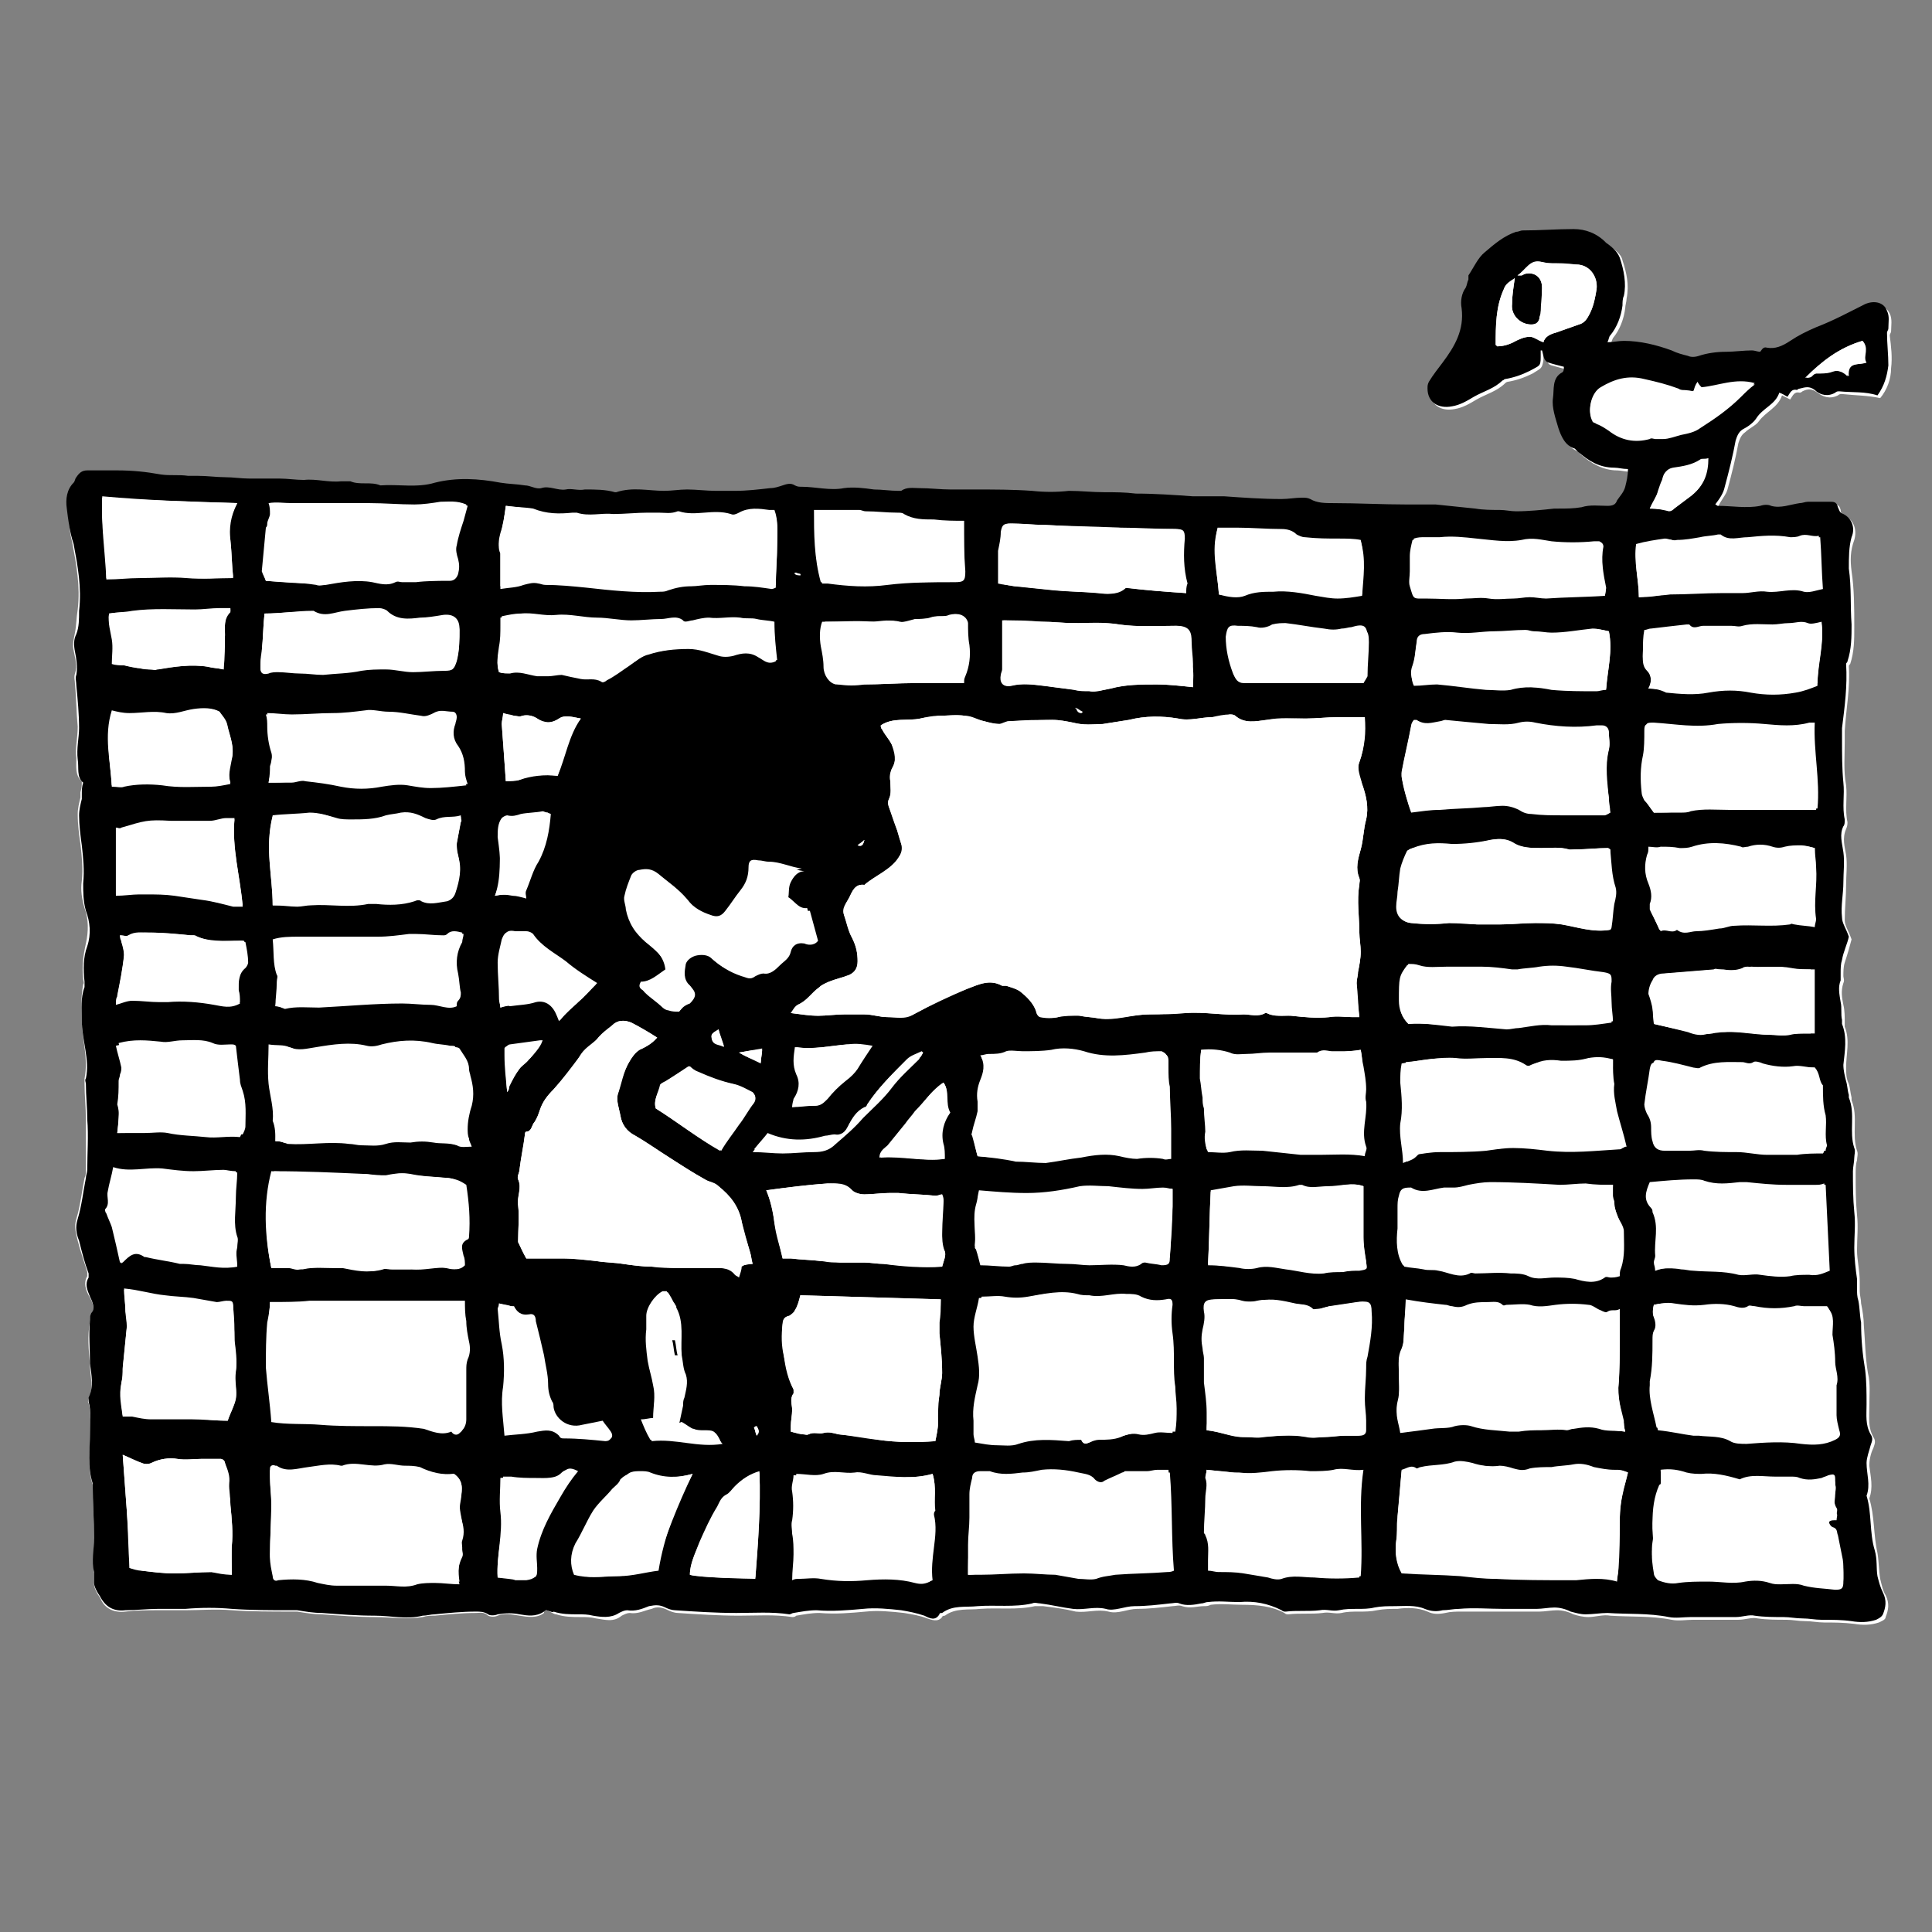 <?xml version="1.0" encoding="utf-8"?>
<!-- Generator: Adobe Illustrator 21.1.0, SVG Export Plug-In . SVG Version: 6.00 Build 0)  -->
<svg version="1.1" id="Layer_1" xmlns="http://www.w3.org/2000/svg" xmlns:xlink="http://www.w3.org/1999/xlink" x="0px" y="0px"
	 viewBox="0 0 141.7 141.7" style="enable-background:new 0 0 141.7 141.7;" xml:space="preserve">
<rect x="0" y="0" width="141.7" height="141.7" fill="#808080" stroke="none"/>
<style type="text/css">
	.st0{fill:#FFFFFF;}
</style>
<g>
	<path class="st0" d="M40.1,118.1c0.3,0.1,0.5,0.3,0.7,0.3c0.6,0.2,1.2,0.2,1.8,0.2c0.4,0,0.7,0,1.1,0.1c0.7,0.1,1.3,0.3,1.9-0.2
		c0.2-0.1,0.4-0.2,0.6-0.2c0.6,0.1,1.1-0.2,1.6-0.3c0.4-0.2,0.8-0.1,1.2,0.1c0.2,0.1,0.5,0.2,0.7,0.2c1.5,0.1,3,0.2,4.5,0.2
		c1.3,0,2.6-0.1,3.9,0.1c0.1,0,0.2,0,0.3-0.1c0.6-0.1,1.1-0.2,1.7-0.2c1.2,0.1,2.3,0,3.4-0.1c0.9-0.1,1.9,0,2.8,0.1
		c0.6,0.1,1.2,0.2,1.7,0.4c0.3,0.1,0.8,0.3,1.1-0.1c0-0.1,0.2-0.1,0.2-0.1c0.8-0.6,1.8-0.4,2.6-0.5c1.3-0.1,2.7,0.1,4-0.2
		c0.2,0,0.4,0,0.6,0c0.8,0.1,1.6,0.2,2.4,0.4c0.8,0.1,1.6-0.2,2.4,0c0.7,0.2,1.4-0.2,2.1-0.2c0.9,0,1.7-0.1,2.6-0.2
		c0.2,0,0.5-0.1,0.7,0c0.6,0.2,1.1,0,1.6,0c0.2,0,0.3,0,0.5-0.1c0.8-0.1,1.5,0,2.3,0c1.1,0,2.2,0.1,3.1,0.6c0.1,0.1,0.2,0.1,0.3,0.1
		c0.8-0.1,1.7,0,2.5-0.1c0.5-0.1,0.9,0.1,1.4,0c0.8-0.2,1.7,0,2.6-0.2c0.5-0.1,1-0.1,1.5-0.1c0.7-0.1,1.5-0.1,2.2,0.2
		c0.4,0.2,0.8,0.2,1.3,0.1c0.4-0.1,0.8-0.1,1.2-0.1c1.1,0,2.2,0,3.3,0c0.3,0,0.6,0,1,0c0.5,0,0.9,0,1.4,0c0.4,0,0.9-0.1,1.3-0.1
		c0.4,0,0.8,0.1,1.2,0.3c0.3,0.1,0.7,0.2,1.1,0.2c0.5,0,1.1-0.2,1.6-0.1c1.5,0.1,3,0,4.5,0.3c0.5,0.1,1.1,0,1.6,0c1.1,0,2.2,0,3.3,0
		c0.5,0,1-0.2,1.4-0.1c0.7,0.1,1.4,0.1,2.1,0.1c0.5,0,0.9,0.1,1.4,0.1c0.5,0,0.9,0.1,1.4,0.1c0.7,0,1.4,0,2.2,0.1
		c0.6,0.1,1.2,0.1,1.8-0.1c0.2-0.1,0.5-0.2,0.5-0.4c0.2-0.5,0.3-1,0-1.6c-0.2-0.3-0.3-0.8-0.4-1.2c-0.1-0.6-0.1-1.3-0.2-1.9
		c-0.3-1.3-0.2-2.7-0.6-4c0.3-0.8,0.1-1.6,0-2.4c0-0.4,0.1-0.9,0.3-1.3c0.1-0.3,0.2-0.5,0-0.8c-0.4-0.7-0.3-1.4-0.3-2.2
		c0-0.8,0.1-1.7-0.1-2.5c-0.2-1.2-0.2-2.3-0.3-3.5c0-0.5-0.1-1.1-0.2-1.6c0-0.3-0.1-0.6-0.1-0.9c0-0.2,0-0.5,0-0.7
		c0-0.8-0.2-1.6-0.2-2.3c0-0.9,0.1-1.7,0-2.6c-0.1-1-0.1-2-0.1-3c0-0.3,0-0.7,0.1-1c0-0.2,0.1-0.5,0-0.7c-0.4-1.2,0.1-2.5-0.4-3.7
		c0-0.1,0-0.1,0-0.2c-0.1-0.4-0.1-0.7-0.2-1c-0.2-0.4-0.2-0.8-0.2-1.2c0-1,0.3-2-0.1-3c0-0.1,0-0.2,0-0.3c0-0.4,0-0.9-0.1-1.3
		c-0.1-0.5-0.2-1,0-1.6c0.1-0.2,0-0.4,0-0.5c0-0.3,0-0.7,0.1-1c0.2-0.6,0.4-1.3,0.5-1.7c-0.2-0.6-0.5-1-0.5-1.4
		c0-0.9,0.1-1.7,0.1-2.6c0-0.7,0.1-1.5,0-2.2c-0.1-0.6-0.3-1.2,0-1.9c0.1-0.2,0.1-0.4,0.1-0.5c-0.2-0.9,0-1.8-0.1-2.7
		c-0.2-1.1-0.1-2.1-0.1-3.2c0-0.3,0-0.6,0-0.8c0.1-1.6,0.4-3.1,0.3-4.7c0-0.1,0-0.1,0.1-0.2c0.3-0.9,0.3-1.8,0.3-2.7
		c0-1.4,0-2.8-0.2-4.1c-0.1-0.8-0.1-1.5,0.2-2.3c0.2-0.7,0-1.4-0.6-1.7c-0.3-0.1-0.4-0.3-0.4-0.5c-0.1-0.4-0.3-0.4-0.6-0.4
		c-0.5,0-1.1,0-1.6,0c-0.2,0-0.4,0-0.6,0.1c-0.7,0.1-1.4,0.4-2.1,0.2c-0.3-0.1-0.6,0-0.8,0c-1,0.2-2.1,0.1-3.1,0
		c-0.1,0-0.1-0.1-0.2-0.1c0.2-0.5,0.6-0.9,0.7-1.3c0.3-1.1,0.6-2.3,0.8-3.4c0.1-0.3,0.2-0.6,0.5-0.8c0.3-0.3,0.8-0.5,1-0.8
		c0.5-0.7,1.4-1,1.7-1.9c0.2,0.1,0.4,0.2,0.6,0.3c0.2-0.3,0.3-0.6,0.7-0.5c0.1,0,0.2-0.1,0.2-0.1c0.4-0.2,0.7-0.2,1.1,0.1
		c0.4,0.3,0.9,0.5,1.5,0.2c0.1-0.1,0.2-0.1,0.3-0.1c0.9,0.1,1.9,0.1,2.8,0.3c0.5-0.6,0.8-1.4,0.8-2.2c0.1-0.8,0-1.6-0.1-2.4
		c0-0.1,0.1-0.2,0.1-0.3c0-0.4,0.1-0.9-0.1-1.3c-0.3-0.6-0.9-0.8-1.6-0.5c-1.2,0.5-2.3,1.2-3.6,1.7c-0.7,0.2-1.3,0.6-1.9,1
		c-0.5,0.3-1,0.6-1.7,0.5c-0.3-0.1-0.4,0.2-0.5,0.3c-0.3,0-0.5-0.1-0.6-0.1c-0.6,0-1.3,0.1-1.9,0.1c-0.7,0-1.3,0-2,0.3
		c-0.2,0.1-0.5,0.1-0.8,0c-0.4-0.1-0.8-0.3-1.2-0.4c-1.1-0.4-2.3-0.7-3.5-0.7c-0.4,0-0.8,0.1-1.2,0.1c0.1-0.2,0.1-0.3,0.2-0.5
		c0.5-0.6,0.8-1.4,0.9-2.2c0-0.2,0.1-0.5,0.1-0.7c0.2-1,0-1.9-0.3-2.8c-0.1-0.5-0.6-0.8-1-1.1c-0.7-0.7-1.5-1-2.4-1
		c-1.2,0-2.5,0-3.7,0.1c-0.2,0-0.3,0.1-0.5,0.1c-0.9,0.3-1.6,0.9-2.3,1.5c-0.5,0.4-0.8,1.1-1.2,1.7c0,0.1,0,0.2,0,0.3
		c-0.1,0.2-0.1,0.4-0.2,0.6c-0.3,0.5-0.3,1-0.3,1.5c0.2,1.6-0.5,2.8-1.4,4c-0.4,0.5-0.7,0.9-1,1.4c-0.1,0.1-0.1,0.3-0.1,0.5
		c0,1,0.8,1.5,1.8,1.3c0.6-0.1,1.1-0.4,1.6-0.7c0.7-0.4,1.5-0.6,2.1-1.2c0,0,0.1-0.1,0.2-0.1c0.6-0.1,1.2-0.3,1.8-0.6
		c0.6-0.4,0.7-0.3,0.8-1c0-0.2,0-0.3,0-0.5c0,0,0.1,0,0.1,0c0.1,0.3,0.1,0.8,0.5,0.9c0.4,0.1,0.7,0.2,1.1,0.3c0,0.1,0,0.3-0.1,0.4
		c-0.7,0.5-0.6,1.3-0.7,1.9c-0.1,0.7,0.2,1.5,0.4,2.2c0.2,0.6,0.5,1.2,1.2,1.5c0.1,0,0.2,0.2,0.2,0.2c0.8,0.7,1.7,1.2,2.7,1.2
		c0.3,0,0.6,0.1,1,0.1c-0.1,0.5-0.1,0.9-0.2,1.3c-0.1,0.4-0.4,0.6-0.6,1c-0.2,0.4-0.4,0.5-0.7,0.4c-0.6,0-1.3-0.1-1.9,0.1
		c-0.6,0.2-1.1,0.1-1.7,0.1c-0.1,0-0.2,0-0.3,0c-0.9,0.1-1.9,0.1-2.8,0.2c-0.4,0-0.8-0.1-1.2-0.1c-0.6,0-1.2,0-1.8-0.1
		c-0.9-0.2-1.9-0.3-2.9-0.3c-0.7-0.1-1.4,0-2.1,0c-1.8,0-3.6-0.1-5.4-0.1c-0.6,0-1.1,0-1.7-0.3c-0.2-0.1-0.4-0.1-0.6-0.1
		c-0.5,0-1,0.1-1.5,0.1c-1.4-0.1-2.8-0.1-4.2-0.2c-0.8,0-1.5,0-2.3,0c-1.4,0-2.8-0.1-4.2-0.2c-0.8,0-1.5,0-2.3-0.1
		c-0.9,0-1.7-0.2-2.6-0.1c-0.9,0.1-1.8,0-2.7,0c-1.4-0.1-2.8-0.1-4.2-0.1c-0.6,0-1.2-0.1-1.8,0c-0.8,0-1.6-0.1-2.3-0.1
		c-0.5,0-0.9-0.1-1.3,0.2c0,0-0.1,0-0.2,0c-0.6,0-1.2-0.1-1.8-0.1c-0.8,0-1.5-0.2-2.2-0.1c-1.1,0.2-2.1,0-3.1-0.1
		c-0.2,0-0.4-0.1-0.5-0.1c-0.3-0.2-0.6-0.1-0.9,0c-0.3,0.1-0.6,0.1-0.9,0.2c-0.9,0.1-1.7,0.1-2.6,0.2c-0.5,0-1,0-1.4,0
		c-0.7,0-1.4-0.1-2.1-0.1c-0.6,0-1.1,0.1-1.7,0.1c-1.2,0-2.4-0.3-3.5,0.1c0,0-0.1,0-0.1,0c-0.7-0.2-1.5-0.2-2.2-0.2
		c-0.5,0-1-0.1-1.4,0c-0.6,0.1-1.2-0.3-1.8-0.1c-0.3,0.1-0.8-0.1-1.2-0.2c-0.6-0.1-1.2,0-1.8-0.2c-1.6-0.4-3.2-0.4-4.8,0
		c-1.3,0.3-2.6,0.1-4,0.2c-0.7-0.3-1.5-0.1-2.2-0.3c-0.2-0.1-0.5-0.1-0.7,0c-0.9,0.2-1.8-0.2-2.7-0.1c-0.6,0.1-1.2,0-1.8-0.1
		c-0.7,0-1.5,0-2.2,0c-0.6,0-1.2,0-1.8-0.1c-0.7,0-1.4-0.1-2-0.1c-0.2,0-0.5,0-0.7,0c-0.7,0-1.3,0-2-0.1c-1.1-0.1-2.1-0.3-3.2-0.3
		c-0.7,0-1.4,0-2.2,0c-0.4,0-0.6,0.2-0.8,0.5c-0.1,0.1-0.1,0.3-0.2,0.4c-0.5,0.6-0.5,1.3-0.5,1.9C5,38.1,5.1,39,5.3,39.8
		c0.3,1.6,0.6,3.2,0.4,4.9c-0.1,0.6-0.1,1.2-0.2,1.7c-0.1,0.5-0.2,0.9-0.1,1.3c0.1,0.6,0.3,1.1,0.1,1.7c-0.1,0.3,0,0.5,0,0.8
		c0.1,1,0.1,2.1,0.2,3.1c0,0.8-0.2,1.6-0.1,2.3c0,0.6-0.1,1.3,0.4,1.7c0,0.3,0,0.5-0.1,0.8c0,0.1,0,0.3,0,0.4
		c-0.1,0.4-0.2,0.8-0.2,1.2c0,0.8,0.1,1.5,0.2,2.2c0.1,0.9,0.2,1.8,0.1,2.7c-0.1,0.7,0,1.3,0.2,2c0.3,0.8,0.3,1.7,0.1,2.6
		c-0.2,0.9-0.3,1.7-0.2,2.6c0,0.1,0.1,0.3,0,0.4C5.9,73.3,6,74,6,74.8c0,1.4,0.5,2.8,0.2,4.3c0,0.1,0,0.3,0,0.4
		c0,0.9,0.1,1.7,0.1,2.6c0,1.2,0,2.5,0,3.7c0,0.2,0,0.4-0.1,0.6c-0.2,1-0.3,2-0.6,3c-0.2,0.6,0,1.1,0.1,1.6c0.2,0.8,0.5,1.6,0.7,2.3
		c0,0.1,0,0.2,0,0.3c-0.3,0.5-0.1,1,0.1,1.4C6.8,95.5,7,96,6.7,96.4c-0.1,0.1-0.1,0.3-0.1,0.5c-0.2,1.1-0.1,2.1,0,3.2
		c0,0.8,0.3,1.7-0.1,2.5c0,0.1-0.1,0.2,0,0.3c0.2,0.8,0.1,1.6,0.1,2.3c0,1.2-0.2,2.5,0.2,3.7c0,0,0,0,0,0.1c0,1.3,0.1,2.6,0.1,3.9
		c0,0.8-0.1,1.7,0,2.5c0,0.2,0,0.5,0,0.8c0,0.2,0.1,0.4,0.2,0.6c0.1,0.2,0.2,0.3,0.3,0.5c0.3,0.7,1,1,1.8,0.9
		c0.8-0.1,1.6-0.1,2.4-0.1c0.7,0,1.3,0,2,0c1.1,0,2.2-0.1,3.4,0c1.4,0.1,2.9,0.1,4.3,0.1c0.2,0,0.4,0,0.5,0c0.6,0.1,1.2,0.2,1.8,0.2
		c1.3,0.1,2.6,0.2,3.9,0.2c1.2,0,2.3,0.2,3.5,0c0.3-0.1,0.6-0.1,0.9-0.1c1-0.1,2-0.2,3-0.2c0.3,0,0.6-0.1,0.9,0.2
		c0.2,0.1,0.5,0.1,0.7,0c0.5-0.2,1-0.1,1.6,0c0.6,0.1,1.3,0.2,1.8-0.2C39.9,118.1,40,118.1,40.1,118.1z"/>
	<path d="M40.1,118.1c-0.1,0-0.1,0-0.2,0.1c-0.6,0.4-1.2,0.3-1.8,0.2c-0.5-0.1-1-0.1-1.6,0c-0.2,0.1-0.6,0.1-0.7,0
		c-0.3-0.2-0.6-0.2-0.9-0.2c-1,0-2,0.1-3,0.2c-0.3,0-0.6,0.1-0.9,0.1c-1.2,0.3-2.3,0-3.5,0c-1.3,0-2.6-0.1-3.9-0.2
		c-0.6,0-1.2-0.1-1.8-0.2c-0.2,0-0.3,0-0.5,0c-1.4,0-2.9,0-4.3-0.1c-1.1-0.1-2.2-0.1-3.4,0c-0.7,0-1.3,0-2,0c-0.8,0-1.6,0.1-2.4,0.1
		c-0.8,0.1-1.4-0.2-1.8-0.9c-0.1-0.2-0.2-0.3-0.3-0.5c-0.1-0.2-0.2-0.4-0.2-0.6c0-0.2,0-0.5,0-0.8c-0.2-0.8,0-1.7,0-2.5
		c0-1.3-0.1-2.6-0.1-3.9c0,0,0,0,0-0.1c-0.4-1.2-0.2-2.5-0.2-3.7c0-0.8,0.1-1.6-0.1-2.3c0-0.1,0-0.2,0-0.3c0.4-0.8,0.2-1.7,0.1-2.5
		c0-1.1-0.1-2.1,0-3.2c0-0.2,0-0.3,0.1-0.5C7,96,6.8,95.5,6.6,95.1c-0.2-0.5-0.4-0.9-0.1-1.4c0-0.1,0-0.2,0-0.3
		C6.2,92.6,6,91.8,5.8,91c-0.2-0.5-0.3-1-0.1-1.6c0.3-1,0.4-2,0.6-3c0-0.2,0.1-0.4,0.1-0.6c0-1.2,0.1-2.5,0-3.7
		c0-0.9-0.1-1.7-0.1-2.6c0-0.1-0.1-0.3,0-0.4C6.6,77.7,6,76.3,6,74.8c0-0.8-0.1-1.6,0.2-2.4c0-0.1,0-0.3,0-0.4
		c-0.1-0.9-0.1-1.8,0.2-2.6c0.3-0.9,0.2-1.8-0.1-2.6c-0.2-0.7-0.2-1.4-0.2-2C6.2,63.8,6.1,62.9,6,62c-0.1-0.7-0.2-1.5-0.2-2.2
		c0-0.4,0.1-0.8,0.2-1.2c0-0.1,0-0.3,0-0.4c0-0.2,0-0.5,0.1-0.8c-0.5-0.4-0.3-1.1-0.4-1.7c-0.1-0.8,0.1-1.6,0.1-2.3
		c0-1-0.1-2.1-0.2-3.1c0-0.3-0.1-0.6,0-0.8c0.1-0.6,0-1.2-0.1-1.7c-0.1-0.5-0.1-0.9,0.1-1.3c0.2-0.5,0.2-1.1,0.2-1.7
		c0.2-1.7-0.1-3.3-0.4-4.9C5.1,39,5,38.1,4.9,37.3c-0.1-0.7,0-1.4,0.5-1.9c0.1-0.1,0.1-0.3,0.2-0.4c0.2-0.3,0.4-0.5,0.8-0.5
		c0.7,0,1.4,0,2.2,0c1.1,0,2.1,0.1,3.2,0.3c0.7,0.1,1.3,0,2,0.1c0.2,0,0.5,0,0.7,0c0.7,0,1.4,0.1,2,0.1c0.6,0,1.2,0.1,1.8,0.1
		c0.7,0,1.5,0,2.2,0c0.6,0,1.2,0.1,1.8,0.1c0.9-0.1,1.8,0.2,2.7,0.1c0.2,0,0.5,0,0.7,0c0.7,0.3,1.5,0,2.2,0.3c1.3-0.1,2.7,0.2,4-0.2
		c1.6-0.4,3.2-0.3,4.8,0c0.6,0.1,1.2,0.1,1.8,0.2c0.4,0,0.8,0.3,1.2,0.2c0.6-0.2,1.2,0.2,1.8,0.1c0.4-0.1,0.9,0.1,1.4,0
		c0.8,0,1.5,0,2.2,0.2c0,0,0.1,0,0.1,0c1.2-0.4,2.4-0.1,3.5-0.1c0.6,0,1.1-0.1,1.7-0.1c0.7,0,1.4,0.1,2.1,0.1c0.5,0,1,0,1.4,0
		c0.9,0,1.7-0.1,2.6-0.2c0.3,0,0.6-0.1,0.9-0.2c0.3-0.1,0.6-0.2,0.9,0c0.2,0.1,0.3,0.1,0.5,0.1c1,0,2.1,0.3,3.1,0.1
		c0.7-0.1,1.5,0,2.2,0.1c0.6,0,1.2,0.1,1.8,0.1c0.1,0,0.1,0,0.2,0c0.4-0.3,0.9-0.2,1.3-0.2c0.8,0,1.6,0.1,2.3,0.1c0.6,0,1.2,0,1.8,0
		c1.4,0,2.8,0,4.2,0.1c0.9,0.1,1.8,0.1,2.7,0c0.9,0,1.7,0.1,2.6,0.1c0.8,0,1.5,0,2.3,0.1c1.4,0,2.8,0.1,4.2,0.2c0.8,0,1.5,0,2.3,0
		c1.4,0.1,2.8,0.2,4.2,0.2c0.5,0,1-0.1,1.5-0.1c0.2,0,0.4,0,0.6,0.1c0.5,0.3,1.1,0.3,1.7,0.3c1.8,0,3.6,0.1,5.4,0.1
		c0.7,0,1.4,0,2.1,0c1,0.1,1.9,0.2,2.9,0.3c0.6,0.1,1.2,0.1,1.8,0.1c0.4,0,0.8,0.1,1.2,0.1c0.9,0,1.9-0.1,2.8-0.2c0.1,0,0.2,0,0.3,0
		c0.6,0,1.1,0,1.7-0.1c0.6-0.2,1.3-0.1,1.9-0.1c0.4,0,0.6-0.1,0.7-0.4c0.2-0.3,0.5-0.6,0.6-1c0.1-0.4,0.2-0.8,0.2-1.3
		c-0.4,0-0.7-0.1-1-0.1c-1.1,0-1.9-0.5-2.7-1.2c-0.1-0.1-0.2-0.2-0.2-0.2c-0.7-0.2-1-0.9-1.2-1.5c-0.2-0.7-0.5-1.5-0.4-2.2
		c0.1-0.6-0.1-1.5,0.7-1.9c0.1-0.1,0.1-0.2,0.1-0.4c-0.4-0.1-0.8-0.2-1.1-0.3c-0.4-0.1-0.4-0.6-0.5-0.9c0,0-0.1,0-0.1,0
		c0,0.2,0,0.3,0,0.5c0,0.7-0.1,0.6-0.8,1c-0.6,0.3-1.2,0.5-1.8,0.6c-0.1,0-0.1,0.1-0.2,0.1c-0.6,0.6-1.4,0.8-2.1,1.2
		c-0.5,0.3-1,0.6-1.6,0.7c-1,0.2-1.8-0.3-1.8-1.3c0-0.2,0-0.3,0.1-0.5c0.3-0.5,0.7-1,1-1.4c0.9-1.2,1.6-2.4,1.4-4
		c-0.1-0.5,0-1.1,0.3-1.5c0.1-0.2,0.1-0.4,0.2-0.6c0-0.1,0-0.2,0-0.3c0.4-0.6,0.7-1.3,1.2-1.7c0.7-0.6,1.4-1.2,2.3-1.5
		c0.2,0,0.3-0.1,0.5-0.1c1.2,0,2.5-0.1,3.7-0.1c0.9,0,1.7,0.3,2.4,1c0.4,0.3,0.8,0.6,1,1.1c0.3,0.9,0.5,1.9,0.3,2.8
		c-0.1,0.2-0.1,0.5-0.1,0.7c-0.1,0.8-0.4,1.6-0.9,2.2c-0.1,0.1-0.1,0.3-0.2,0.5c0.4,0,0.8-0.1,1.2-0.1c1.2,0,2.4,0.3,3.5,0.7
		c0.4,0.2,0.8,0.3,1.2,0.4c0.2,0.1,0.5,0.1,0.8,0c0.6-0.2,1.3-0.3,2-0.3c0.6,0,1.3-0.1,1.9-0.1c0.2,0,0.4,0.1,0.6,0.1
		c0.1-0.1,0.2-0.4,0.5-0.3c0.6,0.1,1.1-0.1,1.7-0.5c0.6-0.4,1.2-0.7,1.9-1c1.3-0.5,2.4-1.1,3.6-1.7c0.7-0.3,1.4-0.1,1.6,0.5
		c0.2,0.4,0.1,0.8,0.1,1.3c0,0.1-0.1,0.2-0.1,0.3c0,0.8,0.1,1.6,0.1,2.4c-0.1,0.8-0.3,1.5-0.8,2.2c-0.9-0.3-1.8-0.2-2.8-0.3
		c-0.1,0-0.2,0-0.3,0.1c-0.5,0.3-1.1,0.2-1.5-0.2c-0.4-0.3-0.7-0.2-1.1-0.1c-0.1,0-0.2,0.1-0.2,0.1c-0.4-0.1-0.5,0.2-0.7,0.5
		c-0.2-0.1-0.3-0.2-0.6-0.3c-0.3,0.9-1.2,1.1-1.7,1.9c-0.2,0.3-0.6,0.6-1,0.8c-0.3,0.2-0.4,0.5-0.5,0.8c-0.2,1.1-0.5,2.3-0.8,3.4
		c-0.1,0.5-0.4,0.9-0.7,1.3c0.1,0,0.1,0.1,0.2,0.1c1,0,2.1,0.2,3.1,0c0.3-0.1,0.6-0.1,0.8,0c0.7,0.2,1.4-0.1,2.1-0.2
		c0.2,0,0.4-0.1,0.6-0.1c0.5,0,1.1,0,1.6,0c0.3,0,0.5,0,0.6,0.4c0.1,0.2,0.1,0.4,0.4,0.5c0.6,0.3,0.9,1,0.6,1.7
		c-0.2,0.7-0.2,1.5-0.2,2.3c0.2,1.4,0.1,2.7,0.2,4.1c0,0.9,0,1.8-0.3,2.7c0,0.1-0.1,0.1-0.1,0.2c0.1,1.6-0.1,3.1-0.3,4.7
		c0,0.3,0,0.6,0,0.8c0,1.1,0,2.2,0.1,3.2c0.1,0.9-0.1,1.8,0.1,2.7c0,0.2,0,0.4-0.1,0.5c-0.3,0.6-0.1,1.2,0,1.9c0.1,0.7,0,1.5,0,2.2
		c0,0.9-0.2,1.7-0.1,2.6c0,0.4,0.3,0.8,0.5,1.4c-0.1,0.5-0.4,1.1-0.5,1.7c-0.1,0.3-0.1,0.6-0.1,1c0,0.2,0,0.4,0,0.5
		c-0.2,0.5-0.1,1,0,1.6c0.1,0.4,0,0.9,0.1,1.3c0,0.1,0,0.2,0,0.3c0.4,1,0.2,2,0.1,3c0,0.4,0.1,0.8,0.2,1.2c0.1,0.3,0.1,0.7,0.2,1
		c0,0.1,0,0.1,0,0.2c0.5,1.2,0,2.5,0.4,3.7c0.1,0.2,0,0.5,0,0.7c0,0.3-0.1,0.7-0.1,1c0,1,0,2,0.1,3c0.1,0.9,0,1.7,0,2.6
		c0,0.8,0.1,1.6,0.2,2.3c0,0.2,0,0.5,0,0.7c0,0.3,0,0.6,0.1,0.9c0.1,0.5,0.1,1.1,0.2,1.6c0,1.2,0.1,2.3,0.3,3.5
		c0.1,0.8,0.1,1.7,0.1,2.5c0,0.8-0.1,1.5,0.3,2.2c0.2,0.3,0.1,0.5,0,0.8c-0.1,0.4-0.3,0.9-0.3,1.3c0,0.8,0.3,1.6,0,2.4
		c0.4,1.3,0.2,2.7,0.6,4c0.2,0.7,0.1,1.3,0.2,1.9c0.1,0.4,0.2,0.8,0.4,1.2c0.3,0.6,0.2,1.1,0,1.6c-0.1,0.2-0.3,0.3-0.5,0.4
		c-0.6,0.2-1.2,0.2-1.8,0.1c-0.7-0.1-1.4-0.1-2.2-0.1c-0.5,0-0.9-0.1-1.4-0.1c-0.5,0-0.9-0.1-1.4-0.1c-0.7,0-1.4,0-2.1-0.1
		c-0.4-0.1-0.9,0.1-1.4,0.1c-1.1,0-2.2,0-3.3,0c-0.5,0-1.1,0.1-1.6,0c-1.5-0.3-3-0.2-4.5-0.3c-0.5,0-1.1,0.1-1.6,0.1
		c-0.4,0-0.7-0.1-1.1-0.2c-0.4-0.2-0.8-0.3-1.2-0.3c-0.4,0-0.9,0.1-1.3,0.1c-0.5,0-0.9,0-1.4,0c-0.3,0-0.6,0-1,0
		c-1.1,0-2.2-0.1-3.3,0c-0.4,0-0.8,0.1-1.2,0.1c-0.4,0.1-0.8,0.1-1.3-0.1c-0.7-0.3-1.5-0.2-2.2-0.2c-0.5,0-1,0-1.5,0.1
		c-0.8,0.2-1.7,0-2.6,0.2c-0.5,0.1-0.9-0.1-1.4,0c-0.8,0.1-1.7,0-2.5,0.1c-0.1,0-0.2,0-0.3-0.1c-1-0.5-2-0.7-3.1-0.6
		c-0.8,0-1.5-0.1-2.3,0c-0.2,0-0.3,0.1-0.5,0.1c-0.5,0.1-1.1,0.2-1.6,0c-0.2-0.1-0.5,0-0.7,0c-0.9,0.1-1.7,0.2-2.6,0.2
		c-0.7,0-1.5,0.4-2.1,0.2c-0.8-0.2-1.6,0.1-2.4,0c-0.8-0.1-1.6-0.3-2.4-0.4c-0.2,0-0.4-0.1-0.6,0c-1.3,0.3-2.7,0.1-4,0.2
		c-0.9,0.1-1.8-0.1-2.6,0.5c-0.1,0-0.2,0-0.2,0.1c-0.3,0.5-0.7,0.3-1.1,0.1c-0.6-0.2-1.1-0.3-1.7-0.4c-0.9-0.1-1.9-0.2-2.8-0.1
		c-1.1,0.1-2.3,0.2-3.4,0.1c-0.6,0-1.1,0.1-1.7,0.2c-0.1,0-0.2,0.1-0.3,0.1c-1.3-0.2-2.6-0.1-3.9-0.1c-1.5,0-3-0.1-4.5-0.2
		c-0.2,0-0.5-0.1-0.7-0.2c-0.4-0.2-0.7-0.2-1.2-0.1c-0.5,0.2-1,0.4-1.6,0.3c-0.2,0-0.4,0.1-0.6,0.2c-0.6,0.4-1.3,0.3-1.9,0.2
		c-0.4-0.1-0.7-0.1-1.1-0.1c-0.6,0-1.2,0-1.8-0.2C40.6,118.3,40.4,118.2,40.1,118.1z M58,74.3c0.8,0.1,1.4,0.2,2,0.2
		c0.6,0,1.3-0.1,1.9-0.1c0.5,0,1,0,1.5,0c0.6,0,1.1,0.2,1.7,0.2c0.6,0,1.3,0.2,1.9-0.2c1.3-0.7,2.6-1.3,4-1.9
		c0.8-0.3,1.6-0.7,2.5-0.2c0.1,0,0.2,0,0.3,0c0.3,0.1,0.7,0.2,1,0.4c0.5,0.4,1,0.8,1.2,1.5c0.1,0.2,0.2,0.4,0.3,0.4
		c0.4,0,0.9,0.1,1.3,0c0.5-0.1,1-0.1,1.6-0.1c0.5,0.1,1,0.1,1.4,0.2c1.2,0.2,2.4-0.3,3.7-0.3c0.9,0,1.8,0,2.7-0.1
		c1.4-0.1,2.8,0.2,4.2,0.1c0.5,0,1.1,0.2,1.6-0.1c0,0,0,0,0.1,0c0.6,0.3,1.2,0.2,1.8,0.2c0.9,0.1,1.8,0.2,2.8,0.1
		c0.6-0.1,1.1,0,1.7,0c0.2,0,0.3,0,0.5,0c-0.1-0.9-0.1-1.7-0.2-2.5c0-0.3,0.1-0.5,0.1-0.8c0.1-0.5,0.2-1,0.2-1.5
		c0-0.5-0.1-1-0.1-1.4c0-1.2-0.2-2.4,0-3.5c0-0.2,0.1-0.3,0-0.5c-0.3-0.7-0.1-1.4,0.1-2.1c0.2-0.7,0.2-1.5,0.4-2.2
		c0.2-0.9,0-1.7-0.3-2.6c-0.2-0.5-0.4-1.1-0.2-1.6c0.4-1.1,0.4-2.2,0.4-3.3c-0.7,0-1.3,0-2,0c-0.8,0-1.6,0.1-2.3,0.1
		c-1,0-2,0-2.9,0.1c-0.8,0.1-1.6,0.3-2.3-0.3c-0.1-0.1-0.3-0.1-0.4-0.1c-0.4,0-0.9,0.1-1.3,0.2c-0.8,0-1.6,0.3-2.5,0.1
		c-1.2-0.2-2.4-0.2-3.6,0.1c-0.6,0.1-1.3,0.2-1.9,0.3c-0.7,0.1-1.4,0.1-2.2-0.1c-0.5-0.1-1-0.2-1.5-0.2c-1.1,0-2.1,0-3.2,0.1
		c-0.2,0-0.5,0.2-0.7,0.2c-0.4,0-0.8-0.1-1.1-0.2c-0.5-0.1-0.9-0.3-1.4-0.4c-0.7-0.1-1.3,0-2,0c-0.4,0-0.9,0.1-1.3,0.2
		c-0.9,0.2-2-0.1-2.9,0.5c0,0.1,0,0.2,0.1,0.3c0.2,0.4,0.5,0.7,0.7,1.1c0.3,0.6,0.4,1.1,0,1.8c-0.1,0.2-0.2,0.6-0.1,0.9
		c0,0.4,0.1,0.9-0.1,1.3c-0.1,0.2,0,0.4,0,0.6c0.2,0.6,0.4,1.2,0.6,1.7c0.1,0.3,0.2,0.6,0.3,1c0.1,0.4,0,0.7-0.2,1
		c-0.6,0.9-1.7,1.3-2.5,2c-0.7-0.1-0.9,0.5-1.1,0.9c-0.2,0.4-0.6,0.8-0.4,1.3c0.2,0.6,0.3,1.2,0.6,1.7c0.3,0.6,0.4,1.1,0.4,1.7
		c0,0.5-0.2,0.8-0.6,1c-0.5,0.2-1,0.3-1.5,0.5c-0.2,0.1-0.5,0.2-0.7,0.4c-0.5,0.4-0.9,1-1.6,1.3C58.4,73.8,58.3,74,58,74.3z
		 M55.2,92.7c-0.1-0.3-0.1-0.6-0.2-0.9c-0.2-0.7-0.4-1.4-0.6-2.2c-0.2-1.1-0.8-1.9-1.7-2.6c-0.3-0.3-0.7-0.3-1-0.5
		c-0.9-0.5-1.7-1-2.6-1.6c-0.8-0.5-1.7-1.1-2.5-1.6c-0.6-0.3-1-0.8-1.1-1.5c-0.1-0.5-0.3-1.1-0.2-1.5c0.2-0.8,0.4-1.7,0.9-2.5
		c0.2-0.3,0.4-0.6,0.7-0.8c0.5-0.2,0.9-0.5,1.3-0.9c-0.7-0.4-1.3-0.8-1.9-1.1c-0.5-0.2-1-0.2-1.4,0.2c-0.4,0.3-0.8,0.6-1.1,1
		c-0.4,0.4-1,0.7-1.3,1.3c-0.6,0.8-1.2,1.6-1.9,2.4c-0.4,0.4-0.8,0.9-1,1.5c-0.1,0.3-0.2,0.6-0.4,0.9C39,82.5,39,83,38.6,83
		c0,0-0.1,0.1-0.1,0.2c-0.1,0.9-0.3,1.8-0.4,2.6c0,0.2-0.2,0.5-0.1,0.7c0.3,0.6-0.1,1.2,0,1.9c0.1,0.9,0,1.8,0,2.6c0,0,0,0.1,0,0.1
		c0.2,0.4,0.3,0.7,0.6,1.2c0.8,0,1.7,0,2.6,0c0.9,0,1.7,0.1,2.6,0.2c0.6,0.1,1.3,0.1,1.9,0.2c0.7,0.1,1.4,0.2,2.1,0.2
		c0.6,0,1.3,0.1,1.9,0.1c0.7,0,1.5,0,2.2,0c0.2,0,0.4,0,0.6,0c0.5,0,1,0,1.4,0.5c0.1,0.1,0.2,0.1,0.3,0.2c0.1-0.3,0.2-0.6,0.2-0.8
		C54.7,92.7,54.9,92.7,55.2,92.7z M79.3,105.6c0.1,0.2,0.2,0.4,0.6,0.2c0.2-0.1,0.5-0.2,0.7-0.2c0.5,0,1.1,0,1.6-0.2
		c0.4-0.2,0.9-0.3,1.3-0.2c0.4,0.1,0.8,0,1.2-0.1c0.4-0.1,0.8,0,1.3,0c0-0.6,0.1-1.1,0.1-1.7c0-0.5-0.1-1-0.1-1.6
		c0-0.6,0-1.3-0.1-1.9c0-0.7,0-1.4-0.1-2c-0.1-0.7-0.1-1.4,0-2.1c0.1-0.4,0-0.5-0.5-0.4c-0.6,0.1-1.2,0.2-1.8-0.2
		C83.2,95,82.8,95,82.4,95c-0.9-0.1-1.8,0.3-2.7,0.1c-0.3-0.1-0.6-0.1-0.9-0.1c-1.2-0.3-2.4-0.1-3.6,0.2c-0.6,0.1-1.1,0.1-1.7,0
		c-0.5-0.1-1.1,0-1.7,0c-0.1,0.7-0.4,1.4-0.4,2.1c0,0.7,0.2,1.5,0.3,2.2c0.1,0.7,0.2,1.4,0,2.1c-0.2,0.9-0.4,1.7-0.3,2.6
		c0,0.3,0,0.6,0,1c0,0.2,0.1,0.4,0.1,0.6c0.6,0.1,1.1,0.2,1.6,0.2c0.5,0,1.1,0.1,1.6-0.1c1.2-0.4,2.4-0.3,3.7-0.2
		C78.7,105.6,79,105.6,79.3,105.6z M119.2,105c-0.1-0.3-0.1-0.6-0.1-0.8c-0.2-0.9-0.5-1.7-0.4-2.6c0.1-1.2,0.1-2.5,0.1-3.7
		c0-0.6,0-1.2,0-1.9c-0.3,0.2-0.6,0-0.9,0.2c-0.1,0.1-0.3,0-0.5-0.1c-0.3-0.1-0.6-0.4-0.9-0.4c-0.8-0.1-1.6-0.1-2.4,0
		c-0.7,0.1-1.3,0.2-1.9,0c-0.5-0.1-1.2,0-1.7,0c-0.1,0-0.2,0.1-0.3,0c-0.3-0.3-0.7-0.2-1.1-0.2c-0.5,0-1,0-1.5,0.2
		c-0.4,0.2-0.7,0.2-1.1,0.1c-0.2,0-0.3-0.1-0.5-0.1c-0.9-0.1-1.8-0.2-2.9-0.4c0,0.7-0.1,1.3-0.1,2c0,0.5,0,1.1-0.2,1.6
		c-0.3,0.6-0.2,1.1-0.2,1.7c0,0.7,0.1,1.5-0.1,2.2c-0.2,0.8,0.2,1.4,0.2,2.1c0.8-0.1,1.5-0.2,2.3-0.3c0.6-0.1,1.2,0,1.7-0.2
		c0.4-0.1,0.8-0.1,1.2,0c0.9,0.3,1.8,0.3,2.8,0.4c0.2,0,0.5,0,0.7,0c0.5,0,1,0,1.6-0.1c0.6,0,1.2,0,1.9,0c0.2,0,0.3,0,0.5-0.1
		c0.6-0.1,1.2-0.2,1.9,0C117.8,104.9,118.4,104.9,119.2,105z M119.4,108c-0.5-0.2-0.5-0.2-1-0.2c-0.5,0-1-0.1-1.5-0.2
		c-0.5-0.2-1-0.3-1.5-0.2c-0.5,0.1-1.1,0.1-1.6,0.2c-0.5,0-1.1,0-1.6,0.1c-0.5,0.2-0.8,0.1-1.2,0c-0.3-0.1-0.7-0.2-1-0.2
		c-0.7,0.1-1.4,0-2-0.2c-0.4-0.1-0.9-0.2-1.3-0.1c-0.8,0.3-1.7,0.2-2.5,0.4c-0.1,0-0.2,0.1-0.3,0.1c-0.4-0.3-0.7,0-1.1,0.1
		c-0.1,1.1-0.2,2.3-0.3,3.4c0,0.6,0,1.2-0.1,1.8c-0.1,0.8,0,1.6,0.4,2.3c1.5,0.1,2.9,0.1,4.3,0.2c0.9,0.1,1.7,0.2,2.6,0.2
		c1.8,0.1,3.6,0.1,5.4,0.1c0.2,0,0.4,0,0.5,0c1-0.1,2-0.2,3,0.1c0-0.3,0.1-0.6,0.1-0.9c0-1.2,0.1-2.3,0.1-3.5c0-0.8,0.1-1.6,0.3-2.4
		C119.2,108.8,119.3,108.4,119.4,108z M19.8,95.5c0,0.5-0.1,1-0.1,1.4c0,1.1-0.1,2.2-0.1,3.3c0.1,1.3,0.2,2.7,0.4,4
		c1.2,0.2,2.4,0.1,3.6,0.2c1.3,0.1,2.5,0.1,3.8,0.1c1.3,0,2.5-0.1,3.8,0.2c0.7,0.1,1.3,0.5,2,0.2c0.3,0.3,0.6,0.2,0.7,0
		c0.2-0.2,0.3-0.5,0.3-0.8c0-0.4,0-0.8,0-1.2c0-0.8,0-1.6,0-2.4c0-0.3,0-0.5,0.1-0.8c0.2-0.4,0.2-0.9,0.1-1.3
		c-0.1-0.5-0.2-1-0.2-1.5c-0.1-0.5-0.1-1-0.1-1.5c-0.5,0-0.9,0-1.2,0c-0.1,0-0.3,0-0.4,0c-0.8,0-1.7,0-2.5,0c-0.9,0-1.8,0-2.7,0
		c-1.5,0-3.1,0-4.6,0C21.8,95.5,20.9,95.5,19.8,95.5z M121.3,95.7c-0.1,0.4-0.1,0.8,0.1,1.1c0.2,0.3,0.2,0.7,0,1
		c-0.1,0.2-0.1,0.5-0.1,0.7c0,1,0,2-0.2,3c0,0.1,0,0.2,0,0.3c-0.1,1.1,0.3,2.1,0.5,3.1c0,0,0.1,0.1,0,0c1,0.1,1.8,0.3,2.6,0.4
		c0.1,0,0.3,0,0.4,0c0.8,0.1,1.6,0,2.3,0.4c0.3,0.2,0.8,0.2,1.2,0.2c1.3-0.1,2.7-0.2,4,0c0.9,0.1,1.7,0.1,2.5-0.3
		c0.4-0.2,0.4-0.4,0.3-0.7c-0.1-0.4-0.2-0.8-0.2-1.1c0-0.6,0-1.2,0-1.8c0-0.1,0-0.3,0-0.4c0.2-0.6-0.1-1.2-0.1-1.7
		c0-0.7-0.1-1.4-0.2-2c0-0.7,0.2-1.4-0.3-1.9c-0.6,0-1.1,0-1.7,0c-0.3,0-0.5-0.1-0.7,0c-1,0.2-1.9,0.2-2.9,0c-0.2,0-0.3-0.1-0.5,0
		c-0.3,0.2-0.7,0.1-1,0c-0.7-0.2-1.5-0.2-2.2-0.1c-0.7,0.1-1.5,0-2.2-0.1C122.2,95.5,121.8,95.6,121.3,95.7z M33.3,108.1
		c-0.8,0.1-1.7,0-2.5-0.3c-0.4-0.1-0.7-0.1-1.1-0.1c-0.5-0.1-1.1-0.3-1.5-0.1c-1,0.3-2.1-0.3-3.1,0.1c0,0-0.1,0-0.1,0
		c-0.8-0.2-1.6,0-2.4,0.1c-0.8,0.1-1.5,0.4-2.3-0.1c0,0,0,0-0.1,0c-0.2-0.1-0.4,0-0.4,0.2c0,0.2,0,0.3,0,0.5c0,0.7,0.1,1.3,0.1,2
		c0,1.3-0.1,2.5-0.1,3.8c0,0.5,0.1,0.9,0.2,1.4c0,0.3,0.2,0.4,0.4,0.3c1-0.1,2-0.1,2.9,0.2c0.5,0.1,0.9,0.2,1.4,0.2
		c1.2,0,2.4,0,3.6,0c0.8,0,1.5,0.2,2.3-0.1c0.4-0.1,0.9-0.1,1.3-0.1c0.6,0,1.2,0.1,1.8,0.1c-0.2-0.7-0.1-1.4,0.2-2
		c0.1-0.2,0-0.4,0-0.5c0-0.2-0.1-0.5,0-0.7c0.2-0.6,0.1-1.1-0.1-1.7c-0.1-0.5-0.1-0.9,0-1.3C33.9,109.2,34,108.6,33.3,108.1z
		 M88.5,104.9c1,0.1,1.9,0.5,2.8,0.5c0.5,0,0.9,0.1,1.4,0c1.1-0.1,2.2-0.2,3.3,0c0.4,0.1,0.8,0,1.2,0c0.5,0,1-0.1,1.5-0.1
		c0.3,0,0.6,0,1,0c0.3,0,0.5-0.1,0.5-0.4c0-0.2,0-0.5,0-0.7c0-0.5-0.1-1-0.1-1.6c0-0.8,0.1-1.5,0.1-2.3c0-0.3,0-0.5,0.1-0.8
		c0.2-1.1,0.4-2.2,0.3-3.3c0-0.7-0.2-0.8-0.9-0.7c-0.7,0.1-1.3,0.2-2,0.3c-0.3,0-0.6,0.1-0.9,0.2c-0.2,0-0.4,0.1-0.5,0
		c-0.4-0.4-0.9-0.3-1.3-0.4c-0.9-0.2-1.7-0.4-2.6-0.2c-0.4,0.1-0.9,0.1-1.3,0c-0.6-0.2-1.2-0.1-1.8-0.1c-0.7,0-0.8,0.2-0.8,0.9
		c0,0.5,0,0.9-0.1,1.3c-0.1,0.5-0.1,0.9,0,1.4c0.1,0.2,0.1,0.4,0.1,0.7c0,0.6,0,1.2,0,1.8c0,0.7,0.1,1.4,0.2,2.2c0,0.1,0,0.3,0,0.4
		C88.5,104.3,88.5,104.6,88.5,104.9z M58.7,95c-0.1,0.4-0.2,0.8-0.4,1.1c-0.1,0.2-0.3,0.3-0.4,0.4c-0.4,0.1-0.4,0.2-0.5,0.6
		c-0.1,0.8,0,1.6,0.1,2.4c0.2,0.8,0.3,1.6,0.7,2.4c0,0.1,0.1,0.3,0,0.3c-0.3,0.4-0.1,0.8-0.1,1.2c0,0.4-0.1,0.8-0.1,1.2
		c0,0.1,0,0.3,0,0.4c0.3,0.1,0.6,0.1,0.9,0.2c0.1,0,0.3,0.1,0.4,0c0.4-0.2,0.7,0,1.1-0.1c0.4-0.1,0.7,0,1.1,0.1
		c1,0.1,1.9,0.3,2.9,0.4c1.4,0.2,2.8,0.2,4.2,0.1c0.1-0.5,0.2-0.9,0.2-1.4c-0.1-0.7,0-1.4,0.1-2c0-0.5,0.2-1.1,0.2-1.6
		c0-1-0.1-1.9-0.2-2.9c0-0.3,0-0.5,0-0.8c0-0.5,0.1-1.1,0.1-1.7C65.6,95.2,62.2,95.1,58.7,95z M71,115.5c0.4,0,0.6,0,0.9,0
		c1.1,0,2.1-0.1,3.2-0.1c0.8,0,1.6,0.1,2.3,0.1c0.6,0.1,1.1,0.2,1.7,0.3c0.4,0,0.9,0.1,1.3,0c0.5-0.2,0.9-0.2,1.4-0.3
		c1.3-0.1,2.6-0.1,3.8-0.2c0.1,0,0.3,0,0.5-0.1c-0.2-2.4-0.1-4.8-0.3-7.2c-0.3,0-0.6,0-0.8,0c-0.3,0-0.5,0.1-0.8,0.1
		c-0.5,0-1.1,0-1.6,0c-0.1,0-0.2,0.1-0.2,0.1c-0.4,0.2-0.9,0.4-1.3,0.6c-0.3,0.1-0.6,0.1-0.7-0.1c-0.3-0.4-0.8-0.4-1.2-0.5
		c-0.9-0.2-1.8-0.3-2.7-0.2c-0.5,0-0.9,0.1-1.4,0.2c-0.8,0-1.6,0.2-2.4-0.1c-0.2-0.1-0.5,0-0.7,0c-0.3,0-0.6,0-0.6,0.5
		c0,0.4-0.2,0.8-0.2,1.2c0,0.6,0,1.1,0,1.7c0,0.7-0.1,1.3-0.1,2C71,114,71,114.7,71,115.5z M121.8,107.8c0,0.5,0.1,1.1-0.1,1.5
		c-0.3,0.9-0.5,1.9-0.5,2.8c0,0.5,0.1,1,0,1.4c-0.1,0.7,0,1.3,0.1,1.9c0,0.2,0.2,0.4,0.3,0.5c0.5,0.2,1,0.3,1.5,0.2
		c0.7-0.1,1.4-0.1,2.2-0.1c0.9,0,1.8,0.2,2.7,0c0.6-0.1,1.2-0.1,1.8,0.1c0.3,0.1,0.5,0.1,0.8,0.1c0.6,0,1.2-0.1,1.7,0.1
		c0.8,0.2,1.5,0.2,2.3,0.3c0.5,0,0.6-0.1,0.6-0.6c0-0.1,0-0.3,0-0.4c0-0.4,0-0.7-0.1-1.1c-0.1-0.5-0.2-1-0.3-1.5
		c0-0.3,0-0.5-0.4-0.6c-0.1-0.1-0.3-0.4-0.3-0.6c0-0.3,0.3-0.3,0.5-0.3c0,0,0,0,0.1,0c0-0.2,0.1-0.4,0-0.5c-0.3-0.5-0.1-0.9-0.1-1.4
		c0-0.2,0.1-0.5,0-0.7c0-0.4-0.1-0.5-0.5-0.3c-0.2,0.1-0.3,0.1-0.5,0.2c-0.5,0.2-1.1,0.3-1.6,0c-0.2-0.1-0.5-0.1-0.7-0.1
		c-0.4,0-0.8,0-1.1,0c-0.9,0-1.8-0.2-2.6,0.2c-0.9-0.3-1.9-0.5-2.8-0.4c-0.4,0-0.8,0-1.1-0.1C123.1,107.9,122.5,107.8,121.8,107.8z
		 M71.7,84.8c1,0.1,1.8,0.1,2.7,0.2c0.7,0.1,1.5,0.2,2.2,0.1c0.9,0,1.8-0.3,2.6-0.4c0.9-0.1,1.8-0.3,2.8-0.1
		c0.4,0.1,0.9,0.2,1.3,0.2c0.6,0,1.3,0,1.9,0c0.2,0,0.4,0,0.6,0c0-0.8,0-1.5,0-2.2c0-1-0.1-2.1-0.1-3.1c0-0.5,0-1-0.1-1.4
		c0-0.2,0-0.3,0-0.5c0-0.3-0.2-0.4-0.4-0.5c-0.4,0-0.8,0-1.2,0.1c-1.5,0.2-3,0.4-4.5-0.1c-0.7-0.2-1.6-0.3-2.4-0.1
		c-0.7,0.1-1.4,0.1-2.1,0.1c-0.4,0-0.9-0.1-1.2,0c-0.4,0.2-0.8,0.2-1.3,0.2c-0.2,0-0.4,0.1-0.6,0.1c0.4,0.7,0.2,1.3,0,1.8
		c-0.2,0.5-0.3,1-0.2,1.6c0,0.2,0,0.5,0,0.7c-0.1,0.5-0.3,1-0.4,1.5c0,0.1-0.1,0.2,0,0.3C71.5,84,71.6,84.5,71.7,84.8z M37.1,37.1
		c-0.1,0.8-0.2,1.4-0.4,2c-0.1,0.4-0.2,0.8,0,1.3c0,0.1,0,0.2,0,0.3c0,0.7,0,1.4,0,2.3c0.5-0.1,1.1-0.1,1.7-0.3
		c0.4-0.1,0.7-0.2,1.1-0.1c0.2,0,0.4,0.1,0.5,0.1c1,0.1,2,0.1,3,0.2c1.8,0.2,3.6,0.5,5.4,0.3c0.2,0,0.4,0,0.6-0.1
		c0.5-0.2,1.1-0.3,1.7-0.3c0.5,0,1-0.1,1.4-0.1c0.8,0,1.7,0.1,2.5,0.1c0.7,0.1,1.3,0.2,2,0.2c0.1,0,0.3-0.1,0.3-0.1
		c0-1.1,0.1-2.1,0.1-3.1c0-0.8,0.1-1.6-0.2-2.4c-0.1,0-0.3,0-0.4,0c-0.7-0.1-1.5-0.2-2.2,0.2c-0.2,0.1-0.4,0.2-0.6,0.1
		c-1.3-0.4-2.6,0.2-3.8-0.2c0,0-0.1,0-0.1,0c-0.5,0.2-0.9,0.1-1.4,0.1c-0.3,0-0.5,0-0.8,0c-0.8,0-1.7,0.1-2.5,0.1
		c-0.9-0.1-1.8,0.2-2.7-0.1c-0.1,0-0.2,0-0.3,0c-1,0.1-1.9,0.1-2.9-0.3C38.5,37.2,37.8,37.2,37.1,37.1z M118.3,77.7
		c-0.7-0.2-1.2-0.2-1.8-0.1c-0.7,0.2-1.3,0.2-2,0.2c-0.7-0.1-1.4-0.1-2.1,0.3c-0.1,0.1-0.4,0.1-0.5,0c-0.9-0.6-1.9-0.5-2.9-0.5
		c-0.7,0-1.5,0.1-2.2,0c-1.3-0.1-2.4,0.2-3.7,0.3c0,0.5-0.1,1-0.1,1.4c0.1,1,0.1,2,0,3c-0.2,1,0.2,1.9,0.2,2.9
		c0.5-0.2,0.5-0.2,0.9-0.6c0.6-0.1,1.2-0.1,1.8-0.2c1.1-0.1,2.3-0.1,3.4-0.1c0.7,0,1.3-0.2,2-0.2c0.8,0,1.7,0.1,2.5,0.2
		c1.7,0.2,3.5,0,5.2-0.1c0.1,0,0.1-0.1,0.3-0.1c-0.2-0.9-0.5-1.8-0.7-2.6c-0.1-0.6-0.3-1.3-0.2-2C118.3,79,118.3,78.4,118.3,77.7z
		 M118.3,86.9c-0.6,0-1.3,0-1.9,0c-0.6,0-1.3,0.1-1.9,0.1c-1.7,0-3.4-0.1-5.1-0.2c-0.5,0-1.1,0.1-1.6,0.2c-0.4,0.1-0.7,0.1-1.1,0.2
		c-0.2,0-0.5,0-0.7,0c-0.8,0.1-1.6,0.5-2.4,0c0,0,0,0-0.1,0c-0.5-0.1-0.7,0.1-0.8,0.6c-0.1,0.3-0.1,0.6-0.1,0.9c0,0.5,0.1,1,0,1.5
		c-0.1,1-0.1,1.9,0.4,2.7c0.5,0.1,0.9,0.1,1.4,0.2c0.4,0.1,0.7,0,1.1,0.1c0.7,0.1,1.5,0.6,2.3,0.2c0.1-0.1,0.3,0,0.4,0
		c0.9,0,1.7-0.1,2.6,0c0.4,0,0.9,0,1.3,0.2c0.6,0.3,1.3,0.1,1.9,0.1c0.5,0,1,0,1.5,0.1c0.7,0.2,1.5,0.4,2.2-0.1c0.1-0.1,0.3,0,0.4,0
		c0.2,0,0.4,0,0.7-0.1c0-0.2,0-0.4,0.1-0.6c0.3-0.9,0.2-1.8,0.2-2.7c0-0.2-0.1-0.4-0.2-0.6c-0.3-0.5-0.5-1-0.5-1.6
		C118.2,87.6,118.3,87.3,118.3,86.9z M20.2,83.7c0.2,0,0.4,0,0.6,0.1c1.5,0.2,3-0.2,4.5,0c0.3,0,0.6,0.1,0.9,0.1
		c0.6,0,1.2,0,1.8-0.1c0.6-0.1,1.2-0.1,1.8-0.1c0.6,0,1.1-0.1,1.7,0c0.6,0.1,1.2-0.1,1.7,0.2c0.3,0.1,0.7,0.1,1.1,0.1
		c-0.1-0.2-0.1-0.4-0.2-0.6c0-0.2-0.1-0.5-0.1-0.7c0.1-0.6,0.2-1.2,0.3-1.7c0.2-0.7,0.1-1.4-0.1-2.2c0-0.2-0.1-0.4-0.1-0.5
		c0-0.6-0.5-1-0.7-1.5c0-0.1-0.2-0.1-0.4-0.1c-0.4-0.1-0.9-0.1-1.3-0.2c-1.3-0.3-2.5-0.2-3.7,0.1c-0.3,0.1-0.7,0.2-1.1,0.1
		c-1.2-0.3-2.5-0.1-3.7,0.1c-0.7,0.1-1.3,0.3-2,0c-0.4-0.2-0.9-0.1-1.5-0.2c0,1-0.1,1.9,0,2.9c0.1,0.9,0.4,1.8,0.3,2.7
		C20.2,82.7,20.2,83.2,20.2,83.7z M19.9,93c0.4,0,0.9,0,1.4,0c0.3,0,0.6,0.1,0.9,0.1c0.9-0.2,1.7-0.1,2.6-0.1c0.2,0,0.4,0,0.5,0
		c0.9,0.1,1.8,0.4,2.8,0.1c0.2-0.1,0.5,0,0.7,0c0.5,0,0.9,0,1.4,0c0.9,0.1,1.8-0.2,2.7-0.1c0.4,0.1,0.8,0.2,1.2-0.2
		c0-0.2,0-0.5-0.1-0.7c-0.1-0.5-0.3-0.9,0.3-1.2c0.1,0,0.1-0.2,0.1-0.2c0.1-1.3,0-2.5-0.2-3.8c-0.6-0.4-0.8-0.4-1.3-0.5
		c-1-0.1-1.9-0.1-2.8-0.3c-0.6-0.1-1.1,0-1.6,0.1c-0.2,0.1-0.4,0.1-0.6,0c-0.4,0-0.8-0.1-1.2-0.1c-2.2-0.1-4.4-0.2-6.6-0.2
		C19.4,88.3,19.4,90.6,19.9,93z M118.1,59.6c0-0.4-0.1-0.7-0.1-1.1c-0.2-1.2-0.3-2.4,0-3.6c0.1-0.4,0-0.8,0-1.2
		c0-0.3-0.2-0.5-0.5-0.5c-0.1,0-0.3,0-0.4,0c-1.5,0.2-3,0.1-4.5-0.2c-0.4-0.1-0.8-0.1-1.2,0c-0.7,0.2-1.5,0.1-2.2,0.1
		c-1.1-0.1-2.2-0.2-3.2-0.3c-0.1,0-0.3,0.1-0.4,0.1c-0.6,0.1-1.1,0.3-1.7-0.1c0,0-0.1,0-0.2,0c-0.1,0.1-0.2,0.3-0.2,0.4
		c-0.2,1.1-0.5,2.3-0.7,3.4c0,0.1,0,0.2,0,0.3c0.1,0.9,0.4,1.8,0.7,2.6c0.7-0.1,1.4-0.1,2.1-0.2c1.1-0.1,2.1-0.1,3.2-0.2
		c0.5,0,1-0.1,1.4-0.1c0.4,0,0.9,0.1,1.2,0.3c0.3,0.1,0.6,0.2,0.9,0.3c0.8,0,1.5,0.1,2.3,0.1c1,0,2.1,0,3.1,0
		C117.8,59.8,117.9,59.7,118.1,59.6z M118.1,62.3c-0.1,0-0.1-0.1-0.2-0.1c-0.8,0-1.6,0.1-2.4,0.1c-0.2,0-0.3,0.1-0.5,0
		c-0.7-0.2-1.3-0.1-2-0.1c-0.7,0-1.5,0-2.1-0.4c-0.5-0.3-1-0.3-1.6-0.2c-0.9,0.2-1.9,0.3-2.8,0.3c-1-0.1-1.9-0.1-2.9,0.3
		c-0.1,0.1-0.3,0.1-0.4,0.2c-0.2,0.4-0.4,0.9-0.5,1.3c-0.1,0.6-0.1,1.1-0.2,1.7c0,0.4-0.1,0.7-0.1,1.1c0,0.7,0.4,1.1,1.1,1.2
		c0.9,0.1,1.8,0.1,2.7,0c0.7,0,1.4,0,2.1,0.1c0.6,0,1.1,0,1.7,0c0.8,0,1.6-0.1,2.5-0.1c0.7,0,1.3,0,2,0.1c1.2,0.2,2.3,0.6,3.5,0.4
		c0-0.1,0.1-0.2,0.1-0.2c0.1-0.6,0.2-1.1,0.2-1.7c0-0.4,0.2-0.9,0.1-1.2C118.1,64.2,118.1,63.3,118.1,62.3z M20,66.4
		c0.7,0,1.2,0,1.8,0c0.3,0,0.7-0.1,1-0.1c1.4-0.1,2.8,0.2,4.2-0.1c0.2,0,0.4,0,0.6,0c1,0.2,1.9,0.1,2.8-0.2c0.1,0,0.3-0.1,0.5,0
		c0.7,0.3,1.3,0.1,1.9,0c0.3-0.1,0.5-0.3,0.6-0.6c0.3-0.9,0.4-1.8,0.2-2.7c-0.1-0.3-0.1-0.6-0.1-0.9c0.1-0.5,0.2-1,0.3-1.6
		c0-0.1,0-0.3,0-0.4c-0.6,0.2-1.2,0-1.8,0.3c-0.2,0.1-0.5,0-0.8-0.1c-0.6-0.3-1.1-0.5-1.8-0.4c-0.4,0.1-0.7,0.1-1.1,0.2
		c-0.8,0.3-1.7,0.3-2.5,0.3c-0.4,0-0.8,0-1.1-0.1c-0.7-0.2-1.3-0.4-2-0.4c-0.9,0.1-1.9,0.1-2.7,0.2C19.4,62.2,20,64.3,20,66.4z
		 M99.8,77c-0.6,0.1-1,0.1-1.5,0.2c-0.2,0-0.3,0-0.5,0c-0.4,0-0.8-0.2-1.1,0.1c-0.1,0.1-0.2,0-0.3,0c-1.1,0-2.2,0-3.2,0
		c-0.6,0-1.1,0.1-1.7,0.1c-0.4,0-0.8,0-1.2-0.1C89.6,77,88.9,77,88.1,77C88,77.7,88,78.4,88,79.1c0.1,0.5,0.1,0.9,0.2,1.4
		c0,0.3,0,0.5,0.1,0.8c0,0.6,0.1,1.2,0.1,1.7c-0.1,0.5,0,0.9,0.1,1.3c0.6,0,1.1,0.1,1.6,0c0.8-0.2,1.6-0.2,2.4-0.1
		c0.9,0.1,1.9,0.2,2.8,0.3c0.5,0,0.9,0.1,1.4,0c1.1,0,2.2-0.1,3.3,0.1c0-0.2,0.2-0.5,0.1-0.7c-0.4-1.1,0-2.2,0-3.3
		c0-0.3,0.1-0.6,0-0.9c0-0.6-0.1-1.1-0.2-1.7C99.9,77.8,99.9,77.5,99.8,77z M88.5,107.8c0,0.2-0.1,0.4,0,0.5c0.2,0.5,0,1,0,1.5
		c0,0.8-0.1,1.7-0.1,2.5c0,0.1,0,0.1,0.1,0.2c0.3,0.6,0.2,1.2,0.2,1.8c0,0.2,0,0.5,0,0.8c0.3,0,0.5,0.1,0.8,0.1c0.6,0,1.2,0,1.8,0.1
		c0.6,0.1,1.2,0.2,1.8,0.3c0.3,0.1,0.7,0.2,1,0.1c0.8-0.2,1.6-0.1,2.4-0.1c1.1,0.1,2.2,0.1,3.3,0c0.2-2.6-0.2-5.1,0.2-7.8
		c-0.8,0.1-1.5-0.2-2.2,0c-0.5,0.1-1.1,0.1-1.7,0.1c-0.9-0.1-1.9-0.1-2.8,0c-0.8,0.1-1.6,0.2-2.4,0.1
		C90.1,108,89.4,107.9,88.5,107.8z M121.4,93.2c0.7-0.3,1.3-0.2,1.9-0.1c0.3,0,0.6,0.1,0.9,0.1c1.1,0.1,2.2,0,3.3,0.3
		c0.5,0.1,1.1-0.1,1.6,0c0.7,0.1,1.5,0.2,2.2,0.1c0.4-0.1,0.9-0.1,1.4-0.1c0.6,0.1,1-0.1,1.5-0.3c-0.1-2.1-0.2-4.2-0.3-6.3
		c-0.3,0-0.4,0.1-0.6,0.1c-0.7,0-1.5,0-2.2,0c-1-0.1-1.9-0.1-2.9-0.2c-0.2,0-0.3,0-0.5,0c-0.9,0.1-1.7,0.2-2.6-0.1
		c-0.2-0.1-0.5-0.1-0.8-0.1c-1.1,0.1-2.1,0.1-3.2,0.2c-0.3,0.6-0.5,1.3,0.1,1.9c0.1,0.1,0.1,0.2,0.1,0.3c0.4,1,0.1,2.1,0.2,3.2
		c0,0.2-0.1,0.3-0.1,0.5C121.4,92.8,121.4,93,121.4,93.2z M133.1,78.3c-0.6,0-1.1-0.2-1.6-0.1c-0.7,0.1-1.5,0-2.2-0.2
		c-0.2-0.1-0.6-0.2-0.7-0.1c-0.3,0.2-0.6,0-0.8,0c-1,0-2.1-0.1-3.1,0.4c-0.1,0.1-0.4,0-0.5,0c-0.8-0.2-1.5-0.4-2.3-0.5
		c-0.5-0.1-0.6-0.1-0.7,0.4c-0.2,0.9-0.3,1.8-0.4,2.6c0,0.2,0.1,0.5,0.2,0.7c0.2,0.3,0.3,0.7,0.3,1c0,0.3,0,0.7,0.1,1
		c0.1,0.5,0.4,0.7,0.9,0.7c0.6,0,1.2,0,1.8,0c0.4,0,0.7-0.1,1.1,0c0.8,0.1,1.6,0.2,2.4,0.1c0.7,0,1.5,0.1,2.2,0.2c0.7,0,1.5,0,2.2,0
		c0.6,0,1.2,0,1.9-0.1c0-0.2,0.1-0.3,0.1-0.4c-0.2-0.7,0-1.5-0.1-2.2c-0.2-0.7-0.2-1.4-0.2-2.2C133.4,79.3,133.5,78.7,133.1,78.3z
		 M19.5,42.6c1.2,0.1,2.4,0.2,3.6,0.2c0.2,0,0.5,0,0.7,0c1.1-0.2,2.2-0.4,3.4-0.2c0.6,0.1,1.2,0.3,1.7,0c0.1-0.1,0.3,0,0.5,0
		c0.3,0,0.6,0,1,0c0.8,0,1.7,0,2.5-0.1c0.3,0,0.5-0.1,0.6-0.5c0.1-0.4,0.1-0.7,0-1.1c-0.1-0.3-0.1-0.7-0.1-1
		c0.1-0.6,0.3-1.2,0.5-1.8c0.1-0.3,0.2-0.7,0.3-1.1c-0.7-0.3-1.3-0.2-1.9-0.2c-0.6,0.1-1.3,0.2-1.9,0.2c-1.1,0-2.2-0.1-3.3-0.1
		c-1.1,0-2.2,0-3.4,0c-0.8,0-1.5,0-2.3,0c-0.6,0-1.1-0.1-1.7,0c0.1,0.3,0.1,0.5,0.1,0.8c0,0.2-0.2,0.5-0.2,0.7c0,0.1,0,0.2-0.1,0.3
		c-0.1,1.1-0.2,2.1-0.3,3.2C19.3,42.2,19.4,42.3,19.5,42.6z M121.3,59.6c0.6,0,1.3,0,2,0c0.2,0,0.5,0,0.7-0.1
		c0.9-0.2,1.9-0.1,2.8-0.1c0.5,0,1.1,0,1.6,0c0.5,0,1,0,1.5,0c0.3,0,0.7,0,1,0c0.4,0,0.8,0,1.2,0c0.4,0,0.7,0,1.1,0
		c0.2-2.1-0.4-4.2-0.2-6.3c-0.2,0-0.3,0-0.4,0c-1.1,0.3-2.2,0.2-3.3,0.1c-1.2-0.2-2.3-0.2-3.4,0c-1.6,0.2-3.1,0-4.7-0.1
		c-0.5,0-0.6,0-0.6,0.5c0,0.6,0,1.3-0.1,1.8c-0.2,0.9-0.2,1.8-0.1,2.7c0,0.2,0.1,0.4,0.2,0.6C120.8,58.9,121,59.2,121.3,59.6z
		 M68.4,108.1c-1.4,0.4-2.8,0.2-4.1,0.1c-0.5,0-1.1-0.3-1.6-0.2c-0.8,0.1-1.5-0.2-2.3,0.1c-0.6,0.2-1.3,0-2,0c0,0.4-0.2,0.8-0.1,1.2
		c0.1,0.7,0.1,1.4,0,2.1c-0.1,0.3,0,0.7,0,1c0,0.5,0.1,1,0.1,1.5c0,0.6,0,1.2-0.1,1.9c0.2,0,0.4-0.1,0.5-0.1c0.5,0,1.1-0.1,1.6,0
		c1.1,0.1,2.2,0.2,3.4,0.1c1.2-0.1,2.3-0.1,3.5,0.2c0.4,0.1,0.7,0.1,1.1-0.1c-0.1-0.8,0-1.6,0.1-2.4c0.1-0.8,0.2-1.6,0-2.4
		c0-0.1,0-0.2,0.1-0.3C68.5,110,68.7,109.1,68.4,108.1z M86,87.2c-0.2,0-0.4-0.1-0.7-0.1c-0.5,0-1,0.1-1.5,0.1
		c-0.8,0-1.6-0.1-2.5-0.2c-0.7,0-1.4-0.1-2.1,0c-1.3,0.3-2.6,0.5-3.9,0.5c-1.2,0-2.3-0.1-3.5-0.2c-0.1,0.4-0.1,0.7-0.2,1
		c-0.3,1,0,2-0.1,3c0,0.1,0,0.1,0.1,0.2c0.1,0.4,0.2,0.8,0.3,1.1c0.7,0,1.4,0.1,2.1,0.1c0.2,0,0.3-0.1,0.5-0.1
		c0.2,0,0.3-0.1,0.5-0.1c0.3,0,0.7-0.1,1-0.1c0.8,0,1.5,0,2.3,0.1c0.5,0,1,0.1,1.6,0.1c0.8,0,1.7-0.1,2.5,0c0.5,0.1,0.9,0.1,1.3-0.1
		c0.1-0.1,0.2-0.1,0.3-0.1c0.4,0,0.8,0.1,1.2,0.2c0.4,0.1,0.5,0,0.6-0.5c0.1-1.2,0.2-2.5,0.2-3.8C86,88.1,86,87.7,86,87.2z
		 M49.8,74.2c0.2-0.2,0.4-0.5,0.6-0.8c0.5-0.5,0.5-0.9,0-1.3c-0.6-0.5-0.5-1-0.3-1.6c0.1-0.4,0.4-0.5,0.7-0.6
		c0.4-0.1,0.9-0.1,1.2,0.2c0.6,0.6,1.3,1.1,2.2,1.3c0.4,0.1,0.6,0.3,1,0c0.1-0.1,0.4-0.2,0.6-0.2c0.6,0.1,0.9-0.3,1.2-0.6
		c0.3-0.3,0.6-0.5,0.8-1c0.1-0.4,0.5-0.7,1-0.6c0.3,0,0.7,0.2,1-0.2c-0.2-0.7-0.4-1.4-0.6-2.2c-0.7,0.1-1-0.7-1.6-0.9
		c0.1-0.4,0-0.9,0.2-1.2c0.2-0.4,0.4-0.7,1-0.8c-0.8-0.1-1.6-0.5-2.4-0.5c-0.3,0-0.5-0.1-0.8-0.1c-0.5-0.1-0.7,0-0.7,0.5
		c0,0.7-0.2,1.2-0.6,1.7c-0.4,0.5-0.7,1-1.1,1.5c-0.3,0.4-0.6,0.5-1.1,0.3c-0.6-0.2-1.2-0.5-1.7-1.1c-0.6-0.8-1.4-1.3-2.1-1.9
		c-0.5-0.4-0.9-0.4-1.4-0.3c-0.2,0-0.5,0.2-0.6,0.4c-0.2,0.5-0.4,1-0.5,1.5c-0.1,0.3,0.1,0.7,0.1,1c0.2,1,0.7,1.8,1.5,2.4
		c0.7,0.5,1.3,1.1,1.4,2c-0.6,0.4-1.1,0.9-1.8,0.9c-0.1,0.2-0.2,0.4,0.1,0.6c0.5,0.3,0.9,0.7,1.3,1.1c0.1,0.1,0.3,0.2,0.4,0.2
		C49.3,74.1,49.6,74.1,49.8,74.2z M133.1,62.2c-0.4-0.1-0.7-0.2-1-0.2c-0.4,0-0.8,0-1.2,0.1c-0.3,0.1-0.6,0.1-0.9,0
		c-0.6-0.2-1.2-0.2-1.8,0c-0.2,0-0.4,0.1-0.5,0c-1.2-0.3-2.4-0.4-3.6,0c-0.3,0.1-0.6,0.1-0.9,0.1c-0.5-0.1-0.9-0.1-1.4-0.1
		c-0.3,0.1-0.6,0-0.9,0c0,0.3,0,0.4-0.1,0.6c-0.2,0.7-0.2,1.4,0.1,2.1c0.2,0.5,0.3,1,0.1,1.5c0,0.1,0,0.3,0,0.4
		c0.2,0.5,0.5,0.9,0.7,1.5c0.4-0.2,0.8,0.2,1.2-0.1c0.4,0.4,0.9,0.1,1.4,0.1c0.6,0,1.2-0.1,1.7-0.2c0.4-0.1,0.7-0.2,1.1-0.2
		c1.4-0.1,2.7,0.1,4.1-0.1c0.1,0,0.2,0,0.3,0c0.5,0.1,1,0.1,1.5,0.2c0.1-0.2,0.2-0.4,0.1-0.6c-0.3-1.3,0-2.5,0-3.8
		C133.1,63.1,133.1,62.6,133.1,62.2z M16.7,104.2c0.2-0.6,0.5-1.1,0.6-1.7c0.1-0.7-0.2-1.3,0-2c0.1-0.7,0-1.5-0.1-2.2
		c0-0.8-0.1-1.6-0.1-2.5c0-0.4-0.1-0.4-0.5-0.4c-0.2,0-0.5,0.1-0.7,0.1c-0.6-0.1-1.1-0.2-1.7-0.3c-0.7-0.1-1.4-0.1-2.1-0.2
		c-1-0.1-1.9-0.4-3-0.5c0,0.5,0.1,1.1,0.1,1.6c0,0.4,0.1,0.8,0.1,1.2c-0.1,1-0.2,2-0.3,3c0,0.4,0,0.7-0.1,1.1
		c-0.1,0.8,0,1.6,0.1,2.4c0.3,0,0.5,0,0.7,0c0.5,0.1,0.9,0.2,1.4,0.2c1,0,2,0,3,0C15,104.1,15.8,104.2,16.7,104.2z M19.7,57.4
		c0.7,0,1.2,0,1.7,0c0.3,0,0.7-0.2,1-0.1c0.9,0.1,1.7,0.2,2.6,0.4c1,0.2,2,0.2,3,0c0.6-0.1,1.3-0.2,1.9-0.1c0.6,0.1,1.1,0.2,1.7,0.2
		c0.8,0,1.7-0.1,2.6-0.2c-0.1-0.3-0.2-0.6-0.2-0.9c0-0.7-0.1-1.4-0.5-1.9c-0.4-0.5-0.3-1-0.2-1.6c0-0.2,0.1-0.4,0.1-0.5
		c0-0.2-0.1-0.4-0.3-0.4c-0.5,0.1-0.9-0.2-1.4,0.1c-0.3,0.2-0.6,0.3-0.9,0.2c-0.8-0.2-1.6-0.3-2.4-0.3c-0.6,0-1.1-0.2-1.7-0.1
		c-0.8,0.1-1.6,0.2-2.4,0.2c-1,0-2,0.1-3,0.1c-0.6,0-1.2-0.1-1.8-0.1c0.1,0.3,0.1,0.6,0.1,0.9c0,0.6,0.1,1.3,0.3,1.9
		c0.1,0.3,0,0.7-0.1,1C19.8,56.5,19.8,56.8,19.7,57.4z M100,87c-0.9-0.3-1.7,0-2.6,0c-0.7,0-1.3,0.2-1.9-0.1c-0.1,0-0.1,0-0.2,0
		c-0.9,0.3-1.8,0.1-2.7,0.1c-0.7,0-1.4-0.1-2.1,0c-0.6,0.1-1.1,0.2-1.7,0.3c-0.1,1.8-0.1,3.6-0.2,5.4c0.8,0.1,1.5,0.2,2.3,0.2
		c0.4,0,0.9,0.1,1.3,0c0.7-0.2,1.4,0,2.1,0.1c0.9,0.1,1.8,0.4,2.8,0.3c0.5-0.1,1-0.1,1.4-0.1c0.4,0,0.8,0,1.2-0.1
		c0.5,0,0.5,0,0.5-0.6c-0.1-0.6-0.2-1.2-0.2-1.8C100,89.5,100,88.3,100,87z M36.6,49.3c0.3,0.1,0.6,0.1,0.9,0c0.7-0.2,1.3,0.1,2,0.2
		c0.3,0,0.5,0,0.8,0c0.3,0,0.7-0.2,1-0.1c0.5,0,1,0.2,1.4,0.3c0.5,0.1,1,0,1.5,0.2c0.1,0.1,0.3,0,0.4-0.1c0.6-0.4,1.1-0.8,1.7-1.1
		c0.5-0.3,0.9-0.7,1.4-0.8c1-0.2,1.9-0.4,2.9-0.4c0.7,0,1.4,0.3,2.2,0.5c0.4,0.1,0.7,0.1,1.1,0c0.6-0.2,1.2-0.3,1.8,0.1
		c0.3,0.2,0.7,0.6,1.3,0.3c-0.1-0.9-0.2-1.8-0.2-2.8c-0.4-0.1-0.9-0.1-1.3-0.2c-0.4-0.1-0.8,0-1.2-0.1c-0.8-0.1-1.5,0.1-2.3,0
		c-0.4,0-0.8,0.1-1.2,0.2c-0.2,0-0.6,0.2-0.7,0c-0.5-0.4-1.1-0.1-1.6-0.1c-0.7,0-1.5,0.1-2.2,0.1c-0.8,0-1.7-0.2-2.5-0.2
		c-1,0-2-0.3-3-0.2c-0.9,0.1-1.7-0.2-2.6-0.1c-0.5,0-0.9,0.1-1.4,0.2c0,0.2,0,0.4,0,0.6c0,0.5,0,1-0.1,1.5
		C36.5,48.1,36.4,48.7,36.6,49.3z M20.2,73.8c0.3,0,0.4,0.1,0.6,0.1c0.8-0.1,1.7,0,2.5-0.1c2,0,4.1-0.3,6.1-0.3
		c0.7,0,1.4,0.1,2.1,0.1c0.6,0,1.3,0.4,1.9,0.1c0-0.1,0-0.3,0.1-0.4c0.2-0.2,0.2-0.3,0.2-0.6c-0.1-0.5-0.1-1-0.2-1.4
		c-0.2-0.8-0.1-1.6,0.3-2.3c0.1-0.2,0.1-0.4,0.1-0.6c-0.4-0.1-0.8-0.2-1.1,0.1c-0.1,0.1-0.2,0.1-0.3,0.1c-0.7,0-1.3-0.1-2-0.1
		c-0.2,0-0.3,0-0.5,0c-0.8,0.1-1.5,0.2-2.3,0.2c-1.1,0-2.1,0-3.2,0c-0.9,0-1.7,0-2.6,0c-0.6,0-1.3,0-1.9,0.2c0.1,0.9,0,1.8,0.3,2.6
		c0.1,0.1,0,0.3,0,0.5C20.3,72.7,20.2,73.2,20.2,73.8z M57.4,92.3c0.2,0,0.4,0,0.6,0c0.8,0.1,1.5,0.1,2.3,0.2c0.4,0,0.8,0,1.3,0.1
		c0.6,0,1.2,0,1.8,0c0.5,0,1,0.1,1.4,0.1c1.4,0.1,2.8,0.3,4.3,0.2c0.1-0.4,0.3-0.8,0.2-1.1c-0.2-0.5-0.2-1-0.2-1.5
		c0-0.7,0-1.5,0.1-2.2c0-0.2-0.1-0.3-0.1-0.5c-0.2,0-0.3,0.1-0.5,0.1c-0.9-0.1-1.8-0.1-2.7-0.2c-0.2,0-0.4,0-0.7,0
		c-0.6,0-1.2,0.1-1.8,0.1c-0.3,0-0.7-0.1-0.9-0.3c-0.5-0.5-1.2-0.5-1.8-0.5c-1.5,0.1-3,0.3-4.5,0.5c0.3,0.7,0.5,1.6,0.6,2.4
		C57,90.6,57.2,91.4,57.4,92.3z M87.5,50.4c0-0.6,0-1.1,0-1.7c0-0.5-0.1-1.1-0.1-1.6c0-0.7-0.1-1.2-1.1-1.2c-1.4,0-2.8,0.1-4.2-0.1
		c-1.1-0.2-2.2,0-3.3-0.1c-0.8,0-1.5-0.1-2.3-0.1c-0.9,0-1.9-0.1-2.9-0.1c0,0.3,0,0.6,0,0.8c0,0.9,0,1.9,0,2.8
		c0,0.1-0.1,0.3-0.1,0.4c-0.2,0.6,0.1,0.9,0.7,0.8c0.8-0.2,1.6-0.1,2.4,0c0.8,0.1,1.5,0.2,2.3,0.3c0.4,0.1,0.8,0,1.1,0.1
		c0.5,0,1-0.1,1.5-0.2c1.1-0.3,2.2-0.3,3.4-0.3C85.7,50.2,86.6,50.3,87.5,50.4z M17,115.5c0-0.8-0.1-1.4,0-2.1c0.1-1,0-2-0.1-3
		c0-0.5-0.2-1-0.1-1.6c0-0.6-0.2-1-0.3-1.5c0-0.1-0.2-0.3-0.3-0.3c-0.5,0-0.9,0-1.4,0c-0.6,0-1.2,0.1-1.8,0c-0.6-0.1-1.3,0-1.9,0.3
		c-0.2,0.1-0.5,0.1-0.7,0c-0.5-0.1-0.9-0.4-1.4-0.6c0.1,1.4,0.2,2.7,0.3,4.1c0.1,1.4,0.2,2.8,0.2,4.2c0.4,0.1,0.6,0.1,0.9,0.2
		c0.8,0.1,1.6,0.2,2.4,0.2c0.9,0,1.8-0.1,2.7-0.1C16,115.4,16.4,115.5,17,115.5z M103.3,75.1c1.1-0.1,2.2,0.1,3.3,0.1
		c1.3,0,2.7,0.2,4,0.2c0.3,0,0.6,0,0.9-0.1c0.8-0.1,1.6-0.3,2.4-0.2c0.8,0.1,1.7,0.1,2.5,0c0.6,0,1.2-0.1,1.9-0.2
		c0-0.4-0.1-0.9-0.1-1.4c0-0.5-0.1-1,0-1.5c0-0.5,0-0.6-0.6-0.7c-0.9-0.1-1.8-0.3-2.7-0.4c-0.7-0.1-1.3-0.1-2,0
		c-0.5,0.1-1.1,0.1-1.6,0.2c-0.1,0-0.3,0-0.4,0c-0.7-0.1-1.5-0.2-2.2-0.2c-0.9,0-1.8,0-2.6,0c-0.7,0-1.4,0.1-2-0.1
		c-0.3-0.1-0.5-0.1-0.8-0.1c-0.6,0.8-0.6,0.9-0.6,2.6C102.6,74,102.8,74.6,103.3,75.1z M87,43.5c0-0.2,0-0.5-0.1-0.7
		c-0.2-1.1-0.3-2.2-0.2-3.3c0.1-0.6,0-0.7-0.7-0.7c-1.3,0-2.6,0-4-0.1c-1.8-0.1-3.6-0.1-5.5-0.2c-0.8,0-1.6-0.1-2.4-0.1
		c-0.5,0-0.6,0.1-0.7,0.6c0,0.5-0.1,0.9-0.2,1.4c0,0.1,0,0.2,0,0.3c0,0.7,0,1.4,0,2.1c0.4,0.1,0.8,0.1,1.2,0.2
		c1,0.1,1.9,0.2,2.9,0.3c1.1,0.1,2.1,0.1,3.2,0.2c0.7,0.1,1.4,0.1,1.9-0.4C84.1,43.3,85.5,43.4,87,43.5z M17.4,92.9
		c0-0.5-0.1-1-0.1-1.5c0-0.3,0.1-0.6,0-0.8c-0.3-1-0.1-2-0.1-2.9c0-0.6,0.1-1.2,0.1-1.8c-0.4,0-0.7-0.1-0.9-0.1
		c-0.7,0-1.5,0.1-2.2,0.1c-0.8,0-1.5-0.1-2.3-0.2c-1.2-0.1-2.4,0.3-3.6-0.1c-0.1,0.6-0.3,1.2-0.4,1.8c-0.1,0.4,0.2,0.9-0.2,1.3
		c0,0,0,0.2,0.1,0.3c0.1,0.3,0.3,0.7,0.4,1c0.2,0.8,0.4,1.7,0.6,2.6c0.1,0,0.1,0,0.1-0.1c0.4-0.5,0.9-0.9,1.6-0.4c0,0,0.1,0,0.1,0
		c0.8,0.2,1.7,0.3,2.5,0.5c0.1,0,0.2,0,0.3,0c0.4,0,0.8,0.1,1.2,0.1C15.5,92.9,16.4,93,17.4,92.9z M19.4,45
		c-0.1,0.9-0.1,1.8-0.2,2.7c0,0.4-0.1,0.8-0.1,1.2c0,0.4,0.1,0.5,0.6,0.4c0.2,0,0.5-0.1,0.7-0.1c0.5,0,1.1,0.1,1.6,0.1
		c0.6,0,1.1,0.1,1.7,0.1c0.9-0.1,1.9,0,2.8-0.3c0.6-0.1,1.2-0.1,1.8-0.1c0.7,0,1.3,0.2,2,0.2c0.8,0,1.6-0.1,2.3-0.1
		c0.6,0,0.7-0.1,0.9-0.7c0.2-0.8,0.2-1.5,0.2-2.3c0-0.7-0.4-1.1-1.2-1c-0.6,0.1-1.2,0.2-1.7,0.2c-0.8,0.1-1.7,0.2-2.4-0.5
		c-0.1-0.1-0.4-0.2-0.6-0.2c-0.8,0-1.7,0.1-2.5,0.2c-0.8,0.1-1.5,0.5-2.3,0c0,0-0.1,0-0.1,0C21.8,44.8,20.6,45,19.4,45
		C19.5,45,19.4,45,19.4,45z M8.6,83.1c0.6,0,1.3,0,2,0c0.6,0,1.2-0.1,1.7,0c0.9,0.2,1.9,0.2,2.8,0.3c0.8,0.1,1.6-0.1,2.5,0
		c0.1-0.2,0.2-0.4,0.2-0.6c0.1-0.9,0.1-1.8-0.2-2.6c-0.1-0.3-0.1-0.5-0.2-0.8c-0.1-0.8-0.2-1.6-0.3-2.5c-0.1,0-0.3,0-0.4-0.1
		c-0.5,0-0.9,0-1.3-0.1c-0.7-0.3-1.5-0.2-2.2-0.2c-0.5,0-1,0.1-1.6,0.1c-1-0.1-2-0.2-3.1,0.1c0.1,0.5,0.3,1.1,0.4,1.6
		c0,0.1,0,0.3-0.1,0.5c0,0.2-0.1,0.3-0.1,0.5c0,0.6,0,1.1-0.1,1.7C8.8,81.6,8.7,82.3,8.6,83.1z M117.7,43.7c0-0.3,0.1-0.4,0.1-0.6
		c-0.2-1-0.4-2-0.2-3c0-0.2-0.1-0.3-0.3-0.4c-0.1,0-0.3,0-0.4,0c-1,0.1-2.1,0.1-3.1,0c-0.7-0.1-1.4-0.3-2.2-0.1
		c-1.1,0.2-2.2,0-3.3-0.1c-0.9-0.1-1.8-0.2-2.7-0.1c-0.4,0-0.7,0-1.1,0c-0.3,0-0.5,0-0.8,0.1c-0.1,0.4-0.1,0.8-0.2,1.2
		c0,0.4,0,0.8,0,1.1c0,0.4-0.1,0.7,0,1.1c0.3,1,0.2,1,1.2,0.9c1,0,1.9,0,2.9,0c0.6,0,1.1-0.1,1.7,0c0.6,0.1,1.2,0,1.8,0
		c0.4,0,0.8-0.1,1.2-0.1c0.4,0,0.8,0.1,1.2,0.1C114.9,43.8,116.3,43.7,117.7,43.7z M120.9,50.5c0.5,0,0.9,0.1,1.3,0.1
		c1,0.1,2.1,0.2,3.1,0c1-0.2,2-0.1,3.1,0c1.1,0.2,2.2,0.2,3.3,0c0.5-0.1,1-0.3,1.6-0.5c0-1.5,0.5-3,0.3-4.5c-0.4,0.1-0.8,0.2-1,0.1
		c-0.5-0.2-0.9,0-1.4,0c-0.4,0-0.8,0.1-1.2,0.1c-0.7,0-1.5-0.1-2.2,0.1c-0.3,0.1-0.5,0-0.8,0c-0.7,0-1.4,0-2.1,0
		c-0.3,0-0.7,0.3-1-0.1c0,0-0.1,0-0.2,0c-0.9,0.1-1.8,0.2-2.6,0.3c-0.2,0-0.3,0.1-0.5,0.1c-0.1,0.5-0.1,1-0.1,1.4
		c0,0.5-0.1,0.9,0.3,1.4C121.1,49.5,121.2,49.9,120.9,50.5z M118,46.3c-0.5-0.1-0.8-0.2-1.2-0.2c-1,0.1-2,0.3-3,0.3
		c-0.4,0-0.8-0.1-1.3-0.1c-0.2,0-0.4-0.1-0.6-0.1c-0.8,0-1.6,0.1-2.3,0.1c-0.9,0-1.8,0.2-2.7,0.1c-0.8-0.1-1.6,0-2.4,0.1
		c-0.4,0-0.6,0.2-0.6,0.6c-0.1,0.6-0.1,1.1-0.3,1.7c-0.2,0.5-0.1,0.9,0.1,1.4c0.6,0,1.2-0.1,1.7-0.1c1.2,0.1,2.4,0.3,3.6,0.4
		c0.6,0.1,1.2,0.2,1.8,0c1-0.2,2-0.1,3,0c1.1,0.2,2.2,0.2,3.3,0.1c0.2,0,0.4,0,0.7-0.1C117.9,49.1,118.3,47.7,118,46.3z M70.7,38.2
		c-0.7,0-1.4,0-2.1,0c-0.8,0-1.5,0-2.2-0.4c-0.1-0.1-0.3-0.1-0.5-0.1c-0.8,0-1.5-0.1-2.3-0.1c-0.2,0-0.3-0.1-0.5-0.1
		c-0.4,0-0.8,0-1.1,0c-0.7,0-1.4,0-2.2,0c0,1.8-0.1,3.6,0.5,5.3c0.2,0,0.3,0,0.4,0c1.5,0.2,2.9,0.3,4.4,0.1c1.6-0.2,3.3-0.2,4.9-0.2
		c0.7,0,0.8-0.1,0.8-0.8C70.7,40.6,70.7,39.5,70.7,38.2z M121.3,75.1c0.9,0.2,1.7,0.4,2.5,0.6c0.5,0.2,1,0.3,1.5,0.1
		c0.3-0.1,0.6,0,0.9-0.1c1.2-0.1,2.4,0.2,3.6,0.2c0.4,0,0.8,0.1,1.2,0c0.5-0.1,0.9-0.1,1.3-0.1c0.2,0,0.3,0,0.5,0c0-1.6,0-3.1,0-4.7
		c-0.6,0-1.2,0-1.7-0.1c-1-0.2-1.9,0-2.9-0.1c-0.1,0-0.3,0-0.4,0.1c-0.5,0.2-1.1,0.2-1.7,0.1c-0.1,0-0.3-0.1-0.4,0
		c-1.2,0.1-2.4,0.2-3.7,0.3c-0.4,0-0.7,0.2-0.8,0.5c-0.2,0.3-0.3,0.7-0.3,1C121.2,73.7,121.3,74.4,121.3,75.1z M120.2,43.8
		c0.8-0.1,1.6-0.1,2.3-0.2c1.3,0,2.5-0.1,3.8-0.1c0.5,0,1,0,1.5,0c0.6,0,1.2-0.2,1.8-0.1c0.9,0.1,1.8-0.3,2.7,0
		c0.4,0.1,0.9-0.1,1.4-0.2c-0.1-1.3-0.1-2.5-0.2-3.8c-0.5,0.1-0.9-0.2-1.4,0c-0.2,0.1-0.5,0.1-0.7,0.1c-1-0.2-2,0-3.1,0
		c-0.7,0-1.4,0.3-2-0.2c0,0-0.1,0-0.2,0c-0.4,0-0.9,0.1-1.3,0.2c-0.6,0.1-1.1,0.2-1.7,0.2c-0.3,0-0.6-0.2-0.9-0.1
		c-0.7,0.1-1.4,0.3-2.1,0.4C119.8,41.3,120.2,42.5,120.2,43.8z M17.4,36.9c-3.4-0.1-6.6-0.2-9.9-0.4c-0.1,2,0.2,3.9,0.3,6
		c0.9,0,1.6-0.1,2.4-0.1c1.2,0,2.3-0.1,3.5,0c1.1,0.1,2.3,0,3.4,0c-0.1-0.9-0.1-1.8-0.2-2.7C16.8,38.7,16.9,37.9,17.4,36.9z
		 M70.7,50.1c0-0.1,0-0.3,0.1-0.5c0.3-0.7,0.4-1.5,0.3-2.3c-0.1-0.5-0.1-1.1-0.1-1.6c0-0.1-0.1-0.3-0.2-0.4c-0.3-0.3-0.7-0.3-1-0.2
		c-0.5,0.2-1,0-1.4,0.2c-0.4,0.1-0.8,0.1-1.1,0.1c-0.4,0.1-0.9,0.3-1.3,0.2c-0.7-0.2-1.4,0.1-2,0c-1.2-0.1-2.3,0-3.5,0
		c-0.1,0.6-0.2,1.2-0.1,1.8c0.1,0.5,0.2,1,0.2,1.5c0,0.6,0.4,1.2,0.9,1.3c0.6,0.1,1.3,0.1,1.9,0c1.3,0,2.5-0.1,3.8-0.1
		C68.2,50.1,69.4,50.1,70.7,50.1z M8.5,60.7c0,1.7,0,3.4,0,5c0.6,0,1.2-0.1,1.7-0.1c0.2,0,0.4,0,0.5,0c0.7,0,1.4,0,2.1,0.1
		c0.7,0.1,1.3,0.2,2,0.3c0.8,0.1,1.5,0.3,2.3,0.5c0.2,0,0.5,0,0.7,0c-0.2-2.2-0.8-4.3-0.6-6.4c-0.3,0-0.5,0-0.6,0
		c-0.4,0.1-0.8,0.2-1.2,0.2c-1,0-1.9,0.1-2.9,0c-1.7-0.1-2-0.1-3.6,0.5C8.7,60.8,8.6,60.7,8.5,60.7z M89.4,43.6
		c0.7,0.1,1.3,0.2,1.9,0c0.7-0.3,1.4-0.3,2.1-0.3c1.1-0.1,2.1,0.1,3.1,0.3c0.5,0.1,1,0.2,1.6,0.2c0.6,0,1.2-0.1,1.8-0.2
		c0-1.4,0.2-2.7-0.1-4c-0.5-0.1-1.1-0.1-1.6-0.1c-0.8,0-1.6,0-2.5-0.1c-0.2,0-0.4-0.1-0.6-0.2c-0.3-0.3-0.7-0.4-1.1-0.4
		c-1.1,0-2.2-0.1-3.3-0.1c-0.5,0-1,0-1.4,0C88.9,40.5,89.3,42.1,89.4,43.6z M16.1,52.2c-0.6-0.3-1.2-0.2-1.9-0.1
		c-0.7,0.1-1.2,0.4-2,0.3c-0.9-0.1-1.8,0-2.7,0c-0.4,0-0.8-0.1-1.3-0.2c-0.5,1.9-0.1,3.7,0,5.5c0.4,0,0.7,0.1,0.9,0
		c0.9-0.2,1.9-0.2,2.8-0.1c1.2,0.2,2.4,0.1,3.6,0.1c0.4,0,0.9-0.1,1.4-0.2c-0.2-0.6,0-1.2,0.1-1.8c0.2-0.8-0.1-1.6-0.3-2.3
		C16.7,52.9,16.4,52.6,16.1,52.2z M8.8,68.6c0,0.1,0,0.3,0.1,0.4c0.1,0.3,0.2,0.7,0.2,1c-0.1,1-0.3,2-0.5,3c0,0.2,0,0.3-0.1,0.6
		c0.5-0.1,0.8-0.3,1.2-0.3c0.7,0,1.3,0.1,2,0.1c0.2,0,0.4,0,0.6,0c1.1-0.1,2.3,0,3.4,0.2c0.6,0.1,1.3,0.3,1.9-0.1
		c0-0.3,0-0.6-0.1-0.9C17.5,72,17.5,71.4,18,71c0.1-0.1,0.2-0.3,0.2-0.4c0-0.5-0.1-1-0.2-1.5c-0.1,0-0.1-0.1-0.1-0.1
		c-0.1,0-0.2,0-0.3,0c-1.1,0-2.2,0.2-3.3-0.4c-0.1,0-0.2,0-0.3,0c-1-0.1-2-0.2-3-0.2c-0.5,0-1,0-1.5,0.2C9.3,68.7,9,68.6,8.8,68.6z
		 M50.8,108.1c-1.1,0.3-2.1,0.3-3.1-0.1c-0.2-0.1-0.5-0.1-0.7-0.1c-0.5,0-1,0-1.2,0.6c-0.1,0.3-0.4,0.5-0.6,0.7
		c-0.5,0.5-1,1-1.4,1.6c-0.5,0.8-0.9,1.6-1.3,2.4c-0.5,0.8-0.4,1.6-0.1,2.3c1,0.3,2,0.1,3,0.1c1,0,2-0.3,2.9-0.4
		C48.7,112.7,49.6,110.4,50.8,108.1z M100,50.1c0.1-0.3,0.2-0.5,0.2-0.7c0.1-0.8,0.1-1.6,0.1-2.5c0-1-0.2-1.2-1.2-0.9
		c-0.2,0-0.4,0.1-0.7,0.1c-0.4,0.1-0.8,0.1-1.3,0c-0.9-0.1-1.9-0.3-2.8-0.4c-0.3,0-0.6,0-1,0.1c-0.3,0.2-0.8,0.3-1.1,0.2
		c-0.5-0.1-1-0.1-1.4-0.1c-0.7-0.1-0.8,0.1-0.9,0.8c0,0.9,0.2,1.8,0.5,2.6c0.1,0.3,0.3,0.6,0.7,0.6c0.7,0,1.5,0,2.2,0c1,0,2,0,3,0
		C97.7,50.1,98.9,50.1,100,50.1z M124.2,28.7c-0.4,0-0.8,0-1.1-0.2c-0.8-0.3-1.6-0.5-2.5-0.7c-1.2-0.3-2.2,0-3.2,0.6
		c-0.7,0.4-1,1.7-0.6,2.4c0.1,0.1,0.2,0.2,0.3,0.2c0.3,0.2,0.6,0.3,0.9,0.5c0.9,0.7,1.9,0.9,3,0.6c0.1,0,0.3,0,0.4,0
		c0.2,0,0.4,0.1,0.6,0c0.4-0.1,0.9-0.2,1.3-0.3c0.5-0.2,1-0.3,1.4-0.5c1.1-0.7,2-1.4,3-2.3c0.3-0.3,0.6-0.6,1-0.9
		c-1.4-0.4-2.7,0.2-3.9,0.3c-0.1-0.1-0.2-0.2-0.3-0.4C124.3,28.3,124.3,28.4,124.2,28.7z M16.4,49.1c0-0.9,0-1.7,0.1-2.5
		c0-0.6-0.1-1.2,0.4-1.7c0,0,0-0.1,0-0.2c-0.3,0-0.5,0-0.8,0c-0.6,0-1.2,0.1-1.8,0.1c-1.5,0-3.1-0.2-4.6,0.1C9.2,44.9,8.6,44.9,8,45
		c-0.1,0.7,0.1,1.3,0.2,1.9c0.1,0.6,0,1.2,0,1.8c0.3,0.1,0.6,0.1,0.9,0.1c0.3,0.1,0.7,0.1,1,0.2c0.3,0,0.6,0.1,0.9,0.1
		c0.2,0,0.4,0.1,0.5,0c1.2-0.2,2.5-0.4,3.7-0.2C15.6,49,16,49,16.4,49.1z M36.6,95.6c0,0.2-0.1,0.3-0.1,0.4c0.1,0.9,0.1,1.7,0.3,2.6
		c0.2,1,0.2,2.1,0.1,3.1c-0.2,1.2,0,2.3,0.1,3.6c0.8-0.1,1.6-0.1,2.4-0.3c0.6-0.1,1.1-0.2,1.6,0.3c0.1,0.2,0.2,0.2,0.4,0.2
		c1,0,2,0.1,3,0.2c0.4,0,0.5-0.3,0.3-0.6c-0.2-0.3-0.4-0.5-0.6-0.8c-0.5,0.1-1,0.2-1.5,0.3c-1,0.3-1.9-0.5-2.1-1.3
		c0-0.2-0.1-0.3-0.1-0.4c-0.2-0.4-0.3-0.8-0.3-1.3c0-0.7-0.1-1.4-0.3-2.1c-0.2-0.8-0.4-1.7-0.6-2.5c-0.1-0.3-0.2-0.5-0.5-0.5
		c-0.5,0.1-0.8-0.3-1.1-0.6C37.4,95.7,37,95.7,36.6,95.6z M50,104.3c-0.1,0-0.2,0.1-0.3,0.1c0.1-0.5,0.2-1,0.3-1.4
		c0-0.2,0.1-0.4,0.1-0.6c0.1-0.6,0.3-1.1,0.1-1.7c-0.2-0.4-0.2-0.9-0.3-1.4c-0.1-1.2,0.2-2.4-0.4-3.5c0,0,0-0.1,0-0.1
		c-0.1-0.1-0.1-0.2-0.2-0.3c-0.1-0.2-0.3-0.4-0.4-0.7c-0.1,0-0.2,0-0.3,0c-0.6,0.3-1.2,1.2-1.2,1.8c0,0.3,0,0.7,0,1
		c-0.1,0.8,0,1.5,0.1,2.3c0.1,0.6,0.3,1.2,0.4,1.8c0.2,0.8,0,1.6,0,2.4c-0.3,0-0.5,0.1-0.9,0.1c0.2,0.5,0.4,1,0.7,1.5
		c1.7-0.2,3.4,0.5,5.2,0.2c-0.1-0.2-0.2-0.2-0.2-0.3c-0.3-0.6-0.4-0.6-1.1-0.6c-0.2,0-0.5,0-0.7-0.1C50.7,104.8,50.4,104.5,50,104.3
		z M36.7,73.9c0.3-0.1,0.5-0.1,0.8-0.2c0.6,0,1.3-0.1,1.9-0.3c0.4-0.1,0.7,0,1.1,0.3c0.3,0.3,0.4,0.7,0.6,1.1
		c0.4-0.5,0.9-0.9,1.3-1.3c0.5-0.4,0.9-0.9,1.4-1.4c-0.8-0.5-1.6-1-2.3-1.6c-0.8-0.6-1.8-1.1-2.4-2c-0.1-0.1-0.3-0.2-0.5-0.2
		c-0.3,0-0.5,0-0.8,0c-0.5-0.1-0.7,0-0.9,0.5c-0.2,0.6-0.3,1.1-0.3,1.7c0,0.9,0,1.8,0.1,2.7C36.6,73.5,36.7,73.7,36.7,73.9z
		 M50.6,115.5c0.6,0.2,4.2,0.3,4.8,0.2c0.2-2.6,0.4-5.2,0.3-7.8c-0.7,0.2-1.3,0.6-1.8,1.1c-0.2,0.2-0.4,0.5-0.6,0.6
		c-0.4,0.2-0.5,0.5-0.7,0.9c-0.5,0.8-0.9,1.7-1.3,2.6C51,113.9,50.6,114.7,50.6,115.5z M111.1,20.4c-0.3,0.3-0.7,0.5-0.8,0.8
		c-0.6,1.3-0.6,2.7-0.6,4.1c0,0,0,0,0.1,0.1c0.4,0,0.8-0.1,1.2-0.3c0.4-0.2,0.8-0.4,1.2-0.4c0.3,0,0.6,0.3,1,0.4
		c0.1-0.4,0.5-0.6,0.9-0.7c0.6-0.2,1.1-0.4,1.7-0.6c0.4-0.1,0.6-0.4,0.8-0.8c0.3-0.6,0.4-1.2,0.5-1.8c0.1-0.9-0.5-1.8-1.5-1.8
		c-0.7,0-1.3,0-2-0.1c-0.2,0-0.4,0-0.6-0.1c-0.8-0.1-1.1,0.6-1.7,1c0.2,0,0.3,0,0.3,0c0.1,0,0.2-0.1,0.2-0.1c0.7-0.2,1.3,0.2,1.3,1
		c0,0.6-0.1,1.2-0.1,1.8c0,0.2-0.1,0.3-0.1,0.5c-0.1,0.3-0.3,0.4-0.6,0.4c-0.8,0-1.5-0.7-1.4-1.5C110.9,21.7,111,21.1,111.1,20.4z
		 M36.5,115.7c0.5,0,1,0.1,1.5,0.1c0.3,0,0.5,0,0.8,0c0.6-0.1,0.6-0.2,0.6-0.8c0-0.4-0.1-0.9,0-1.4c0.3-1.4,1-2.6,1.7-3.8
		c0.4-0.7,0.8-1.3,1.3-1.9c-0.4-0.2-0.7-0.3-1,0c-0.6,0.6-1.4,0.5-2.1,0.5c-0.6,0-1.2,0-1.8-0.1c-0.2,0-0.4,0-0.6,0
		c0,0.9-0.1,1.7,0,2.5C36.9,112.5,36.4,114.1,36.5,115.7z M48.1,81.3c1.6,1,3.1,2.2,4.8,3.1c0.4-0.7,0.9-1.3,1.3-1.9
		c0.4-0.5,0.7-1.1,1.1-1.6c0.2-0.3,0.1-0.6-0.1-0.8c-0.4-0.2-0.9-0.5-1.4-0.6c-0.9-0.2-1.7-0.5-2.6-0.9c-0.3-0.1-0.5-0.3-0.6-0.4
		c-0.6,0.4-1.2,0.7-1.7,1.1c-0.1,0.1-0.3,0.2-0.4,0.3C48.3,80.1,47.9,80.7,48.1,81.3z M37.1,57.3c0.4,0,0.7,0,1-0.1
		c0.9-0.3,1.8-0.4,2.8-0.3c0.5-1.4,0.7-2.9,1.7-4.2c-0.6-0.1-1.2-0.3-1.6,0c-0.6,0.4-1.1,0.3-1.6,0c-0.3-0.2-0.7-0.3-1.1-0.2
		c-0.2,0.1-0.4,0-0.6,0c-0.3,0-0.5-0.1-0.8-0.2c0,0.3-0.1,0.5-0.1,0.8C36.9,54.5,37,55.8,37.1,57.3z M36.3,65.7
		c0.4-0.1,0.8-0.1,1.1-0.1c0.3,0,0.7,0.1,1,0.2c0-0.2,0-0.4,0-0.6c0.3-0.7,0.5-1.4,0.9-2.1c0.7-1,0.8-2.3,0.9-3.5
		c-0.2,0-0.3-0.1-0.4-0.1c-0.5,0.1-1.1,0.1-1.6,0.2c-0.3,0.1-0.6,0.2-1,0.1c-0.1,0-0.3,0.1-0.4,0.2c-0.3,0.4-0.3,0.9-0.3,1.4
		C36.7,62.9,36.9,64.3,36.3,65.7z M58.1,81.2c0.6,0,1.1-0.1,1.6-0.1c0.4,0,0.7-0.2,0.9-0.5c0.4-0.5,0.8-1,1.3-1.3
		c0.3-0.3,0.6-0.5,0.9-0.9c0.4-0.5,0.7-1.1,1.1-1.7c-0.6,0-1.2-0.1-1.8-0.1c-1.2,0.1-2.5,0.4-3.8,0.2c-0.1,0.7-0.2,1.3,0.1,2
		c0.3,0.6,0.2,1.2-0.2,1.8C58.2,80.7,58.1,80.9,58.1,81.2z M69.2,79.4c-0.9,0.6-1.4,1.4-2,2.1c-0.3,0.3-0.5,0.6-0.7,0.9
		c-0.4,0.5-0.9,1.1-1.3,1.6c-0.2,0.3-0.6,0.4-0.6,0.9c1.6-0.1,3.1,0.3,4.7,0.1c0-0.4,0-0.8-0.1-1.1c-0.2-0.8,0-1.6,0.5-2.3
		C69.3,80.9,69.7,80.1,69.2,79.4z M67.7,77.2c0,0-0.1-0.1-0.1-0.1c-0.4,0.2-0.8,0.3-1.1,0.6c-1,1-2.1,2.1-2.9,3.3
		c0,0.1-0.1,0.2-0.2,0.2c-0.6,0.3-0.9,0.8-1.2,1.4c-0.2,0.4-0.5,0.7-1,0.6c-0.2,0-0.5,0.1-0.7,0.1c-1.4,0.4-2.8,0.4-4.2-0.2
		c-0.3,0.4-0.6,0.7-1,1.2c0.8,0,1.5,0.1,2.2,0.1c0.8,0,1.5-0.1,2.3-0.1c0.6,0,1.1-0.2,1.6-0.6c0.7-0.6,1.4-1.2,2-1.9
		c0.7-0.8,1.4-1.5,2.1-2.2c0.6-0.7,1.3-1.4,2-2.1C67.5,77.6,67.6,77.4,67.7,77.2z M121,37.3c0.6,0,1.1,0.1,1.5,0.1
		c0.1,0,0.3-0.1,0.4-0.2c0.4-0.3,0.8-0.6,1.2-0.9c0.9-0.7,1.2-1.6,1.2-2.7c-0.3,0.1-0.5,0-0.6,0.1c-0.6,0.4-1.3,0.5-2,0.6
		c-0.5,0.1-0.6,0.4-0.7,0.8c-0.1,0.3-0.1,0.6-0.3,0.8C121.5,36.4,121.2,36.8,121,37.3z M136.6,25c-1.7,0.5-3,1.5-4.2,2.7
		c0.2,0,0.3,0,0.4-0.1c0.1-0.1,0.2-0.2,0.3-0.2c0.4-0.1,0.7,0,1.1-0.1c0.5-0.2,0.9-0.1,1.3,0.3c-0.1-1.1,0.8-0.8,1.3-1
		C136.7,26.1,137.1,25.5,136.6,25z M37.2,80.1c0.1-0.2,0.1-0.3,0.2-0.5c0.2-0.4,0.4-0.8,0.7-1.2c0.2-0.3,0.5-0.5,0.8-0.8
		c0.3-0.4,0.7-0.7,0.9-1.3c-0.1,0-0.2,0-0.2,0c-0.7,0.1-1.5,0.2-2.2,0.3c-0.1,0-0.2,0.1-0.3,0.2c-0.1,0.2,0,0.4,0,0.5
		C37.1,78.3,37.1,79.2,37.2,80.1z M54.2,77.2C54.2,77.2,54.2,77.2,54.2,77.2c0.5,0.3,1,0.5,1.6,0.8c0-0.4,0.1-0.7,0.1-1
		C55.3,77,54.8,77.1,54.2,77.2z M52.7,75.5c-0.3,0.2-0.6,0.3-0.5,0.7c0.1,0.5,0.6,0.4,0.9,0.6C53,76.3,52.8,75.9,52.7,75.5z
		 M55.5,104.6c-0.1,0-0.1,0-0.2,0.1c0.1,0.2,0.1,0.4,0.2,0.6C55.8,105,55.6,104.8,55.5,104.6z M78.9,51.9C78.9,52,78.8,52,78.9,51.9
		c0.1,0.2,0.2,0.3,0.4,0.4c0,0,0-0.1,0.1-0.1C79.2,52.2,79,52.1,78.9,51.9z M62.9,62c0.3,0.1,0.4,0,0.5-0.4
		C63.2,61.8,63,61.9,62.9,62z M58.7,42.2c0,0,0-0.1,0-0.1c-0.1,0-0.3-0.1-0.4-0.1c0,0,0,0.1,0,0.1C58.5,42.1,58.6,42.1,58.7,42.2z"
		/>
	<path class="st0" d="M58,74.3c0.2-0.3,0.3-0.5,0.5-0.6c0.7-0.3,1-0.9,1.6-1.3c0.2-0.2,0.5-0.3,0.7-0.4c0.5-0.2,1-0.3,1.5-0.5
		c0.4-0.2,0.6-0.5,0.6-1c0-0.6-0.1-1.1-0.4-1.7c-0.3-0.6-0.4-1.2-0.6-1.7c-0.1-0.5,0.2-0.9,0.4-1.3c0.2-0.4,0.4-1,1.1-0.9
		c0.8-0.7,1.9-1,2.5-2c0.2-0.3,0.4-0.6,0.2-1c-0.1-0.3-0.2-0.6-0.3-1c-0.2-0.6-0.4-1.2-0.6-1.7c-0.1-0.2-0.1-0.4,0-0.6
		c0.2-0.4,0.1-0.8,0.1-1.3c0-0.3,0-0.6,0.1-0.9c0.4-0.6,0.2-1.2,0-1.8c-0.2-0.4-0.5-0.7-0.7-1.1c-0.1-0.1-0.1-0.2-0.1-0.3
		c0.9-0.6,1.9-0.3,2.9-0.5c0.4-0.1,0.9-0.1,1.3-0.2c0.7,0,1.3-0.1,2,0c0.5,0,0.9,0.3,1.4,0.4c0.4,0.1,0.8,0.2,1.1,0.2
		c0.2,0,0.4-0.2,0.7-0.2c1.1,0,2.1-0.1,3.2-0.1c0.5,0,1,0.1,1.5,0.2c0.7,0.2,1.5,0.1,2.2,0.1c0.6-0.1,1.3-0.2,1.9-0.3
		c1.2-0.3,2.4-0.3,3.6-0.1c0.8,0.2,1.7-0.1,2.5-0.1c0.4,0,0.9-0.1,1.3-0.2c0.1,0,0.3,0,0.4,0.1c0.7,0.6,1.5,0.4,2.3,0.3
		c1-0.2,1.9-0.1,2.9-0.1c0.8,0,1.6-0.1,2.3-0.1c0.7,0,1.3,0,2,0c0.1,1.1,0,2.2-0.4,3.3c-0.2,0.5,0.1,1.1,0.2,1.6
		c0.3,0.8,0.5,1.7,0.3,2.6c-0.2,0.7-0.2,1.5-0.4,2.2c-0.2,0.7-0.4,1.4-0.1,2.1c0,0.1,0,0.3,0,0.5c-0.2,1.2,0,2.4,0,3.5
		c0,0.5,0.1,1,0.1,1.4c0,0.5-0.1,1-0.2,1.5c0,0.3-0.1,0.5-0.1,0.8c0,0.8,0.1,1.7,0.2,2.5c-0.2,0-0.4,0-0.5,0c-0.6,0-1.1-0.1-1.7,0
		c-0.9,0.1-1.8,0-2.8-0.1c-0.6-0.1-1.3,0.1-1.8-0.2c0,0,0,0-0.1,0c-0.5,0.3-1.1,0.1-1.6,0.1c-1.4,0.1-2.8-0.2-4.2-0.1
		c-0.9,0-1.8,0.1-2.7,0.1c-1.2,0-2.4,0.4-3.7,0.3c-0.5-0.1-1-0.1-1.4-0.2c-0.5-0.1-1-0.1-1.6,0.1c-0.4,0.1-0.9,0.1-1.3,0
		c-0.1,0-0.3-0.2-0.3-0.4c-0.2-0.6-0.7-1.1-1.2-1.5c-0.3-0.2-0.7-0.3-1-0.4c-0.1,0-0.2,0-0.3,0c-0.9-0.5-1.7-0.1-2.5,0.2
		c-1.4,0.5-2.7,1.2-4,1.9c-0.6,0.3-1.3,0.2-1.9,0.2c-0.6,0-1.1-0.2-1.7-0.2c-0.5,0-1,0-1.5,0c-0.6,0-1.3,0.1-1.9,0.1
		C59.4,74.5,58.8,74.4,58,74.3z"/>
	<path class="st0" d="M55.2,92.7c-0.3,0-0.5,0.1-0.8,0.1c-0.1,0.3-0.2,0.5-0.2,0.8c-0.1-0.1-0.2-0.1-0.3-0.2
		C53.6,93,53.1,93,52.5,93c-0.2,0-0.4,0-0.6,0c-0.7,0-1.5,0-2.2,0c-0.6,0-1.3,0-1.9-0.1c-0.7,0-1.4-0.1-2.1-0.2
		c-0.6-0.1-1.3-0.1-1.9-0.2c-0.9-0.1-1.7-0.2-2.6-0.2c-0.9,0-1.7,0-2.6,0c-0.2-0.4-0.4-0.8-0.6-1.2c0,0,0-0.1,0-0.1
		c0-0.9,0.1-1.8,0-2.6c-0.1-0.6,0.3-1.2,0-1.9c-0.1-0.2,0.1-0.5,0.1-0.7c0.1-0.9,0.3-1.8,0.4-2.6c0-0.1,0-0.2,0.1-0.2
		c0.4,0,0.4-0.5,0.6-0.7c0.2-0.3,0.3-0.6,0.4-0.9c0.2-0.6,0.5-1,1-1.5c0.7-0.8,1.4-1.5,1.9-2.4c0.4-0.5,0.9-0.8,1.3-1.3
		c0.3-0.4,0.8-0.6,1.1-1c0.4-0.4,0.9-0.4,1.4-0.2c0.6,0.3,1.3,0.7,1.9,1.1c-0.4,0.5-0.9,0.7-1.3,0.9c-0.3,0.2-0.5,0.4-0.7,0.8
		c-0.5,0.8-0.6,1.7-0.9,2.5c-0.1,0.5,0.1,1,0.2,1.5c0.1,0.7,0.5,1.2,1.1,1.5c0.9,0.5,1.7,1.1,2.5,1.6c0.8,0.5,1.7,1.1,2.6,1.6
		c0.3,0.2,0.7,0.2,1,0.5c0.8,0.7,1.5,1.5,1.7,2.6c0.1,0.7,0.4,1.5,0.6,2.2C55.1,92.1,55.1,92.3,55.2,92.7z"/>
	<path class="st0" d="M79.3,105.6c-0.3,0-0.5,0-0.7,0c-1.2-0.2-2.4-0.2-3.7,0.2c-0.5,0.2-1.1,0.1-1.6,0.1c-0.5,0-1-0.1-1.6-0.2
		c0-0.2-0.1-0.4-0.1-0.6c0-0.3,0-0.6,0-1c-0.1-0.9,0.1-1.7,0.3-2.6c0.2-0.7,0.1-1.4,0-2.1c-0.1-0.7-0.3-1.5-0.3-2.2
		c0-0.7,0.2-1.4,0.4-2.1c0.6,0,1.2-0.1,1.7,0c0.6,0.1,1.1,0.1,1.7,0c1.2-0.2,2.4-0.5,3.6-0.2c0.3,0.1,0.6,0.1,0.9,0.1
		c0.9,0.2,1.8-0.2,2.7-0.1c0.4,0,0.8,0,1.1,0.2c0.6,0.3,1.2,0.3,1.8,0.2c0.4-0.1,0.5,0,0.5,0.4c-0.1,0.7-0.1,1.4,0,2.1
		c0.1,0.7,0.1,1.4,0.1,2c0,0.6,0,1.3,0.1,1.9c0,0.5,0.1,1,0.1,1.6c0,0.6,0,1.1-0.1,1.7c-0.5,0-0.9,0-1.3,0c-0.4,0.1-0.8,0.1-1.2,0.1
		c-0.4-0.1-0.9,0.1-1.3,0.2c-0.5,0.2-1.1,0.2-1.6,0.2c-0.2,0-0.5,0-0.7,0.2C79.5,106,79.4,105.8,79.3,105.6z"/>
	<path class="st0" d="M119.2,105c-0.7-0.1-1.4,0-1.9-0.2c-0.7-0.2-1.3-0.1-1.9,0c-0.2,0-0.3,0.1-0.5,0.1c-0.6-0.1-1.2,0-1.9,0
		c-0.5,0-1,0-1.6,0.1c-0.2,0-0.5,0-0.7,0c-0.9-0.1-1.9-0.1-2.8-0.4c-0.3-0.1-0.8-0.1-1.2,0c-0.5,0.2-1.1,0.1-1.7,0.2
		c-0.7,0.1-1.5,0.2-2.3,0.3c-0.1-0.7-0.4-1.3-0.2-2.1c0.2-0.7,0.1-1.5,0.1-2.2c0-0.6-0.1-1.1,0.2-1.7c0.2-0.5,0.1-1.1,0.2-1.6
		c0-0.7,0.1-1.3,0.1-2c1,0.1,1.9,0.2,2.9,0.4c0.2,0,0.3,0.1,0.5,0.1c0.4,0.1,0.7,0.1,1.1-0.1c0.4-0.2,1-0.2,1.5-0.2
		c0.4,0,0.8-0.1,1.1,0.2c0,0,0.2,0,0.3,0c0.6,0,1.2-0.2,1.7,0c0.7,0.2,1.3,0.1,1.9,0c0.8-0.1,1.6,0,2.4,0c0.3,0,0.6,0.3,0.9,0.4
		c0.2,0.1,0.4,0.1,0.5,0.1c0.3-0.2,0.6,0,0.9-0.2c0,0.7,0,1.3,0,1.9c0,1.2,0,2.5-0.1,3.7c0,0.9,0.2,1.8,0.4,2.6
		C119.1,104.4,119.1,104.6,119.2,105z"/>
	<path class="st0" d="M119.4,108c-0.1,0.4-0.2,0.8-0.3,1.2c-0.2,0.8-0.3,1.5-0.3,2.4c0,1.2,0,2.3-0.1,3.5c0,0.3-0.1,0.6-0.1,0.9
		c-1-0.3-2-0.2-3-0.1c-0.2,0-0.4,0-0.5,0c-1.8,0-3.6,0-5.4-0.1c-0.9,0-1.7-0.1-2.6-0.2c-1.4-0.1-2.8-0.1-4.3-0.2
		c-0.4-0.7-0.5-1.5-0.4-2.3c0.1-0.6,0-1.2,0.1-1.8c0.1-1.1,0.2-2.2,0.3-3.4c0.4-0.1,0.7-0.4,1.1-0.1c0.1,0,0.2-0.1,0.3-0.1
		c0.8-0.2,1.7-0.2,2.5-0.4c0.4-0.1,0.9,0,1.3,0.1c0.7,0.1,1.3,0.2,2,0.2c0.3,0,0.7,0.1,1,0.2c0.4,0.1,0.8,0.2,1.2,0
		c0.5-0.2,1-0.1,1.6-0.1c0.5,0,1.1-0.1,1.6-0.2c0.5-0.1,1,0,1.5,0.2c0.5,0.1,1,0.2,1.5,0.2C118.9,107.9,118.9,107.8,119.4,108z"/>
	<path class="st0" d="M19.8,95.5c1,0,1.9,0,2.8,0c1.5,0,3.1,0,4.6,0c0.9,0,1.8,0,2.7,0c0.8,0,1.7,0,2.5,0c0.1,0,0.3,0,0.4,0
		c0.4,0,0.8,0,1.2,0c0,0.5,0.1,1,0.1,1.5c0.1,0.5,0.1,1,0.2,1.5c0.1,0.5,0.1,0.9-0.1,1.3c-0.1,0.2-0.1,0.5-0.1,0.8
		c0,0.8,0,1.6,0,2.4c0,0.4,0,0.8,0,1.2c0,0.3-0.1,0.6-0.3,0.8c-0.2,0.3-0.5,0.3-0.7,0c-0.7,0.3-1.4,0-2-0.2
		c-1.3-0.2-2.5-0.2-3.8-0.2c-1.3,0-2.6,0-3.8-0.1c-1.2-0.1-2.4,0-3.6-0.2c-0.1-1.4-0.3-2.7-0.4-4c0-1.1,0-2.2,0.1-3.3
		C19.7,96.5,19.8,96,19.8,95.5z"/>
	<path class="st0" d="M121.3,95.7c0.5-0.1,1-0.2,1.5-0.1c0.7,0.1,1.4,0.2,2.2,0.1c0.7-0.1,1.5-0.1,2.2,0.1c0.3,0.1,0.7,0.2,1,0
		c0.1-0.1,0.3,0,0.5,0c1,0.2,1.9,0.2,2.9,0c0.2-0.1,0.5,0,0.7,0c0.6,0,1.1,0,1.7,0c0.5,0.6,0.3,1.3,0.3,1.9c0,0.7,0.1,1.4,0.2,2
		c0,0.6,0.3,1.1,0.1,1.7c0,0.1,0,0.3,0,0.4c0,0.6,0,1.2,0,1.8c0,0.4,0.1,0.8,0.2,1.1c0.1,0.3,0.1,0.5-0.3,0.7
		c-0.8,0.4-1.6,0.5-2.5,0.3c-1.3-0.2-2.6-0.1-4,0c-0.4,0-0.9,0-1.2-0.2c-0.8-0.4-1.6-0.2-2.3-0.4c-0.1,0-0.3,0-0.4,0
		c-0.8-0.1-1.6-0.2-2.6-0.4c0.1,0.1,0,0,0,0c-0.2-1-0.6-2.1-0.5-3.1c0-0.1,0-0.2,0-0.3c0.2-1,0.2-2,0.2-3c0-0.3,0-0.5,0.1-0.7
		c0.2-0.3,0.1-0.7,0-1C121.2,96.4,121.2,96.1,121.3,95.7z"/>
	<path class="st0" d="M33.3,108.1c0.7,0.5,0.6,1.1,0.5,1.7c-0.1,0.5-0.1,0.9,0,1.3c0.1,0.5,0.2,1.1,0.1,1.7c-0.1,0.2,0,0.5,0,0.7
		c0,0.2,0,0.4,0,0.5c-0.3,0.6-0.3,1.3-0.2,2c-0.7,0-1.2-0.1-1.8-0.1c-0.4,0-0.9,0-1.3,0.1c-0.8,0.2-1.5,0.1-2.3,0.1
		c-1.2,0-2.4,0-3.6,0c-0.5,0-0.9-0.1-1.4-0.2c-1-0.2-1.9-0.3-2.9-0.2c-0.2,0-0.4,0-0.4-0.3c0-0.5-0.2-0.9-0.2-1.4
		c0-1.3,0.1-2.5,0.1-3.8c0-0.7-0.1-1.3-0.1-2c0-0.2,0-0.3,0-0.5c0-0.2,0.2-0.3,0.4-0.2c0,0,0,0,0.1,0c0.7,0.5,1.5,0.2,2.3,0.1
		c0.8-0.1,1.6-0.3,2.4-0.1c0,0,0.1,0,0.1,0c1-0.4,2.1,0.2,3.1-0.1c0.5-0.1,1,0.1,1.5,0.1c0.3,0,0.7,0,1.1,0.1
		C31.6,108,32.5,108.2,33.3,108.1z"/>
	<path class="st0" d="M88.5,104.9c0-0.3,0-0.6,0-0.9c0-0.1,0-0.3,0-0.4c0-0.7-0.1-1.4-0.2-2.2c0-0.6,0-1.2,0-1.8
		c0-0.2-0.1-0.5-0.1-0.7c-0.1-0.5-0.1-0.9,0-1.4c0.1-0.4,0.2-0.9,0.1-1.3c-0.1-0.7,0.1-0.9,0.8-0.9c0.6,0,1.2-0.1,1.8,0.1
		c0.4,0.1,0.9,0.1,1.3,0c0.9-0.2,1.8,0.1,2.6,0.2c0.4,0.1,1,0,1.3,0.4c0.1,0.1,0.3,0,0.5,0c0.3,0,0.6-0.1,0.9-0.2
		c0.7-0.1,1.3-0.2,2-0.3c0.7-0.1,0.8,0,0.9,0.7c0.1,1.1-0.2,2.2-0.3,3.3c0,0.3-0.1,0.5-0.1,0.8c0,0.8-0.1,1.5-0.1,2.3
		c0,0.5,0.1,1,0.1,1.6c0,0.2,0,0.5,0,0.7c0,0.3-0.2,0.4-0.5,0.4c-0.3,0-0.6,0-1,0c-0.5,0-1,0.1-1.5,0.1c-0.4,0-0.8,0.1-1.2,0
		c-1.1-0.2-2.2-0.1-3.3,0c-0.4,0-0.9,0-1.4,0C90.3,105.4,89.5,105,88.5,104.9z"/>
	<path class="st0" d="M58.7,95c3.4,0.1,6.8,0.2,10.3,0.3C69,96,69,96.5,68.9,97c0,0.2,0,0.5,0,0.8c0.1,1,0.2,1.9,0.2,2.9
		c0,0.5-0.2,1.1-0.2,1.6c-0.1,0.7-0.1,1.4-0.1,2c0,0.5-0.1,0.9-0.2,1.4c-1.4,0.1-2.8,0.1-4.2-0.1c-1-0.2-1.9-0.3-2.9-0.4
		c-0.4-0.1-0.7-0.2-1.1-0.1c-0.3,0.1-0.7-0.1-1.1,0.1c-0.1,0-0.3,0-0.4,0c-0.3,0-0.5-0.1-0.9-0.2c0-0.1,0-0.3,0-0.4
		c0-0.4,0.1-0.8,0.1-1.2c0-0.4-0.2-0.8,0.1-1.2c0-0.1,0-0.2,0-0.3c-0.4-0.7-0.6-1.6-0.7-2.4c-0.2-0.8-0.2-1.6-0.1-2.4
		c0-0.3,0.1-0.5,0.5-0.6c0.2,0,0.4-0.2,0.4-0.4C58.5,95.8,58.6,95.4,58.7,95z"/>
	<path class="st0" d="M71,115.5c0-0.8,0-1.5,0-2.2c0-0.7,0.1-1.3,0.1-2c0-0.6,0-1.1,0-1.7c0-0.4,0.1-0.8,0.2-1.2
		c0-0.4,0.3-0.5,0.6-0.5c0.3,0,0.5,0,0.7,0c0.8,0.3,1.6,0.2,2.4,0.1c0.5,0,0.9-0.1,1.4-0.2c0.9-0.1,1.8,0,2.7,0.2
		c0.4,0.1,0.9,0.1,1.2,0.5c0.2,0.2,0.5,0.3,0.7,0.1c0.4-0.2,0.9-0.4,1.3-0.6c0.1,0,0.2-0.1,0.2-0.1c0.5,0,1.1,0,1.6,0
		c0.3,0,0.5-0.1,0.8-0.1c0.2,0,0.5,0,0.8,0c0.2,2.4,0.1,4.8,0.3,7.2c-0.2,0-0.4,0-0.5,0.1c-1.3,0.1-2.6,0.2-3.8,0.2
		c-0.5,0-1,0.1-1.4,0.3c-0.4,0.2-0.9,0.1-1.3,0c-0.6-0.1-1.1-0.2-1.7-0.3c-0.8-0.1-1.6-0.1-2.3-0.1c-1.1,0-2.1,0-3.2,0.1
		C71.6,115.5,71.3,115.5,71,115.5z"/>
	<path class="st0" d="M121.8,107.8c0.7-0.1,1.3,0,1.9,0.2c0.4,0.1,0.8,0.1,1.1,0.1c0.9-0.1,1.8,0.1,2.8,0.4c0.8-0.4,1.7-0.2,2.6-0.2
		c0.4,0,0.8,0,1.1,0c0.3,0,0.5,0,0.7,0.1c0.6,0.2,1.1,0.1,1.6,0c0.2-0.1,0.3-0.1,0.5-0.2c0.4-0.1,0.5-0.1,0.5,0.3c0,0.2,0,0.5,0,0.7
		c0,0.5-0.2,0.9,0.1,1.4c0.1,0.1,0,0.4,0,0.5c0,0,0,0-0.1,0c-0.2,0.1-0.5,0-0.5,0.3c0,0.2,0.1,0.5,0.3,0.6c0.4,0.1,0.3,0.4,0.4,0.6
		c0.1,0.5,0.2,1,0.3,1.5c0.1,0.4,0.1,0.7,0.1,1.1c0,0.1,0,0.3,0,0.4c0,0.5,0,0.7-0.6,0.6c-0.8,0-1.5,0-2.3-0.3
		c-0.5-0.2-1.1,0-1.7-0.1c-0.3,0-0.5,0-0.8-0.1c-0.6-0.2-1.2-0.2-1.8-0.1c-0.9,0.2-1.8,0-2.7,0c-0.7,0-1.5,0-2.2,0.1
		c-0.5,0.1-1,0-1.5-0.2c-0.1-0.1-0.3-0.3-0.3-0.5c-0.1-0.6-0.2-1.3-0.1-1.9c0.1-0.5,0-0.9,0-1.4c0-1,0.1-1.9,0.5-2.8
		C121.9,108.9,121.8,108.4,121.8,107.8z"/>
	<path class="st0" d="M71.7,84.8c-0.1-0.4-0.2-0.8-0.3-1.3c0-0.1,0-0.2,0-0.3c0.1-0.5,0.3-1,0.4-1.5c0-0.2,0.1-0.4,0-0.7
		c-0.1-0.6,0-1.1,0.2-1.6c0.2-0.6,0.4-1.2,0-1.8c0.2-0.1,0.4-0.1,0.6-0.1c0.4,0,0.8,0,1.3-0.2c0.3-0.2,0.8,0,1.2,0
		c0.7,0,1.4,0,2.1-0.1c0.8-0.2,1.6-0.1,2.4,0.1c1.5,0.4,3,0.3,4.5,0.1c0.4-0.1,0.8-0.1,1.2-0.1c0.3,0,0.4,0.2,0.4,0.5
		c0,0.2,0,0.3,0,0.5c0,0.5,0,1,0.1,1.4c0,1,0.1,2.1,0.1,3.1c0,0.7,0,1.4,0,2.2c-0.2,0-0.4,0.1-0.6,0c-0.6-0.1-1.3-0.1-1.9,0
		c-0.4,0-0.9-0.1-1.3-0.2c-0.9-0.2-1.8-0.1-2.8,0.1c-0.9,0.1-1.8,0.3-2.6,0.4c-0.7,0-1.5-0.1-2.2-0.1C73.6,85,72.7,84.9,71.7,84.8z"
		/>
	<path class="st0" d="M37.1,37.1c0.7,0.1,1.4,0.1,2,0.4c1,0.4,1.9,0.4,2.9,0.3c0.1,0,0.2-0.1,0.3,0c0.9,0.3,1.8,0,2.7,0.1
		c0.8,0.1,1.7,0,2.5-0.1c0.3,0,0.5,0,0.8,0c0.5,0,1,0.1,1.4-0.1c0,0,0.1,0,0.1,0c1.3,0.4,2.6-0.2,3.8,0.2c0.2,0.1,0.4,0,0.6-0.1
		c0.7-0.4,1.5-0.2,2.2-0.2c0.1,0,0.2,0,0.4,0c0.3,0.8,0.2,1.6,0.2,2.4c0,1-0.1,2-0.1,3.1c0,0-0.2,0.1-0.3,0.1
		c-0.7-0.1-1.3-0.2-2-0.2c-0.8-0.1-1.7-0.1-2.5-0.1c-0.5,0-1,0.1-1.4,0.1c-0.6,0-1.1,0.1-1.7,0.3c-0.2,0.1-0.4,0.1-0.6,0.1
		c-1.8,0.1-3.6-0.1-5.4-0.3c-1-0.1-2-0.2-3-0.2c-0.2,0-0.4-0.1-0.5-0.1c-0.4-0.1-0.7,0-1.1,0.1c-0.5,0.2-1.1,0.2-1.7,0.3
		c0-0.8,0-1.5,0-2.3c0-0.1,0-0.2,0-0.3c-0.2-0.4-0.1-0.8,0-1.3C36.9,38.5,37,37.8,37.1,37.1z"/>
	<path class="st0" d="M118.3,77.7c0,0.7,0,1.3-0.2,1.9c-0.1,0.7,0,1.3,0.2,2c0.2,0.9,0.4,1.8,0.7,2.6c-0.1,0.1-0.2,0.1-0.3,0.1
		c-1.7,0.1-3.4,0.3-5.2,0.1c-0.8-0.1-1.7-0.2-2.5-0.2c-0.7,0-1.3,0.1-2,0.2c-1.1,0.1-2.3,0.1-3.4,0.1c-0.6,0-1.2,0.1-1.8,0.2
		c-0.4,0.4-0.4,0.4-0.9,0.6c0-1-0.3-1.9-0.2-2.9c0.2-1,0.1-2,0-3c0-0.5,0-0.9,0.1-1.4c1.3-0.2,2.5-0.5,3.7-0.3c0.7,0.1,1.5,0,2.2,0
		c1,0.1,2-0.1,2.9,0.5c0.1,0.1,0.4,0.1,0.5,0c0.7-0.4,1.4-0.3,2.1-0.3c0.7,0.1,1.4,0,2-0.2C117.1,77.5,117.7,77.6,118.3,77.7z"/>
	<path class="st0" d="M118.3,86.9c0,0.4,0,0.7,0,1.1c0.1,0.6,0.3,1.1,0.5,1.6c0.1,0.2,0.2,0.4,0.2,0.6c0,0.9,0.1,1.8-0.2,2.7
		c-0.1,0.2-0.1,0.4-0.1,0.6c-0.2,0-0.4,0-0.7,0.1c-0.1,0-0.3,0-0.4,0c-0.7,0.5-1.5,0.2-2.2,0.1c-0.5-0.1-1-0.1-1.5-0.1
		c-0.6,0-1.2,0.2-1.9-0.1c-0.4-0.2-0.9-0.2-1.3-0.2c-0.9,0-1.7,0-2.6,0c-0.1,0-0.3,0-0.4,0c-0.8,0.4-1.5,0-2.3-0.2
		c-0.4-0.1-0.7,0-1.1-0.1c-0.4-0.1-0.9-0.1-1.4-0.2c-0.5-0.8-0.5-1.8-0.4-2.7c0-0.5,0-1,0-1.5c0-0.3,0-0.6,0.1-0.9
		c0.1-0.5,0.3-0.6,0.8-0.6c0,0,0,0,0.1,0c0.8,0.5,1.6,0.1,2.4,0c0.2,0,0.5,0,0.7,0c0.4,0,0.7-0.1,1.1-0.2c0.5-0.1,1.1-0.2,1.6-0.2
		c1.7,0,3.4,0.1,5.1,0.2c0.6,0,1.3-0.1,1.9-0.1C117,86.9,117.6,86.9,118.3,86.9z"/>
	<path class="st0" d="M20.2,83.7c0-0.5,0.1-1,0.1-1.4c0.1-0.9-0.2-1.8-0.3-2.7c-0.1-0.9,0-1.9,0-2.9c0.5,0.1,1.1,0,1.5,0.2
		c0.7,0.3,1.3,0.1,2,0c1.2-0.2,2.4-0.4,3.7-0.1c0.3,0.1,0.7,0,1.1-0.1c1.2-0.4,2.5-0.4,3.7-0.1c0.4,0.1,0.9,0.1,1.3,0.2
		c0.1,0,0.3,0,0.4,0.1c0.3,0.5,0.7,0.9,0.7,1.5c0,0.2,0.1,0.4,0.1,0.5c0.2,0.7,0.3,1.4,0.1,2.2c-0.2,0.6-0.3,1.2-0.3,1.7
		c0,0.2,0,0.5,0.1,0.7c0,0.2,0.1,0.3,0.2,0.6c-0.4,0-0.8,0.1-1.1-0.1c-0.6-0.2-1.2-0.1-1.7-0.2c-0.6-0.1-1.1-0.1-1.7,0
		c-0.6,0-1.2-0.1-1.8,0.1c-0.6,0.2-1.2,0.1-1.8,0.1c-0.3,0-0.6-0.1-0.9-0.1c-1.5-0.2-3,0.1-4.5,0C20.6,83.7,20.4,83.7,20.2,83.7z"/>
	<path class="st0" d="M19.9,93c-0.5-2.4-0.6-4.8,0-7.1c2.2,0.1,4.4,0.2,6.6,0.2c0.4,0,0.8,0.1,1.2,0.1c0.2,0,0.4,0,0.6,0
		c0.5-0.1,1-0.2,1.6-0.1c0.9,0.2,1.9,0.2,2.8,0.3c0.5,0,0.7,0.1,1.3,0.5c0.2,1.3,0.3,2.5,0.2,3.8c0,0.1,0,0.2-0.1,0.2
		c-0.5,0.3-0.3,0.8-0.3,1.2c0,0.2,0.1,0.5,0.1,0.7c-0.4,0.4-0.8,0.3-1.2,0.2c-0.9-0.2-1.8,0.1-2.7,0.1c-0.5,0-0.9,0-1.4,0
		c-0.2,0-0.5-0.1-0.7,0c-0.9,0.3-1.8,0.1-2.8-0.1c-0.2,0-0.4,0-0.5,0c-0.9,0-1.7-0.1-2.6,0.1c-0.3,0.1-0.6-0.1-0.9-0.1
		C20.8,93,20.4,93,19.9,93z"/>
	<path class="st0" d="M118.1,59.6c-0.2,0.1-0.3,0.2-0.4,0.2c-1,0-2.1,0-3.1,0c-0.8,0-1.5,0-2.3-0.1c-0.3,0-0.6-0.1-0.9-0.3
		c-0.4-0.2-0.8-0.3-1.2-0.3c-0.5,0-1,0.1-1.4,0.1c-1.1,0.1-2.1,0.1-3.2,0.2c-0.7,0-1.3,0.1-2.1,0.2c-0.3-0.8-0.5-1.7-0.7-2.6
		c0-0.1,0-0.2,0-0.3c0.2-1.1,0.5-2.3,0.7-3.4c0-0.1,0.1-0.3,0.2-0.4c0.1,0,0.2,0,0.2,0c0.5,0.4,1.1,0.2,1.7,0.1
		c0.1,0,0.3-0.1,0.4-0.1c1.1,0.1,2.2,0.2,3.2,0.3c0.7,0.1,1.4,0.1,2.2-0.1c0.4-0.1,0.8,0,1.2,0c1.5,0.3,3,0.4,4.5,0.2
		c0.1,0,0.3,0,0.4,0c0.3,0,0.5,0.2,0.5,0.5c0,0.4,0.1,0.8,0,1.2c-0.3,1.2-0.1,2.4,0,3.6C118,58.9,118,59.2,118.1,59.6z"/>
	<path class="st0" d="M118.1,62.3c0.1,1,0.1,1.9,0.4,2.8c0.1,0.4,0,0.8-0.1,1.2c-0.1,0.6-0.1,1.1-0.2,1.7c0,0.1-0.1,0.2-0.1,0.2
		c-1.2,0.2-2.4-0.2-3.5-0.4c-0.7-0.1-1.3-0.1-2-0.1c-0.8,0-1.6,0.1-2.5,0.1c-0.6,0-1.1,0-1.7,0c-0.7,0-1.4-0.1-2.1-0.1
		c-0.9,0.1-1.8,0.1-2.7,0c-0.7,0-1.1-0.5-1.1-1.2c0-0.4,0.1-0.7,0.1-1.1c0-0.6,0.1-1.1,0.2-1.7c0.1-0.5,0.3-0.9,0.5-1.3
		c0-0.1,0.2-0.2,0.4-0.2c0.9-0.3,1.9-0.3,2.9-0.3c1,0.1,1.9-0.1,2.8-0.3c0.6-0.1,1.1-0.1,1.6,0.2c0.6,0.4,1.4,0.4,2.1,0.4
		c0.7,0,1.3-0.1,2,0.1c0.1,0,0.3,0,0.5,0c0.8,0,1.6-0.1,2.4-0.1C117.9,62.2,118,62.2,118.1,62.3z"/>
	<path class="st0" d="M20,66.4c0-2.2-0.6-4.2,0-6.5c0.8,0,1.8-0.1,2.7-0.2c0.7-0.1,1.4,0.1,2,0.4c0.4,0.1,0.8,0.2,1.1,0.1
		c0.8-0.1,1.7,0,2.5-0.3c0.3-0.1,0.7-0.2,1.1-0.2c0.6-0.1,1.2,0.1,1.8,0.4c0.2,0.1,0.6,0.2,0.8,0.1c0.6-0.3,1.2-0.1,1.8-0.3
		c0,0.2,0.1,0.3,0,0.4c-0.1,0.5-0.2,1-0.3,1.6c0,0.3,0,0.6,0.1,0.9c0.3,0.9,0.1,1.8-0.2,2.7c-0.1,0.3-0.3,0.5-0.6,0.6
		c-0.7,0.1-1.3,0.3-1.9,0c-0.1-0.1-0.3-0.1-0.5,0c-0.9,0.3-1.9,0.3-2.8,0.2c-0.2,0-0.4,0-0.6,0c-1.4,0.3-2.8,0-4.2,0.1
		c-0.3,0-0.7,0.1-1,0.1C21.3,66.5,20.7,66.4,20,66.4z"/>
	<path class="st0" d="M99.8,77c0.1,0.5,0.1,0.8,0.2,1.2c0.1,0.6,0.2,1.1,0.2,1.7c0,0.3-0.1,0.6,0,0.9c0.1,1.1-0.4,2.2,0,3.3
		c0.1,0.2-0.1,0.4-0.1,0.7c-1.1-0.2-2.2-0.1-3.3-0.1c-0.5,0-1,0-1.4,0c-0.9-0.1-1.9-0.2-2.8-0.3c-0.8,0-1.6-0.1-2.4,0.1
		c-0.5,0.1-1.1,0-1.6,0c-0.2-0.4-0.2-0.9-0.1-1.3c0.1-0.6,0-1.1-0.1-1.7c0-0.3,0-0.6-0.1-0.8c-0.1-0.5-0.1-0.9-0.2-1.4
		C88,78.4,88,77.7,88.1,77c0.7-0.1,1.5,0,2.1,0.2c0.4,0.2,0.8,0.1,1.2,0.1c0.6,0,1.1-0.1,1.7-0.1c1.1,0,2.2,0,3.2,0
		c0.1,0,0.3,0,0.3,0c0.4-0.3,0.8-0.1,1.1-0.1c0.2,0,0.3,0,0.5,0C98.8,77.1,99.2,77.1,99.8,77z"/>
	<path class="st0" d="M88.5,107.8c0.8,0.1,1.6,0.1,2.3,0.3c0.8,0.2,1.6,0.1,2.4-0.1c0.9-0.2,1.9-0.1,2.8,0c0.6,0,1.2,0.1,1.7-0.1
		c0.7-0.2,1.4,0.1,2.2,0c-0.5,2.7,0,5.2-0.2,7.8c-1.1,0.1-2.2,0.1-3.3,0c-0.8,0-1.6-0.2-2.4,0.1c-0.3,0.1-0.7,0-1-0.1
		c-0.6-0.1-1.2-0.2-1.8-0.3c-0.6-0.1-1.2-0.1-1.8-0.1c-0.3,0-0.5-0.1-0.8-0.1c0-0.3,0-0.6,0-0.8c0-0.6,0.1-1.2-0.2-1.8
		c0-0.1-0.1-0.1-0.1-0.2c0-0.8,0.1-1.7,0.1-2.5c0-0.5,0.2-1,0-1.5C88.4,108.2,88.5,108,88.5,107.8z"/>
	<path class="st0" d="M121.4,93.2c0-0.3-0.1-0.4-0.1-0.6c0-0.2,0.1-0.3,0.1-0.5c-0.1-1.1,0.3-2.1-0.2-3.2c0-0.1,0-0.2-0.1-0.3
		c-0.6-0.6-0.4-1.2-0.1-1.9c1.1-0.1,2.1-0.2,3.2-0.2c0.3,0,0.6,0,0.8,0.1c0.9,0.3,1.7,0.2,2.6,0.1c0.1,0,0.3,0,0.5,0
		c1,0.1,1.9,0.2,2.9,0.2c0.7,0,1.5,0,2.2,0c0.2,0,0.3,0,0.6-0.1c0.1,2.1,0.2,4.2,0.3,6.3c-0.4,0.2-0.9,0.4-1.5,0.3
		c-0.4-0.1-0.9,0-1.4,0.1c-0.7,0.1-1.5,0.1-2.2-0.1c-0.5-0.1-1.1,0.1-1.6,0c-1.1-0.2-2.2-0.2-3.3-0.3c-0.3,0-0.6,0-0.9-0.1
		C122.7,93.1,122.1,92.9,121.4,93.2z"/>
	<path class="st0" d="M133.1,78.3c0.3,0.4,0.3,1,0.4,1.5c0.1,0.7,0.1,1.4,0.2,2.2c0.2,0.7,0,1.4,0.1,2.2c0,0.1,0,0.3-0.1,0.4
		c-0.6,0-1.3,0-1.9,0.1c-0.7,0-1.5,0-2.2,0c-0.7,0-1.5-0.2-2.2-0.2c-0.8,0-1.6,0-2.4-0.1c-0.4-0.1-0.7,0-1.1,0c-0.6,0-1.2,0-1.8,0
		c-0.5,0-0.8-0.2-0.9-0.7c-0.1-0.3-0.1-0.7-0.1-1c0-0.4-0.1-0.7-0.3-1c-0.1-0.2-0.2-0.5-0.2-0.7c0.1-0.9,0.3-1.8,0.4-2.6
		c0.1-0.5,0.2-0.5,0.7-0.4c0.8,0.2,1.5,0.4,2.3,0.5c0.2,0,0.4,0.1,0.5,0c1-0.5,2-0.4,3.1-0.4c0.3,0,0.5,0.1,0.8,0
		c0.2-0.1,0.5,0,0.7,0.1c0.7,0.2,1.4,0.3,2.2,0.2C132,78.2,132.5,78.3,133.1,78.3z"/>
	<path class="st0" d="M19.5,42.6c-0.1-0.3-0.2-0.4-0.2-0.6c0.1-1.1,0.2-2.1,0.3-3.2c0-0.1,0-0.2,0.1-0.3c0.1-0.2,0.2-0.5,0.2-0.7
		c0-0.2-0.1-0.5-0.1-0.8c0.6-0.1,1.1,0,1.7,0c0.8,0,1.5,0,2.3,0c1.1,0,2.2-0.1,3.4,0c1.1,0,2.2,0.1,3.3,0.1c0.6,0,1.3-0.1,1.9-0.2
		c0.6-0.1,1.3-0.1,1.9,0.2c-0.1,0.4-0.2,0.7-0.3,1.1c-0.2,0.6-0.4,1.2-0.5,1.8c-0.1,0.3,0,0.7,0.1,1c0.1,0.4,0.1,0.7,0,1.1
		c-0.1,0.3-0.3,0.5-0.6,0.5c-0.8,0-1.7,0-2.5,0.1c-0.3,0-0.6,0-1,0c-0.2,0-0.3-0.1-0.5,0c-0.6,0.3-1.2,0.1-1.7,0
		c-1.1-0.2-2.3,0-3.4,0.2c-0.2,0-0.5,0.1-0.7,0C21.9,42.7,20.7,42.7,19.5,42.6z"/>
	<path class="st0" d="M121.3,59.6c-0.3-0.4-0.5-0.7-0.6-1c-0.1-0.2-0.2-0.4-0.2-0.6c-0.1-0.9-0.1-1.8,0.1-2.7
		c0.2-0.6,0.1-1.2,0.1-1.8c0-0.5,0.1-0.5,0.6-0.5c1.6,0.1,3.1,0.4,4.7,0.1c1.1-0.1,2.3-0.1,3.4,0c1.1,0.1,2.2,0.2,3.3-0.1
		c0.1,0,0.2,0,0.4,0c-0.1,2.1,0.4,4.2,0.2,6.3c-0.4,0-0.8,0-1.1,0c-0.4,0-0.8,0-1.2,0c-0.3,0-0.7,0-1,0c-0.5,0-1,0-1.5,0
		c-0.5,0-1.1,0-1.6,0c-0.9,0-1.9-0.1-2.8,0.1c-0.2,0.1-0.5,0.1-0.7,0.1C122.6,59.6,121.9,59.6,121.3,59.6z"/>
	<path class="st0" d="M68.4,108.1c0.3,1,0.1,1.9,0,2.8c0,0.1-0.1,0.2-0.1,0.3c0.2,0.8,0.2,1.6,0,2.4c-0.1,0.8-0.2,1.6-0.1,2.4
		c-0.4,0.2-0.7,0.2-1.1,0.1c-1.1-0.3-2.3-0.3-3.5-0.2c-1.1,0.1-2.2,0.1-3.4-0.1c-0.5-0.1-1.1,0-1.6,0c-0.2,0-0.3,0-0.5,0.1
		c0-0.7,0.1-1.3,0.1-1.9c0-0.5,0-1-0.1-1.5c0-0.3-0.1-0.7,0-1c0.1-0.7,0.1-1.4,0-2.1c-0.1-0.4,0.1-0.8,0.1-1.2c0.7,0,1.5,0.2,2,0
		c0.8-0.3,1.6,0,2.3-0.1c0.5-0.1,1.1,0.2,1.6,0.2C65.6,108.3,67,108.5,68.4,108.1z"/>
	<path class="st0" d="M86,87.2c0,0.5,0,0.9,0,1.3c-0.1,1.3-0.1,2.5-0.2,3.8c0,0.4-0.1,0.5-0.6,0.5c-0.4-0.1-0.8-0.1-1.2-0.2
		c-0.1,0-0.2,0-0.3,0.1c-0.4,0.3-0.9,0.2-1.3,0.1c-0.8-0.1-1.7,0-2.5,0c-0.5,0-1-0.1-1.6-0.1c-0.8,0-1.5-0.1-2.3-0.1
		c-0.3,0-0.7,0-1,0.1c-0.2,0-0.3,0.1-0.5,0.1c-0.2,0-0.3,0.1-0.5,0.1c-0.7,0-1.4-0.1-2.1-0.1c-0.1-0.4-0.2-0.8-0.3-1.1
		c0-0.1-0.1-0.1-0.1-0.2c0.1-1-0.1-2,0.1-3c0.1-0.3,0.1-0.7,0.2-1c1.2,0.1,2.4,0.2,3.5,0.2c1.3,0,2.6-0.2,3.9-0.5
		c0.7-0.2,1.4,0,2.1,0c0.8,0,1.6,0.1,2.5,0.2c0.5,0,1-0.1,1.5-0.1C85.6,87.1,85.8,87.2,86,87.2z"/>
	<path class="st0" d="M49.8,74.2c-0.3,0-0.5,0-0.8-0.1c-0.1,0-0.3-0.1-0.4-0.2c-0.4-0.4-0.9-0.7-1.3-1.1c-0.2-0.2-0.2-0.3-0.1-0.6
		c0.7,0,1.2-0.5,1.8-0.9c-0.1-0.9-0.8-1.5-1.4-2c-0.8-0.6-1.3-1.4-1.5-2.4c-0.1-0.3-0.2-0.7-0.1-1c0.1-0.5,0.3-1.1,0.5-1.5
		c0.1-0.2,0.4-0.4,0.6-0.4c0.5-0.1,0.9-0.1,1.4,0.3c0.7,0.6,1.5,1.1,2.1,1.9c0.4,0.5,1,0.8,1.7,1.1c0.5,0.2,0.8,0.1,1.1-0.3
		c0.4-0.5,0.7-1,1.1-1.5c0.4-0.5,0.6-1.1,0.6-1.7c0-0.5,0.1-0.6,0.7-0.5c0.3,0.1,0.5,0.1,0.8,0.1c0.8,0,1.6,0.4,2.4,0.5
		c-0.5,0-0.8,0.4-1,0.8c-0.2,0.4-0.1,0.8-0.2,1.2c0.6,0.3,0.8,1,1.6,0.9c0.2,0.7,0.4,1.5,0.6,2.2c-0.3,0.4-0.8,0.3-1,0.2
		c-0.6-0.1-0.9,0.2-1,0.6c-0.1,0.5-0.5,0.7-0.8,1c-0.3,0.3-0.7,0.7-1.2,0.6c-0.2,0-0.4,0.1-0.6,0.2c-0.4,0.3-0.6,0.1-1,0
		c-0.9-0.3-1.5-0.7-2.2-1.3c-0.3-0.3-0.8-0.3-1.2-0.2c-0.3,0.1-0.6,0.3-0.7,0.6c-0.1,0.6-0.2,1.1,0.3,1.6c0.5,0.5,0.5,0.8,0,1.3
		C50.3,73.7,50,73.9,49.8,74.2z"/>
	<path class="st0" d="M133.1,62.2c0,0.5,0.1,0.9,0.1,1.4c0.1,1.3-0.2,2.5,0,3.8c0,0.2-0.1,0.4-0.1,0.6c-0.5-0.1-1-0.1-1.5-0.2
		c-0.1,0-0.2-0.1-0.3,0c-1.4,0.2-2.7,0-4.1,0.1c-0.4,0-0.7,0.2-1.1,0.2c-0.6,0.1-1.2,0.2-1.7,0.2c-0.4,0-0.9,0.3-1.4-0.1
		c-0.4,0.3-0.8-0.1-1.2,0.1c-0.3-0.5-0.5-1-0.7-1.5c-0.1-0.1-0.1-0.3,0-0.4c0.2-0.5,0.1-1-0.1-1.5c-0.3-0.7-0.3-1.4-0.1-2.1
		c0-0.2,0-0.4,0.1-0.6c0.3,0,0.6,0,0.9,0c0.5-0.1,0.9,0,1.4,0.1c0.3,0.1,0.6,0,0.9-0.1c1.2-0.3,2.4-0.3,3.6,0c0.2,0,0.4,0,0.5,0
		c0.6-0.2,1.2-0.2,1.8,0c0.3,0.1,0.6,0.1,0.9,0c0.4-0.1,0.8-0.1,1.2-0.1C132.4,62,132.7,62.1,133.1,62.2z"/>
	<path class="st0" d="M16.7,104.2c-0.9,0-1.8-0.1-2.6-0.1c-1,0-2,0-3,0c-0.5,0-0.9-0.1-1.4-0.2c-0.2,0-0.4,0-0.7,0
		c-0.1-0.8-0.3-1.6-0.1-2.4c0.1-0.4,0.1-0.7,0.1-1.1c0.1-1,0.2-2,0.3-3c0-0.4,0-0.8-0.1-1.2c0-0.5-0.1-1.1-0.1-1.6
		c1,0.2,2,0.4,3,0.5c0.7,0.1,1.4,0.1,2.1,0.2c0.6,0.1,1.1,0.2,1.7,0.3c0.2,0,0.5,0,0.7-0.1c0.4,0,0.5,0,0.5,0.4
		c0.1,0.8,0.1,1.6,0.1,2.5c0,0.7,0.2,1.5,0.1,2.2c-0.1,0.7,0.1,1.4,0,2C17.2,103.1,16.9,103.6,16.7,104.2z"/>
	<path class="st0" d="M19.7,57.4c0.1-0.5,0.2-0.9,0.2-1.3c0-0.3,0.1-0.7,0.1-1c-0.2-0.6-0.3-1.2-0.3-1.9c0-0.3-0.1-0.6-0.1-0.9
		c0.6,0,1.2,0.1,1.8,0.1c1,0,2-0.1,3-0.1c0.8,0,1.6-0.1,2.4-0.2c0.5-0.1,1.1,0.1,1.7,0.1c0.8,0,1.6,0.2,2.4,0.3
		c0.3,0.1,0.7-0.1,0.9-0.2c0.5-0.3,0.9-0.1,1.4-0.1c0.2,0,0.3,0.2,0.3,0.4c0,0.2-0.1,0.4-0.1,0.5c-0.2,0.5-0.2,1.1,0.2,1.6
		c0.4,0.6,0.5,1.2,0.5,1.9c0,0.3,0.1,0.6,0.2,0.9c-0.9,0.1-1.8,0.2-2.6,0.2c-0.6,0-1.1-0.1-1.7-0.2c-0.7-0.1-1.3,0-1.9,0.1
		c-1,0.2-2,0.2-3,0c-0.8-0.2-1.7-0.3-2.6-0.4c-0.3,0-0.7,0.1-1,0.1C20.8,57.4,20.3,57.4,19.7,57.4z"/>
	<path class="st0" d="M100,87c0,1.3,0,2.5,0,3.8c0,0.6,0.1,1.2,0.2,1.8c0.1,0.5,0.1,0.5-0.5,0.6c-0.4,0-0.8,0-1.2,0.1
		c-0.5,0-1,0-1.4,0.1c-1,0.1-1.9-0.2-2.8-0.3c-0.7-0.1-1.4-0.3-2.1-0.1c-0.4,0.1-0.9,0.1-1.3,0c-0.8-0.1-1.5-0.2-2.3-0.2
		c0.1-1.8,0.1-3.6,0.2-5.4c0.6-0.1,1.1-0.2,1.7-0.3c0.7-0.1,1.4,0,2.1,0c0.9,0,1.8,0.2,2.7-0.1c0.1,0,0.1,0,0.2,0
		c0.6,0.3,1.3,0.1,1.9,0.1C98.3,87,99.2,86.7,100,87z"/>
	<path class="st0" d="M36.6,49.3c-0.2-0.6-0.1-1.2,0-1.9c0.1-0.5,0.1-1,0.1-1.5c0-0.2,0-0.4,0-0.6c0.5-0.1,1-0.2,1.4-0.2
		c0.9,0,1.7,0.2,2.6,0.1c1-0.1,2,0.2,3,0.2c0.8,0,1.7,0.1,2.5,0.2c0.7,0,1.5,0,2.2-0.1c0.5,0,1.1-0.3,1.6,0.1c0.1,0.1,0.5,0,0.7,0
		c0.4-0.1,0.8-0.2,1.2-0.2c0.8,0,1.5-0.1,2.3,0c0.4,0.1,0.8,0,1.2,0.1c0.4,0.1,0.8,0.1,1.3,0.2c0.1,1,0.2,1.9,0.2,2.8
		c-0.6,0.3-0.9-0.1-1.3-0.3c-0.6-0.4-1.2-0.3-1.8-0.1c-0.4,0.1-0.8,0.1-1.1,0c-0.7-0.2-1.4-0.5-2.2-0.5c-1,0-2,0.1-2.9,0.4
		c-0.5,0.1-1,0.5-1.4,0.8c-0.6,0.4-1.1,0.8-1.7,1.1c-0.1,0.1-0.3,0.2-0.4,0.1c-0.5-0.3-1-0.1-1.5-0.2c-0.5-0.1-1-0.2-1.4-0.3
		c-0.3,0-0.7,0.1-1,0.1c-0.3,0-0.5,0-0.8,0c-0.7-0.1-1.3-0.4-2-0.2C37.2,49.4,36.9,49.4,36.6,49.3z"/>
	<path class="st0" d="M20.2,73.8c0.1-0.6,0.1-1.1,0.2-1.7c0-0.2,0.1-0.3,0-0.5c-0.3-0.8-0.2-1.7-0.3-2.6c0.6-0.2,1.3-0.1,1.9-0.2
		c0.9-0.1,1.7,0,2.6,0c1.1,0,2.1,0,3.2,0c0.8,0,1.5-0.1,2.3-0.2c0.2,0,0.3,0,0.5,0c0.7,0,1.3,0.1,2,0.1c0.1,0,0.2,0,0.3-0.1
		c0.3-0.3,0.6-0.2,1.1-0.1c0,0.2-0.1,0.4-0.1,0.6c-0.4,0.7-0.5,1.5-0.3,2.3c0.1,0.5,0.1,1,0.2,1.4c0,0.2,0,0.4-0.2,0.6
		c-0.1,0.1-0.1,0.2-0.1,0.4c-0.6,0.3-1.3-0.1-1.9-0.1c-0.7,0-1.4-0.1-2.1-0.1c-2,0-4.1,0.2-6.1,0.3c-0.8,0-1.7-0.1-2.5,0.1
		C20.6,73.9,20.5,73.8,20.2,73.8z"/>
	<path class="st0" d="M57.4,92.3c-0.2-0.9-0.5-1.7-0.6-2.6c-0.1-0.9-0.3-1.7-0.6-2.4c1.5-0.2,3-0.4,4.5-0.5c0.6,0,1.3-0.1,1.8,0.5
		c0.2,0.2,0.6,0.3,0.9,0.3c0.6,0,1.2-0.1,1.8-0.1c0.2,0,0.4,0,0.7,0c0.9,0.1,1.8,0.1,2.7,0.2c0.1,0,0.3,0,0.5-0.1
		c0.1,0.2,0.1,0.3,0.1,0.5c0,0.7-0.1,1.5-0.1,2.2c0,0.5-0.1,1,0.2,1.5c0.1,0.3-0.1,0.7-0.2,1.1c-1.5,0.1-2.9,0-4.3-0.2
		c-0.5,0-1-0.1-1.4-0.1c-0.6,0-1.2,0-1.8,0c-0.4,0-0.8,0-1.3-0.1c-0.8-0.1-1.5-0.1-2.3-0.2C57.8,92.3,57.6,92.3,57.4,92.3z"/>
	<path class="st0" d="M87.5,50.4c-1-0.1-1.8-0.2-2.7-0.2c-1.1,0-2.3,0-3.4,0.3c-0.5,0.1-1,0.3-1.5,0.2c-0.4,0-0.8,0-1.1-0.1
		c-0.8-0.1-1.5-0.2-2.3-0.3c-0.8-0.1-1.6-0.2-2.4,0c-0.6,0.1-0.8-0.3-0.7-0.8c0-0.1,0.1-0.3,0.1-0.4c0-0.9,0-1.9,0-2.8
		c0-0.3,0-0.5,0-0.8c1,0,1.9,0,2.9,0.1c0.8,0,1.5,0.1,2.3,0.1c1.1,0,2.2-0.1,3.3,0.1c1.4,0.2,2.8,0.1,4.2,0.1c0.9,0,1.1,0.5,1.1,1.2
		c0,0.5,0.1,1.1,0.1,1.6C87.6,49.3,87.5,49.8,87.5,50.4z"/>
	<path class="st0" d="M17,115.5c-0.6-0.1-1.1-0.2-1.5-0.2c-0.9,0-1.8,0.1-2.7,0.1c-0.8,0-1.6-0.1-2.4-0.2c-0.3,0-0.6-0.1-0.9-0.2
		c-0.1-1.4-0.1-2.8-0.2-4.2c-0.1-1.4-0.2-2.7-0.3-4.1c0.5,0.2,0.9,0.4,1.4,0.6c0.2,0.1,0.5,0.1,0.7,0c0.6-0.3,1.3-0.4,1.9-0.3
		c0.6,0.1,1.2,0,1.8,0c0.5,0,0.9,0,1.4,0c0.1,0,0.3,0.1,0.3,0.3c0.2,0.5,0.4,1,0.3,1.5c0,0.5,0.1,1,0.1,1.6c0.1,1,0.2,2,0.1,3
		C17,114.1,17,114.8,17,115.5z"/>
	<path class="st0" d="M103.3,75.1c-0.5-0.5-0.7-1.1-0.7-1.7c0-1.7,0-1.8,0.6-2.6c0.2,0,0.5,0.1,0.8,0.1c0.7,0.2,1.3,0.2,2,0.1
		c0.9-0.1,1.8-0.1,2.6,0c0.7,0,1.5,0.2,2.2,0.2c0.1,0,0.3,0,0.4,0c0.5-0.1,1.1-0.1,1.6-0.2c0.7-0.1,1.4,0,2,0
		c0.9,0.1,1.8,0.2,2.7,0.4c0.5,0.1,0.6,0.2,0.6,0.7c0,0.5,0,1,0,1.5c0,0.5,0.1,0.9,0.1,1.4c-0.7,0.1-1.3,0.2-1.9,0.2
		c-0.8,0-1.7,0-2.5,0c-0.8-0.1-1.6,0.1-2.4,0.2c-0.3,0-0.6,0.1-0.9,0.1c-1.3-0.1-2.7-0.3-4-0.2C105.5,75.2,104.4,75,103.3,75.1z"/>
	<path class="st0" d="M87,43.5c-1.5-0.1-2.9-0.2-4.4-0.4c-0.5,0.5-1.2,0.5-1.9,0.4c-1.1-0.1-2.1-0.1-3.2-0.2c-1-0.1-1.9-0.2-2.9-0.3
		c-0.4,0-0.8-0.1-1.2-0.2c0-0.7,0-1.4,0-2.1c0-0.1,0-0.2,0-0.3c0.1-0.5,0.1-0.9,0.2-1.4c0.1-0.6,0.1-0.6,0.7-0.6
		c0.8,0,1.6,0.1,2.4,0.1c1.8,0.1,3.6,0.2,5.5,0.2c1.3,0,2.6,0.1,4,0.1c0.6,0,0.7,0.1,0.7,0.7c-0.1,1.1-0.1,2.2,0.2,3.3
		C87,43,87,43.3,87,43.5z"/>
	<path class="st0" d="M17.4,92.9c-1,0.2-1.8,0-2.7-0.1c-0.4,0-0.8-0.1-1.2-0.1c-0.1,0-0.2,0-0.3,0c-0.8-0.2-1.7-0.3-2.5-0.5
		c0,0-0.1,0-0.1,0c-0.7-0.5-1.1-0.1-1.6,0.4c0,0-0.1,0-0.1,0.1c-0.2-0.9-0.3-1.7-0.6-2.6c-0.1-0.3-0.2-0.7-0.4-1
		c0-0.1-0.1-0.3-0.1-0.3c0.3-0.4,0.1-0.9,0.2-1.3c0.1-0.6,0.2-1.2,0.4-1.8c1.2,0.4,2.4,0,3.6,0.1c0.8,0.1,1.5,0.2,2.3,0.2
		c0.7,0,1.5-0.1,2.2-0.1c0.3,0,0.6,0,0.9,0.1c0,0.6-0.1,1.2-0.1,1.8c0,1-0.2,2,0.1,2.9c0.1,0.2,0,0.5,0,0.8
		C17.3,91.9,17.3,92.3,17.4,92.9z"/>
	<path class="st0" d="M19.4,45C19.4,45,19.5,45,19.4,45c1.2,0,2.4-0.2,3.5-0.1c0,0,0.1,0,0.1,0c0.8,0.5,1.5,0.1,2.3,0
		c0.8-0.1,1.7-0.2,2.5-0.2c0.2,0,0.4,0.1,0.6,0.2c0.7,0.7,1.6,0.5,2.4,0.5c0.6,0,1.2-0.2,1.7-0.2c0.7-0.1,1.1,0.2,1.2,1
		c0,0.8,0,1.5-0.2,2.3c-0.2,0.6-0.3,0.7-0.9,0.7c-0.8,0-1.6,0.1-2.3,0.1c-0.7,0-1.3-0.2-2-0.2c-0.6,0-1.2,0-1.8,0.1
		c-0.9,0.2-1.9,0.2-2.8,0.3c-0.6,0-1.1-0.1-1.7-0.1c-0.5,0-1.1-0.1-1.6-0.1c-0.2,0-0.5,0-0.7,0.1c-0.4,0.1-0.6,0-0.6-0.4
		c0-0.4,0-0.8,0.1-1.2C19.3,46.8,19.3,45.9,19.4,45z"/>
	<path class="st0" d="M8.6,83.1c0.1-0.8,0.1-1.5,0.2-2.2c0-0.6,0-1.1,0.1-1.7C8.9,79,9,78.8,9,78.6c0-0.2,0.1-0.3,0.1-0.5
		c-0.1-0.5-0.3-1.1-0.4-1.6c1.1-0.3,2.1-0.2,3.1-0.1c0.5,0.1,1-0.1,1.6-0.1c0.7,0,1.5-0.1,2.2,0.2c0.4,0.2,0.9,0.1,1.3,0.1
		c0.2,0,0.3,0,0.4,0.1c0.1,0.9,0.2,1.7,0.3,2.5c0,0.3,0.1,0.5,0.2,0.8c0.3,0.9,0.2,1.8,0.2,2.6c0,0.2-0.1,0.4-0.2,0.6
		c-0.8,0-1.6,0.2-2.5,0c-0.9-0.1-1.9-0.1-2.8-0.3c-0.6-0.1-1.1,0-1.7,0C10,83.1,9.3,83.1,8.6,83.1z"/>
	<path class="st0" d="M117.7,43.7c-1.5,0.1-2.9,0.1-4.3,0.2c-0.4,0-0.8-0.1-1.2-0.1c-0.4,0-0.8,0.1-1.2,0.1c-0.6,0-1.2,0.1-1.8,0
		c-0.6-0.1-1.1,0-1.7,0c-1,0.1-1.9,0-2.9,0c-1,0-0.9,0.1-1.2-0.9c-0.1-0.3,0-0.7,0-1.1c0-0.4,0-0.8,0-1.1c0-0.4,0.1-0.8,0.2-1.2
		c0.3,0,0.5-0.1,0.8-0.1c0.4,0,0.7,0,1.1,0c0.9-0.1,1.8,0,2.7,0.1c1.1,0.1,2.2,0.3,3.3,0.1c0.7-0.2,1.5,0,2.2,0.1
		c1,0.1,2.1,0.1,3.1,0c0.1,0,0.3,0,0.4,0c0.2,0,0.4,0.1,0.3,0.4c-0.1,1,0.1,2,0.2,3C117.8,43.2,117.8,43.4,117.7,43.7z"/>
	<path class="st0" d="M120.9,50.5c0.3-0.5,0.2-1-0.1-1.3c-0.4-0.4-0.3-0.9-0.3-1.4c0-0.5,0.1-0.9,0.1-1.4c0.1,0,0.3-0.1,0.5-0.1
		c0.9-0.1,1.8-0.2,2.6-0.3c0.1,0,0.2-0.1,0.2,0c0.3,0.4,0.7,0.1,1,0.1c0.7,0,1.4,0,2.1,0c0.3,0,0.6,0.1,0.8,0
		c0.7-0.2,1.4-0.2,2.2-0.1c0.4,0,0.8-0.1,1.2-0.1c0.5,0,0.9-0.2,1.4,0c0.2,0.1,0.6-0.1,1-0.1c0.2,1.5-0.3,2.9-0.3,4.5
		c-0.5,0.2-1,0.4-1.6,0.5c-1.1,0.2-2.2,0.2-3.3,0c-1-0.2-2-0.2-3.1,0c-1,0.2-2.1,0.1-3.1,0C121.8,50.6,121.4,50.5,120.9,50.5z"/>
	<path class="st0" d="M118,46.3c0.3,1.5-0.1,2.8-0.2,4.3c-0.3,0-0.5,0.1-0.7,0.1c-1.1,0-2.2,0-3.3-0.1c-1-0.2-2-0.3-3,0
		c-0.6,0.1-1.2,0-1.8,0c-1.2-0.1-2.4-0.3-3.6-0.4c-0.6,0-1.1,0.1-1.7,0.1c-0.2-0.4-0.2-0.9-0.1-1.4c0.2-0.5,0.2-1.1,0.3-1.7
		c0.1-0.4,0.2-0.6,0.6-0.6c0.8,0,1.6-0.1,2.4-0.1c0.9,0.1,1.8-0.2,2.7-0.1c0.8,0,1.5-0.1,2.3-0.1c0.2,0,0.4,0,0.6,0.1
		c0.4,0.1,0.8,0.2,1.3,0.1c1-0.1,2-0.2,3-0.3C117.2,46.1,117.5,46.2,118,46.3z"/>
	<path class="st0" d="M70.7,38.2c0,1.3,0,2.4,0,3.6c0,0.7,0,0.8-0.8,0.8c-1.6,0.1-3.3,0.1-4.9,0.2c-1.5,0.1-3,0.1-4.4-0.1
		c-0.1,0-0.2,0-0.4,0c-0.5-1.8-0.5-3.6-0.5-5.3c0.7,0,1.5,0,2.2,0c0.4,0,0.8,0,1.1,0c0.2,0,0.3,0.1,0.5,0.1c0.8,0,1.5,0.1,2.3,0.1
		c0.2,0,0.4,0,0.5,0.1c0.7,0.4,1.4,0.4,2.2,0.4C69.3,38.2,70,38.2,70.7,38.2z"/>
	<path class="st0" d="M121.3,75.1c-0.1-0.7-0.1-1.5-0.1-2.2c0-0.4,0.1-0.7,0.3-1c0.2-0.3,0.4-0.5,0.8-0.5c1.2-0.1,2.4-0.2,3.7-0.3
		c0.1,0,0.3,0,0.4,0c0.6,0.1,1.1,0.1,1.7-0.1c0.1-0.1,0.3-0.1,0.4-0.1c1,0.1,1.9-0.1,2.9,0.1c0.5,0.1,1.1,0.1,1.7,0.1
		c0,1.6,0,3.1,0,4.7c-0.2,0-0.4,0-0.5,0c-0.5,0-0.9,0-1.3,0.1c-0.4,0.1-0.8,0-1.2,0c-1.2,0-2.4-0.3-3.6-0.2c-0.3,0-0.6,0-0.9,0.1
		c-0.5,0.1-1,0-1.5-0.1C123,75.5,122.2,75.3,121.3,75.1z"/>
	<path class="st0" d="M120.2,43.8c0-1.4-0.4-2.6-0.2-3.9c0.7-0.2,1.4-0.3,2.1-0.4c0.3,0,0.6,0.2,0.9,0.1c0.6,0,1.1-0.1,1.7-0.2
		c0.4-0.1,0.9-0.1,1.3-0.2c0.1,0,0.2,0,0.2,0c0.6,0.5,1.3,0.2,2,0.2c1-0.1,2-0.2,3.1,0c0.2,0,0.5,0,0.7-0.1c0.5-0.2,0.9,0.1,1.4,0
		c0.1,1.3,0.1,2.6,0.2,3.8c-0.5,0.1-1,0.3-1.4,0.2c-0.9-0.2-1.8,0.2-2.7,0c-0.6-0.1-1.2,0.1-1.8,0.1c-0.5,0-1,0-1.5,0
		c-1.3,0-2.5,0-3.8,0.1C121.8,43.7,121,43.8,120.2,43.8z"/>
	<path class="st0" d="M17.4,36.9c-0.5,0.9-0.7,1.8-0.5,2.7c0.1,0.9,0.1,1.8,0.2,2.7c-1.2,0.1-2.3,0.2-3.4,0c-1.1-0.1-2.3,0-3.5,0
		c-0.8,0-1.6,0.1-2.4,0.1c0-2-0.4-3.9-0.3-6C10.8,36.7,14.1,36.8,17.4,36.9z"/>
	<path class="st0" d="M70.7,50.1c-1.3,0-2.5,0-3.7,0c-1.3,0-2.5,0.1-3.8,0.1c-0.6,0-1.3,0-1.9,0c-0.5-0.1-0.9-0.7-0.9-1.3
		c0-0.5-0.1-1-0.2-1.5c-0.1-0.6-0.1-1.3,0.1-1.8c1.2,0,2.4,0,3.5,0c0.7,0,1.3-0.2,2,0c0.4,0.1,0.9-0.1,1.3-0.2c0.4,0,0.8,0,1.1-0.1
		c0.5-0.2,1,0,1.4-0.2c0.4-0.1,0.7-0.1,1,0.2c0.1,0.1,0.2,0.3,0.2,0.4c0.1,0.5,0,1.1,0.1,1.6c0.1,0.8,0,1.5-0.3,2.3
		C70.7,49.8,70.7,50,70.7,50.1z"/>
	<path class="st0" d="M8.5,60.7c0.1,0,0.3,0.1,0.4,0c1.7-0.5,1.9-0.6,3.6-0.5c1,0,1.9,0,2.9,0c0.4,0,0.8-0.2,1.2-0.2
		c0.2,0,0.4,0,0.6,0c-0.2,2.2,0.4,4.2,0.6,6.4c-0.2,0-0.4,0.1-0.7,0c-0.8-0.1-1.5-0.3-2.3-0.5c-0.7-0.1-1.3-0.2-2-0.3
		c-0.7-0.1-1.4-0.1-2.1-0.1c-0.2,0-0.4,0-0.5,0c-0.6,0-1.1,0.1-1.7,0.1C8.5,64.1,8.5,62.4,8.5,60.7z"/>
	<path class="st0" d="M89.4,43.6c-0.1-1.6-0.6-3.2-0.1-4.8c0.5,0,1-0.1,1.4,0c1.1,0,2.2,0,3.3,0.1c0.4,0,0.8,0,1.1,0.4
		c0.1,0.1,0.4,0.2,0.6,0.2c0.8,0,1.6,0,2.5,0.1c0.5,0,1,0.1,1.6,0.1c0.4,1.3,0.2,2.6,0.1,4c-0.6,0.1-1.2,0.2-1.8,0.2
		c-0.5,0-1-0.1-1.6-0.2c-1-0.2-2.1-0.4-3.1-0.3c-0.7,0-1.4,0-2.1,0.3C90.8,43.9,90.1,43.8,89.4,43.6z"/>
	<path class="st0" d="M16.1,52.2c0.2,0.4,0.5,0.8,0.6,1.1c0.2,0.8,0.5,1.5,0.3,2.3c-0.2,0.6-0.3,1.1-0.1,1.8
		c-0.5,0.1-0.9,0.2-1.4,0.2c-1.2,0-2.4,0.1-3.6-0.1c-0.9-0.1-1.9-0.1-2.8,0.1c-0.3,0.1-0.5,0-0.9,0c-0.1-1.8-0.6-3.6,0-5.5
		c0.4,0.1,0.8,0.2,1.3,0.2c0.9,0,1.8-0.2,2.7,0c0.7,0.1,1.3-0.2,2-0.3C14.9,51.9,15.6,51.9,16.1,52.2z"/>
	<path class="st0" d="M8.8,68.6c0.2,0,0.5,0.1,0.6,0c0.5-0.3,1-0.2,1.5-0.2c1,0,2,0.1,3,0.2c0.1,0,0.2,0,0.3,0
		c1.1,0.5,2.2,0.4,3.3,0.4c0.1,0,0.2,0,0.3,0c0,0,0,0,0.1,0.1c0.1,0.5,0.1,1,0.2,1.5c0,0.1-0.1,0.3-0.2,0.4
		c-0.5,0.5-0.4,1.1-0.4,1.7c0,0.3,0,0.6,0.1,0.9c-0.7,0.4-1.3,0.2-1.9,0.1c-1.1-0.2-2.3-0.3-3.4-0.2c-0.2,0-0.4,0-0.6,0
		c-0.7,0-1.3-0.1-2-0.1c-0.4,0-0.8,0.2-1.2,0.3c0-0.3,0-0.5,0.1-0.6c0.2-1,0.4-2,0.5-3c0-0.3-0.1-0.7-0.2-1
		C8.9,68.9,8.8,68.7,8.8,68.6z"/>
	<path class="st0" d="M50.8,108.1c-1.1,2.3-2,4.6-2.8,7.1c-0.9,0.1-1.9,0.4-2.9,0.4c-1,0-1.9,0.2-3-0.1c-0.3-0.7-0.3-1.5,0.1-2.3
		c0.5-0.8,0.8-1.6,1.3-2.4c0.4-0.6,1-1.1,1.4-1.6c0.2-0.2,0.5-0.4,0.6-0.7C46,108,46.5,108,47,108c0.2,0,0.5,0,0.7,0.1
		C48.7,108.5,49.7,108.4,50.8,108.1z"/>
	<path class="st0" d="M100,50.1c-1.2,0-2.4,0-3.6,0c-1,0-2,0-3,0c-0.7,0-1.5,0-2.2,0c-0.4,0-0.6-0.3-0.7-0.6
		c-0.2-0.9-0.5-1.7-0.5-2.6c0-0.7,0.2-0.9,0.9-0.8c0.5,0,1,0,1.4,0.1c0.3,0.1,0.8,0,1.1-0.2c0.3-0.2,0.7-0.2,1-0.1
		c0.9,0.1,1.9,0.2,2.8,0.4c0.4,0.1,0.9,0.1,1.3,0c0.2-0.1,0.4-0.1,0.7-0.1c1-0.2,1.2,0,1.2,0.9c0,0.8-0.1,1.6-0.1,2.5
		C100.3,49.6,100.2,49.8,100,50.1z"/>
	<path class="st0" d="M124.2,28.7c0.1-0.2,0.2-0.4,0.3-0.6c0.1,0.2,0.2,0.3,0.3,0.4c1.2-0.1,2.5-0.6,3.9-0.3c-0.4,0.3-0.7,0.6-1,0.9
		c-0.9,0.9-1.9,1.6-3,2.3c-0.4,0.3-0.9,0.4-1.4,0.5c-0.4,0.1-0.9,0.3-1.3,0.3c-0.2,0-0.4,0-0.6,0c-0.1,0-0.3-0.1-0.4,0
		c-1.1,0.3-2.1,0.1-3-0.6c-0.3-0.2-0.6-0.4-0.9-0.5c-0.1-0.1-0.3-0.1-0.3-0.2c-0.4-0.7-0.1-2,0.6-2.4c1-0.7,2-0.9,3.2-0.6
		c0.8,0.2,1.7,0.4,2.5,0.7C123.4,28.6,123.8,28.6,124.2,28.7z"/>
	<path class="st0" d="M16.4,49.1C16,49,15.6,49,15.3,48.9c-1.3-0.2-2.5,0-3.7,0.2c-0.2,0-0.4,0-0.5,0c-0.3,0-0.6,0-0.9-0.1
		c-0.3,0-0.7-0.1-1-0.2c-0.3,0-0.6-0.1-0.9-0.1c0-0.6,0-1.2,0-1.8C8.2,46.3,7.9,45.7,8,45c0.6-0.1,1.2-0.1,1.7-0.2
		c1.5-0.2,3.1-0.1,4.6-0.1c0.6,0,1.2-0.1,1.8-0.1c0.3,0,0.5,0,0.8,0c0,0.1,0,0.2,0,0.2c-0.5,0.5-0.4,1.1-0.4,1.7
		C16.5,47.4,16.5,48.2,16.4,49.1z"/>
	<path class="st0" d="M36.6,95.6c0.4,0.1,0.7,0.2,1.1,0.2c0.2,0.4,0.5,0.7,1.1,0.6c0.4-0.1,0.5,0.2,0.5,0.5c0.2,0.8,0.4,1.6,0.6,2.5
		c0.1,0.7,0.3,1.4,0.3,2.1c0,0.5,0.1,0.9,0.3,1.3c0.1,0.1,0.1,0.3,0.1,0.4c0.1,0.8,1,1.6,2.1,1.3c0.5-0.1,1-0.2,1.5-0.3
		c0.2,0.3,0.4,0.5,0.6,0.8c0.2,0.3,0.1,0.6-0.3,0.6c-1-0.1-2-0.1-3-0.2c-0.2,0-0.3,0-0.4-0.2c-0.4-0.5-1-0.5-1.6-0.3
		c-0.8,0.2-1.5,0.2-2.4,0.3c-0.1-1.3-0.3-2.4-0.1-3.6c0.1-1,0.2-2.1-0.1-3.1c-0.2-0.8-0.2-1.7-0.3-2.6
		C36.6,95.8,36.6,95.7,36.6,95.6z"/>
	<path class="st0" d="M50,104.3c0.3,0.2,0.6,0.5,1,0.6c0.2,0.1,0.4,0.1,0.7,0.1c0.7,0,0.8,0,1.1,0.6c0,0.1,0.1,0.2,0.2,0.3
		c-1.8,0.3-3.4-0.4-5.2-0.2c-0.2-0.5-0.4-0.9-0.7-1.5c0.3,0,0.5-0.1,0.9-0.1c-0.1-0.8,0.1-1.6,0-2.4c-0.1-0.6-0.4-1.2-0.4-1.8
		c-0.1-0.8-0.2-1.5-0.1-2.3c0.1-0.3,0-0.7,0-1c0-0.6,0.6-1.6,1.2-1.8c0.1-0.1,0.3,0,0.3,0c0.2,0.3,0.3,0.5,0.4,0.7
		c0.1,0.1,0.1,0.2,0.2,0.3c0,0,0,0,0,0.1c0.6,1.1,0.3,2.3,0.4,3.5c0.1,0.5,0.1,1,0.3,1.4c0.2,0.6,0,1.2-0.1,1.7
		c-0.1,0.2-0.1,0.4-0.1,0.6c-0.1,0.5-0.2,0.9-0.3,1.4C49.9,104.4,50,104.3,50,104.3z M49.5,98.3c0,0-0.1,0-0.1,0
		c0.1,0.4,0.1,0.8,0.2,1.1c0.1,0,0.1,0,0.2,0C49.7,99,49.6,98.6,49.5,98.3z"/>
	<path class="st0" d="M36.7,73.9c0-0.2-0.1-0.4-0.1-0.6c0-0.9-0.1-1.8-0.1-2.7c0-0.6,0.2-1.2,0.3-1.7c0.2-0.5,0.3-0.6,0.9-0.5
		c0.3,0,0.5,0,0.8,0c0.2,0,0.4,0.1,0.5,0.2c0.6,0.9,1.5,1.4,2.4,2c0.8,0.5,1.5,1.1,2.3,1.6c-0.4,0.4-0.9,0.9-1.4,1.4
		c-0.5,0.4-0.9,0.8-1.3,1.3c-0.2-0.5-0.3-0.8-0.6-1.1c-0.3-0.3-0.7-0.4-1.1-0.3c-0.6,0.2-1.2,0.2-1.9,0.3
		C37.2,73.7,37,73.8,36.7,73.9z"/>
	<path class="st0" d="M50.6,115.5c0-0.8,0.4-1.6,0.7-2.3c0.4-0.9,0.8-1.8,1.3-2.6c0.2-0.3,0.3-0.7,0.7-0.9c0.3-0.1,0.4-0.4,0.6-0.6
		c0.5-0.6,1.1-1,1.8-1.1c0.1,2.6-0.1,5.2-0.3,7.8C54.8,115.8,51.2,115.7,50.6,115.5z"/>
	<path class="st0" d="M111.1,20.4c-0.1,0.7-0.2,1.3-0.2,1.9c-0.1,0.8,0.6,1.5,1.4,1.5c0.3,0,0.5-0.1,0.6-0.4c0-0.2,0.1-0.3,0.1-0.5
		c0.1-0.6,0.1-1.2,0.1-1.8c0-0.8-0.6-1.2-1.3-1c-0.1,0-0.2,0.1-0.2,0.1c-0.1,0-0.1,0-0.3,0c0.6-0.4,0.9-1.2,1.7-1
		c0.2,0,0.4,0.1,0.6,0.1c0.7,0,1.3,0,2,0.1c1,0,1.6,0.9,1.5,1.8c-0.1,0.6-0.2,1.2-0.5,1.8c-0.2,0.4-0.4,0.7-0.8,0.8
		c-0.6,0.2-1.1,0.4-1.7,0.6c-0.4,0.1-0.8,0.3-0.9,0.7c-0.4-0.2-0.7-0.4-1-0.4c-0.4,0-0.9,0.2-1.2,0.4c-0.4,0.2-0.8,0.3-1.2,0.3
		c0-0.1-0.1-0.1-0.1-0.1c0-1.4,0-2.8,0.6-4.1C110.4,20.8,110.8,20.6,111.1,20.4z"/>
	<path class="st0" d="M36.5,115.7c-0.1-1.6,0.4-3.2,0.2-4.8c-0.1-0.8,0-1.7,0-2.5c0.2,0,0.4-0.1,0.6,0c0.6,0.2,1.2,0.1,1.8,0.1
		c0.8,0,1.5,0.1,2.1-0.5c0.3-0.3,0.7-0.2,1,0c-0.4,0.6-0.9,1.3-1.3,1.9c-0.7,1.2-1.4,2.5-1.7,3.8c-0.1,0.4,0,0.9,0,1.4
		c0.1,0.6,0,0.7-0.6,0.8c-0.3,0-0.5,0-0.8,0C37.6,115.8,37.1,115.8,36.5,115.7z"/>
	<path class="st0" d="M48.1,81.3c-0.2-0.6,0.2-1.2,0.3-1.7c0-0.1,0.2-0.2,0.4-0.3c0.5-0.3,1.1-0.7,1.7-1.1c0.2,0.1,0.4,0.3,0.6,0.4
		c0.8,0.4,1.7,0.7,2.6,0.9c0.5,0.1,0.9,0.4,1.4,0.6c0.3,0.2,0.4,0.4,0.1,0.8c-0.4,0.5-0.7,1.1-1.1,1.6c-0.4,0.6-0.8,1.2-1.3,1.9
		C51.2,83.5,49.7,82.3,48.1,81.3z"/>
	<path class="st0" d="M37.1,57.3c-0.1-1.4-0.2-2.8-0.3-4.2c0-0.2,0.1-0.5,0.1-0.8c0.3,0.1,0.6,0.1,0.8,0.2c0.2,0,0.4,0.1,0.6,0
		c0.4-0.1,0.8,0,1.1,0.2c0.5,0.4,1,0.4,1.6,0c0.5-0.3,1-0.1,1.6,0c-0.9,1.3-1.1,2.8-1.7,4.2c-1-0.1-1.9-0.1-2.8,0.3
		C37.8,57.3,37.5,57.2,37.1,57.3z"/>
	<path class="st0" d="M36.3,65.7c0.5-1.4,0.3-2.8,0.4-4.2c0-0.5,0-1,0.3-1.4c0.1-0.1,0.3-0.2,0.4-0.2c0.4,0.1,0.6,0,1-0.1
		c0.5-0.2,1-0.2,1.6-0.2c0.1,0,0.2,0,0.4,0.1c-0.1,1.2-0.3,2.4-0.9,3.5c-0.4,0.6-0.6,1.4-0.9,2.1c-0.1,0.2,0,0.4,0,0.6
		c-0.4-0.1-0.7-0.2-1-0.2C37.1,65.6,36.8,65.6,36.3,65.7z"/>
	<path class="st0" d="M58.1,81.2c0.1-0.3,0.1-0.4,0.2-0.6c0.4-0.6,0.5-1.2,0.2-1.8c-0.3-0.6-0.2-1.3-0.1-2c1.3,0.2,2.5-0.1,3.8-0.2
		c0.6-0.1,1.2,0,1.8,0.1c-0.4,0.6-0.8,1.2-1.1,1.7c-0.2,0.3-0.5,0.6-0.9,0.9c-0.5,0.4-0.9,0.8-1.3,1.3c-0.3,0.3-0.5,0.5-0.9,0.5
		C59.2,81.1,58.7,81.1,58.1,81.2z"/>
	<path class="st0" d="M69.2,79.4c0.5,0.7,0,1.6,0.4,2.2c-0.5,0.7-0.7,1.4-0.5,2.3c0.1,0.3,0.1,0.7,0.1,1.1c-1.6,0.2-3.1-0.3-4.7-0.1
		c0-0.5,0.4-0.7,0.6-0.9c0.4-0.5,0.9-1.1,1.3-1.6c0.2-0.3,0.5-0.6,0.7-0.9C67.9,80.7,68.4,79.9,69.2,79.4z"/>
	<path class="st0" d="M67.7,77.2c-0.1,0.2-0.2,0.3-0.3,0.5c-0.7,0.7-1.4,1.3-2,2.1c-0.6,0.8-1.4,1.5-2.1,2.2c-0.6,0.7-1.3,1.3-2,1.9
		c-0.5,0.5-1,0.6-1.6,0.6c-0.8,0-1.5,0.1-2.3,0.1c-0.7,0-1.4-0.1-2.2-0.1c0.4-0.5,0.7-0.9,1-1.2c1.4,0.6,2.8,0.6,4.2,0.2
		c0.2-0.1,0.4-0.1,0.7-0.1c0.5,0,0.8-0.2,1-0.6c0.3-0.6,0.6-1.1,1.2-1.4c0.1,0,0.1-0.1,0.2-0.2c0.8-1.3,1.8-2.3,2.9-3.3
		c0.3-0.3,0.8-0.4,1.1-0.6C67.6,77.1,67.7,77.2,67.7,77.2z"/>
	<path class="st0" d="M121,37.3c0.3-0.5,0.5-0.9,0.6-1.3c0.1-0.3,0.2-0.6,0.3-0.8c0.1-0.4,0.2-0.7,0.7-0.8c0.7-0.1,1.4-0.2,2-0.6
		c0.2-0.1,0.4-0.1,0.6-0.1c0,1.1-0.3,2-1.2,2.7c-0.4,0.3-0.8,0.6-1.2,0.9c-0.1,0.1-0.2,0.2-0.4,0.2C122,37.4,121.6,37.3,121,37.3z"
		/>
	<path class="st0" d="M136.6,25c0.4,0.5,0,1.1,0.3,1.6c-0.6,0.2-1.4-0.1-1.3,1c-0.5-0.4-0.8-0.5-1.3-0.3c-0.3,0.1-0.7,0.1-1.1,0.1
		c-0.1,0-0.2,0.1-0.3,0.2c-0.1,0.1-0.2,0.1-0.4,0.1C133.6,26.5,134.9,25.5,136.6,25z"/>
	<path class="st0" d="M37.2,80.1c-0.1-1-0.2-1.8-0.2-2.7c0-0.2,0-0.4,0-0.5c0-0.1,0.2-0.2,0.3-0.2c0.7-0.1,1.5-0.2,2.2-0.3
		c0.1,0,0.1,0,0.2,0c-0.2,0.5-0.5,0.9-0.9,1.3c-0.2,0.3-0.6,0.5-0.8,0.8c-0.3,0.4-0.5,0.8-0.7,1.2C37.4,79.8,37.3,80,37.2,80.1z"/>
	<path class="st0" d="M54.2,77.2c0.5-0.1,1.1-0.2,1.7-0.3c0,0.4-0.1,0.7-0.1,1C55.2,77.7,54.7,77.5,54.2,77.2
		C54.2,77.2,54.2,77.2,54.2,77.2z"/>
	<path class="st0" d="M52.7,75.5c0.1,0.4,0.2,0.8,0.4,1.2c-0.4-0.2-0.8-0.1-0.9-0.6C52.1,75.8,52.4,75.7,52.7,75.5z"/>
	<path class="st0" d="M55.5,104.6c0.1,0.2,0.2,0.4,0,0.7c-0.1-0.2-0.1-0.4-0.2-0.6C55.4,104.7,55.5,104.6,55.5,104.6z"/>
	<path class="st0" d="M78.9,51.9c0.2,0.1,0.3,0.2,0.5,0.3c0,0,0,0.1-0.1,0.1C79.1,52.3,79,52.2,78.9,51.9C78.8,52,78.9,52,78.9,51.9
		z"/>
	<path class="st0" d="M62.9,62c0.1-0.1,0.3-0.2,0.5-0.4C63.3,62,63.2,62.1,62.9,62z"/>
	<path class="st0" d="M58.7,42.2c-0.1,0-0.3,0-0.4-0.1c0,0,0-0.1,0-0.1c0.1,0,0.3,0.1,0.4,0.1C58.7,42.1,58.7,42.1,58.7,42.2z"/>
	<path d="M49.5,98.3c0.1,0.4,0.1,0.8,0.2,1.1c-0.1,0-0.1,0-0.2,0c-0.1-0.4-0.1-0.8-0.2-1.1C49.4,98.3,49.5,98.3,49.5,98.3z"/>
</g>
</svg>
